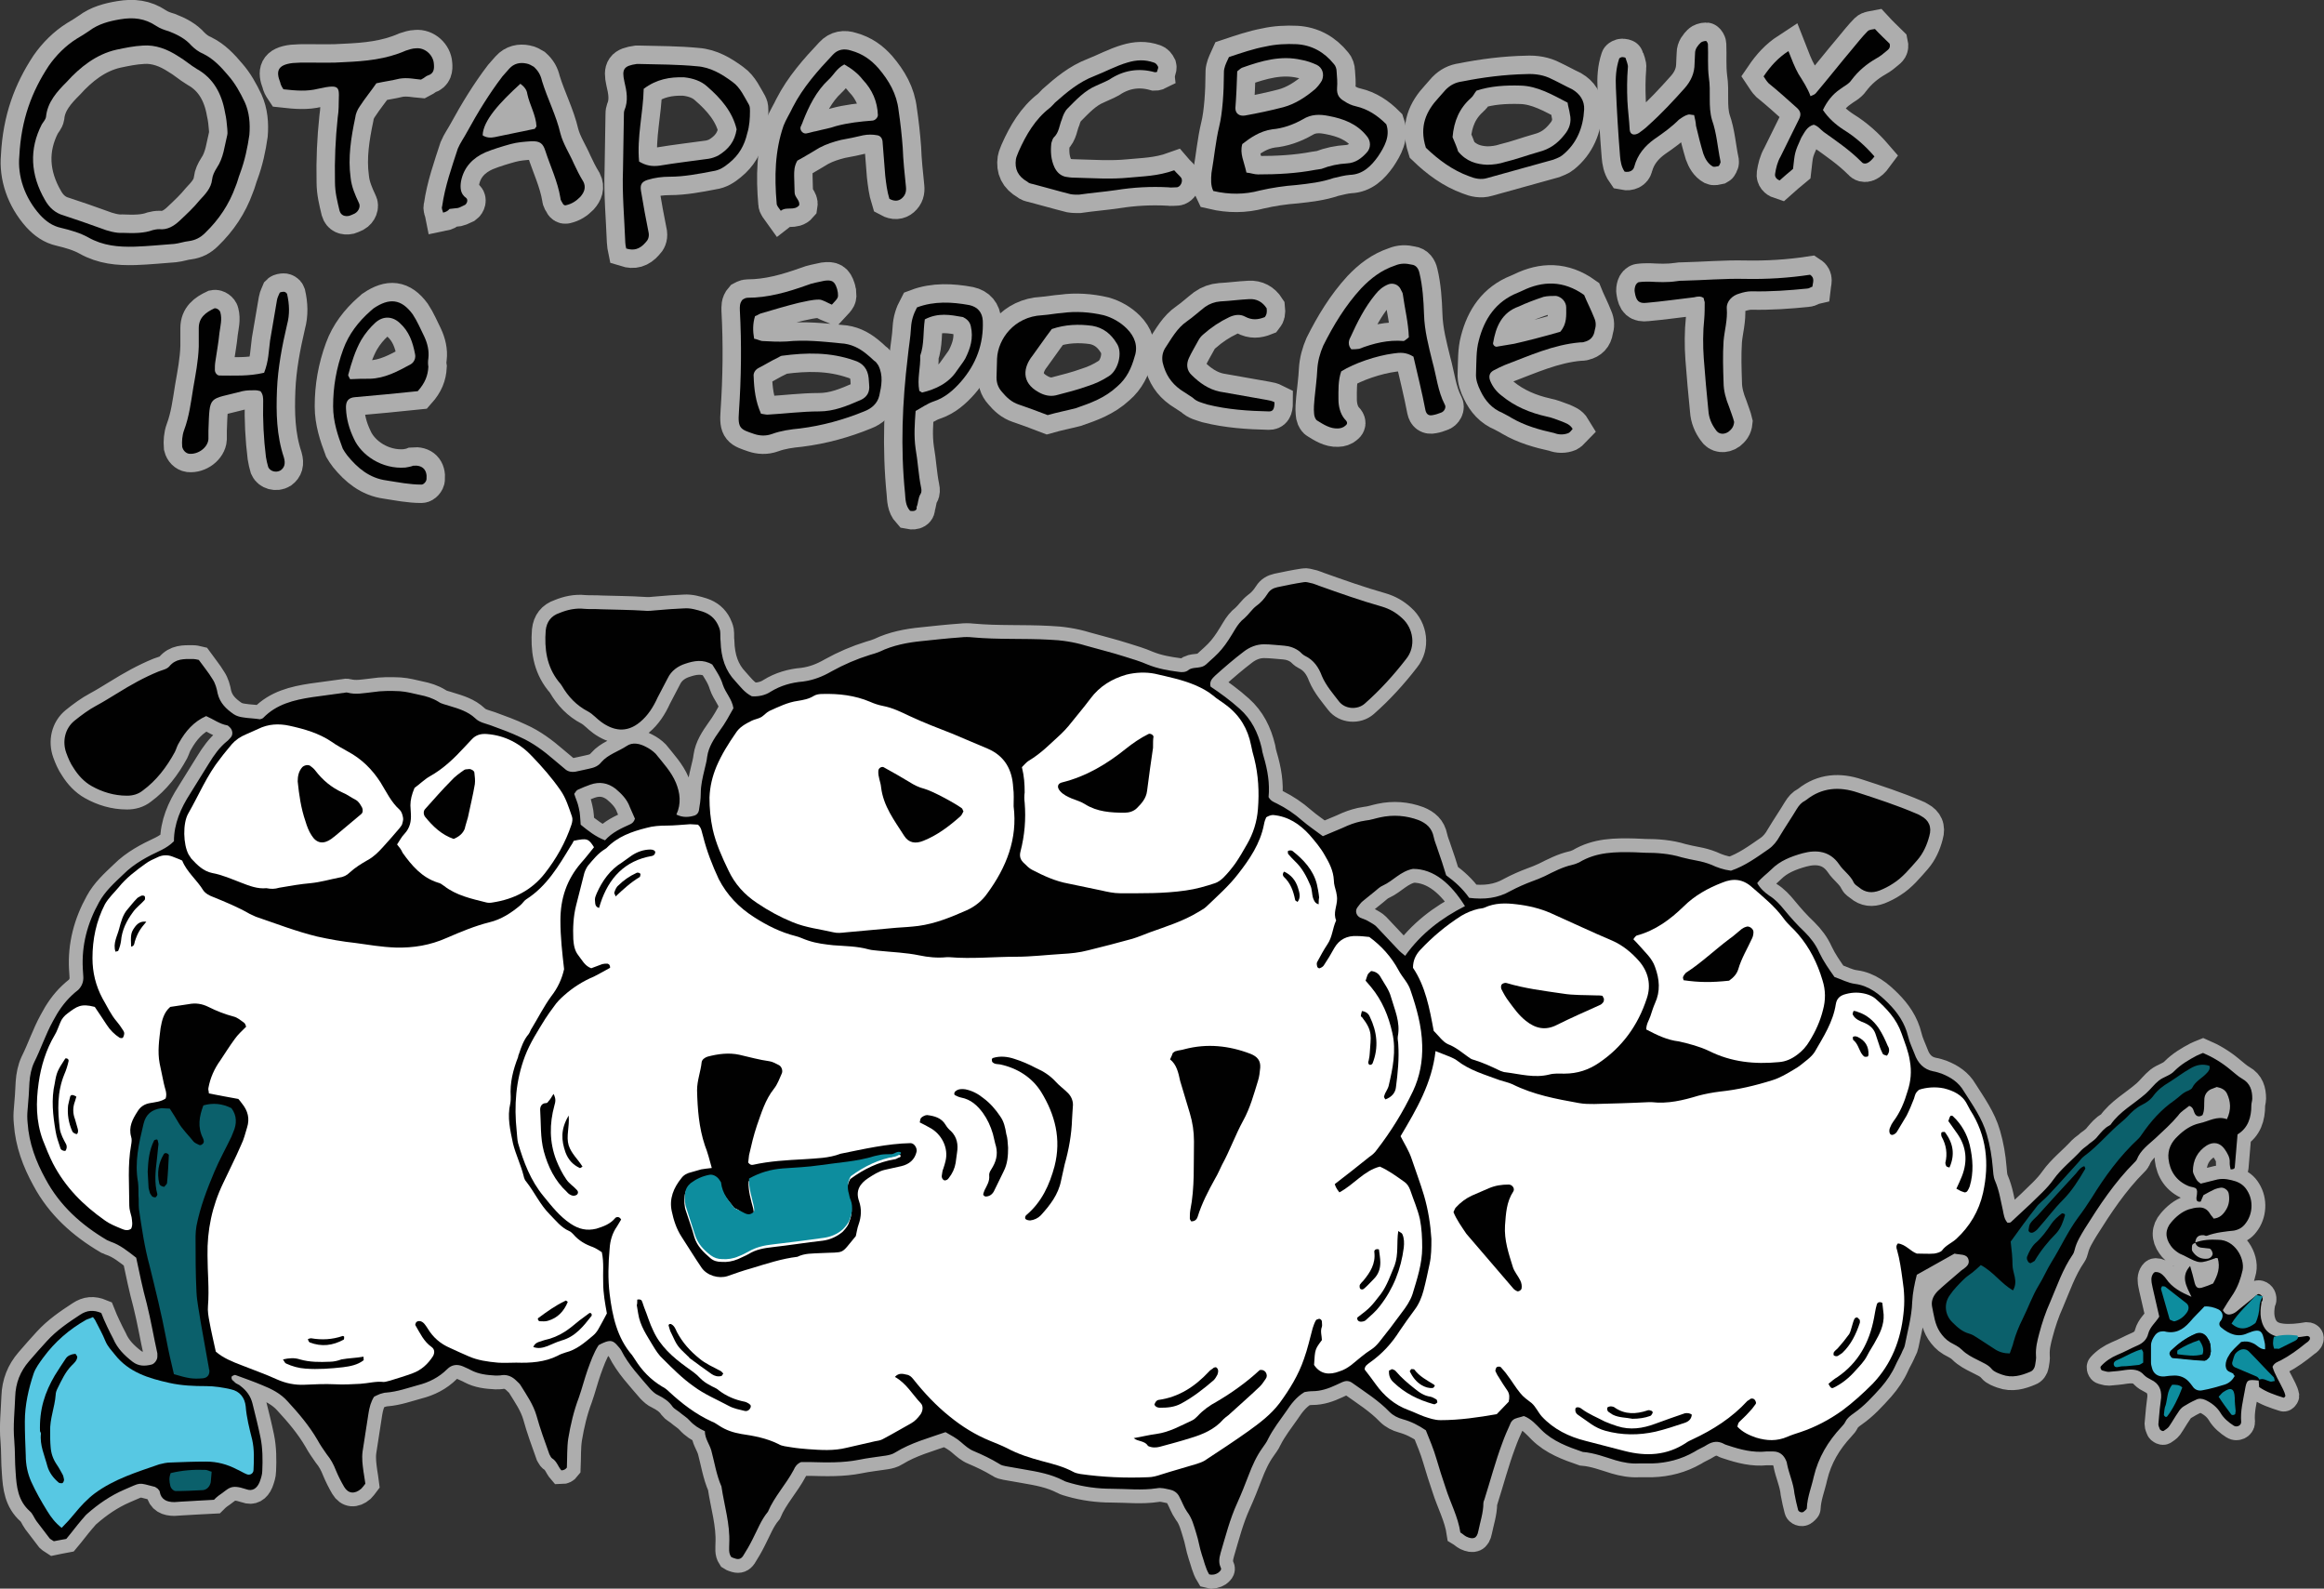 <?xml version="1.0" encoding="utf-8"?>
<!-- Generator: Adobe Illustrator 16.0.0, SVG Export Plug-In . SVG Version: 6.00 Build 0)  -->
<!DOCTYPE svg PUBLIC "-//W3C//DTD SVG 1.1//EN" "http://www.w3.org/Graphics/SVG/1.1/DTD/svg11.dtd">
<svg version="1.1" id="Layer_1" xmlns="http://www.w3.org/2000/svg" xmlns:xlink="http://www.w3.org/1999/xlink" x="0px" y="0px"
	 width="505.1px" height="345.2px" viewBox="0 0 505.1 345.2" enable-background="new 0 0 505.1 345.2" xml:space="preserve">
<rect x="0" y="0" width="505.1" height="345.2" fill="#333333" stroke="none"/>
<path opacity="0.6" fill="#010101" stroke="#FFFFFF" stroke-width="6" stroke-miterlimit="10" d="M490.9,300c-2.5-0.3-2.6-0.2-3,2.1
	s-1,4.5-0.8,6.9c0,0.8-1,1.2-1.6,0.8c-1.1-0.7-2.2-1.6-2.9-2.8c-0.8-1.3-2-2.2-3.3-2.8c-0.7-0.3-1.4-0.4-2.1,0
	c-0.9,0.4-1.8,0.9-2.6,1.4c-0.5,0.3-0.9,0.8-1.2,1.3c-0.7,1-1.3,2.1-2,3.1c-0.3,0.4-0.7,0.6-1.1,0.9c-0.2,0.2-0.8-0.1-0.9-0.4
	c-0.1-0.3-0.3-0.7-0.3-1c0.1-1.1,0.2-2.2,0.3-3.3c0.1-0.8,0.2-1.7,0.3-2.5c0.1-1.8-0.5-3.1-2.2-3.9c-0.6-0.3-1.1-0.6-1.5-1
	c-1.1-1.3-2.6-1.3-4.1-1.1c-1.2,0.2-2.4,0.3-3.6,0.4c-0.5,0-0.9-0.2-1.4-0.3c-0.3-0.1-0.5-0.7-0.3-0.9c1-1.1,2.2-1.9,3.6-2.5
	c1.5-0.6,2.9-1.4,4.3-2c1.2-0.5,2.1-1.3,2.4-2.6c0.4-1.5,1.6-2.4,2.4-3.7c-0.5-2-0.9-4.1-1.4-6.1c-0.1-0.6-0.3-1.2-0.3-1.8
	c-0.1-0.8,0.4-1.8,0.9-1.8c0.7,0,1.2,0.3,1.6,0.7c0.3,0.3,0.5,0.5,0.7,0.8c1.3,1.9,3.2,2.9,5.5,3.9c-1.1-2.3-2.4-4.4-0.3-6.7
	c0.4,1.3,0.7,2.5,1,3.7c0.3,1.1,0.8,1.3,1.9,0.9c0.7-0.2,1.4-0.5,2.1-0.8c1-1.8,1.6-3.5,1-5.5c-0.3,0-0.4-0.1-0.5,0
	c-3.4,1.2-3.4,1.2-6.5-0.4c-0.5-0.3-1.2-0.5-1.6-0.8c-0.6-0.4-1.2-0.9-1.6-1.5c-1.3-1.8-1.2-3.6,0.1-5.1c1-1.2,2.3-2.3,3.8-2.8
	c0.7-0.2,1.4-0.4,2.1-0.4c1-0.1,1.9,0.3,2.5,1.3c0.2,0.4,0.6,0.7,0.8,1.1c1.3-0.1,2.1-0.9,2.7-1.9c0.7-1.1,0.8-2.3,0.6-3.5
	c-0.1-0.8-1.1-1.5-1.9-1.3c-0.6,0.1-1.2,0.3-1.7,0.6c-0.7,0.3-1.3,0.7-1.9,1c-0.2,0.5-0.4,0.9-0.6,1.4c-0.4,0.1-0.8,0-0.9-0.4
	c-0.1-0.5,0.1-0.9,0.1-1.4c0.1-0.6-0.1-1.1-0.5-1.2c-0.5-0.2-1-0.2-1.4-0.4c-2.6-1.1-4-3.2-4.3-5.9c-0.2-2,0.6-3.6,2-4.9
	c1.3-1.3,2.9-2.4,4.7-2.8c2-0.4,3.8-1.7,6-0.9c1-2.1,0.8-3.9,0-5.6c-0.4-0.8-1.2-1.2-2.2-1.4c-0.3,0.1-0.8,0.3-1.3,0.5
	c-0.8,0.4-1.3,1.1-1.4,2c-0.1,1.2,0.1,2.5-0.4,3.6c-0.6,0.4-1.2,0.4-1.6-0.2c-0.4-0.6-0.3-1.5-1.3-1.8c-0.8,0.7-1.8,1.2-2.4,2.1
	c-1.5,1.8-3.2,3.3-4.9,4.9c-1.5,1.4-3.3,2.6-4.1,4.7c-0.1,0.2-0.3,0.4-0.5,0.6c-4.3,4.3-7.6,9.3-10.8,14.4c-0.9,1.5-1.8,2.9-2.2,4.6
	c-0.1,0.4-0.2,0.7-0.4,1c-2.2,3.2-3.4,6.8-4.9,10.3c-1,2.2-1.8,4.6-2.4,6.9c-0.4,1.5-0.8,3.1-0.7,4.7c0.1,0.7-0.1,1.5-0.2,2.2
	c-0.1,0.6-0.5,1.2-1.1,1.4c-1.9,0.8-3.9,1.4-6.1,0.6c-0.8-0.3-1.7-0.6-2.2-1.2c-0.8-1-2-1.4-3.1-2c-1.2-0.6-2.4-1.2-3.4-2.2
	c-0.7-0.7-1.6-1.1-2.5-1.6c-1-0.6-1.7-1.4-2.3-2.3c-1.1-1.7-1.3-3.7-1.7-5.6c-0.2-1.3,0.4-2.4,1.3-3.3c1.5-1.4,3.1-2.7,4.7-4.1
	c0.8-0.8,2.4-1.3,1.9-2.8c-0.4-1.2-1.9-0.9-3-1.2c-2.7,1.5-5.5,3.1-8.2,4.6c-0.5,2-0.9,3.9-1,5.9c-0.1,3.2-1,6.3-1.6,9.4
	c-0.1,0.6-0.5,1.1-0.7,1.7c-0.4,0.9-0.9,1.7-1.3,2.6c-0.8,1.8-1.9,3.4-3.2,4.9c-1.8,2-3.6,4-5.9,5.6c-0.7,0.5-1.4,1-1.8,1.8
	c-0.2,0.4-0.5,0.8-0.9,1.2c-2.9,3.1-5,6.6-6,10.8c-0.5,2.3-1.4,4.4-1.5,6.8c0,0.3-0.4,0.5-0.7,0.8c-0.4,0.3-1.1,0-1.2-0.4
	c-0.3-1.2-0.6-2.4-0.8-3.6c-0.2-2.2-1.2-4.3-1.6-6.4c0-0.2-0.1-0.5-0.2-0.7c-0.5-1.2-1.4-2-2.8-2c-0.5,0-1,0-1.5,0
	c-2.9,0.3-5.6-0.4-8.3-1.3c-0.3-0.1-0.7-0.2-1-0.4c-1.2-0.6-2.3-0.5-3.5,0.2c-0.9,0.6-2,1-2.9,1.6c-2.8,1.6-5.9,2.4-9.1,2.5
	c-1,0-2,0-2.9,0c-1.7,0.1-3.4-0.2-5.1-0.7c-2.3-0.7-4.6-1.6-7.1-1.8c-3.2-1.1-6.5-2.3-9-4.8c-1.1-1.1-2.2-2.4-3.8-3
	c-0.4,0.1-0.9,0.3-1.4,0.4c-0.8,0.2-1.3,0.6-1.6,1.4c-0.6,1.3-1.2,2.7-1.7,4.1c-1.5,4-2.6,8.2-3.9,12.3c-0.1,0.2-0.2,0.5-0.2,0.7
	c0,2.1-0.7,4.1-1.1,6.1c-0.3,1.6-1.1,1.9-2.6,1.2c-0.4-0.2-0.8-0.6-1.3-0.9c-0.5-3.4-2.2-6.5-3.2-9.7c-0.7-2.1-1.4-4.2-2-6.3
	c-0.6-2.1-1.5-4.2-2.3-6.2c-1.6-1.1-3.2-1.9-5-2.4c-1.1-0.3-2.1-0.8-2.9-1.6c-2.4-2.5-5.3-4.3-8.1-6.3c-0.7-0.5-1.4-0.5-2.1-0.2
	c-0.4,0.2-0.9,0.4-1.3,0.6c-1.7,0.8-3.4,1.4-5.3,1.4c-0.6,0-1.2,0.1-1.7,0.2c-1.8,1.1-2.9,2.6-3.9,4.1c-1.4,2-2.9,3.9-4,6.1
	c-0.3,0.7-0.8,1.3-1.2,1.9c-1.3,1.8-2.2,3.8-3,5.9c-0.8,2.1-1.6,4.1-2.5,6.1c-1.6,3.5-2.5,7.1-3.6,10.8c-0.3,1.1-0.5,2.1,0,3.2
	c0.3,0.5-0.2,0.9-0.6,1.2c-0.5,0.3-1.1,0.5-1.9,0.3c-0.8-1.3-1.1-2.9-1.6-4.3c-0.5-1.5-0.7-3.1-1.2-4.6c-0.5-1.6-0.9-3.3-2-4.7
	c-0.7-1-1.1-2.2-1.7-3.3c-0.4-0.8-1.1-1.3-2-1.5c-1-0.2-1.9-0.5-2.9-0.3c-3.3,0.5-6.6,0.1-9.9,0.1c-2.9,0-5.9-0.4-8.7-1.2
	c-0.6-0.2-1.2-0.3-1.7-0.6c-2.7-1.4-5.6-1.9-8.5-2.4c-1.3-0.2-2.7-0.5-4-0.7c-0.5-0.1-1-0.2-1.4-0.5c-1.8-1.1-3.7-2-5.6-2.8
	c-1-0.4-1.9-1.2-2.7-1.9c-1-0.9-2.2-1.5-3.4-2.2c-3.7,1.3-7.5,2.3-10.9,4.4c-0.6,0.4-1.4,0.6-2.1,0.7c-1.9,0.3-3.9,0.5-5.8,0.9
	c-3.5,0.7-7.1,0.6-10.6,0.5c-0.7,0-1.5,0-2,0c-0.9,0.4-1.3,1-1.6,1.7c-1.7,3.2-4.2,5.8-5.6,9.1c-1.5,1.8-2.3,4-3.4,6.1
	c-0.6,1.2-1.3,2.4-2,3.5c-0.4,0.6-0.9,0.8-1.6,0.6c-0.3-0.1-0.7-0.2-1-0.4c-0.6-0.9-0.4-1.9-0.4-2.9c0.2-4.2-1.1-8.3-1.7-12.4
	c-1.1-2.5-1.5-5.2-2.2-7.8c-0.4-1.4-1.4-2.6-1.4-4.2c-1.3-0.6-2.4-1.3-3.3-2.3c-0.6-0.7-1.5-1.2-2.3-1.9c-0.5-0.4-1.1-0.7-1.4-1.1
	c-0.8-1.2-1.9-1.9-3.1-2.5c-0.7-0.3-1.2-0.8-1.7-1.3c-2.3-2.7-4.8-5.3-6.4-8.5c-0.2-0.3-0.4-0.6-0.7-0.9c-1-1.2-1.6-1.4-3.2-0.7
	c-0.3,0.1-0.6,0.3-1,0.5c-1.1,1.7-1.7,3.5-2.4,5.4c-0.7,2-1.2,4-1.9,6c-1.1,2.9-1.8,5.9-2.3,8.9c-0.3,2-0.2,4.1-0.3,6.3
	c-0.3,0.4-0.7,0.6-1.2,0.6c-0.7-0.8-1-2-2-2.6c-0.3-0.2-0.4-0.6-0.6-0.9c-1-2.8-2-5.5-2.8-8.4c-0.7-2.4-2.1-4.4-3.4-6.5
	c-0.2-0.4-0.6-0.7-1-1.1c-0.8-0.8-1.8-1.3-3-1.2c-0.5,0.1-1,0.1-1.5,0.1c-1.9-0.1-3.7-0.3-5.4-1.2c-0.5-0.3-1.1-0.5-1.7-0.8
	c-1.2-0.5-2.4-0.4-3.4,0.6c-1.8,1.8-4,2.9-6.4,3.5c-2.2,0.6-4.4,1.4-6.8,1.6c-0.5,0-1,0.2-1.4,0.3c-0.5,0.2-0.9,0.4-1.3,0.6
	c-0.7,1.1-1,2.3-1.2,3.5c-0.4,2.8-0.9,5.6-1.3,8.4c-0.2,1.5,0,2.9,0.2,4.4c0.1,0.8,0.3,1.7,0.4,2.6c-0.3,0.4-0.6,0.8-0.9,1.1
	c-1.4,1.2-2.8,1.1-3.7-0.4c-0.7-1.2-1.3-2.4-1.8-3.6c-0.5-1.3-1.1-2.4-2-3.5c-0.7-1-1.4-2-2-3.1c-1.8-3.1-4.1-5.8-6.5-8.4
	c-1.5-1.7-3.5-2.7-5.5-3.5c-1.9-0.8-3.9-1.5-5.8-2.2c-0.2-0.1-0.5,0.1-0.7,0.2c-0.3,0.1-0.2,0.7,0,0.9c0.3,0.2,0.5,0.5,0.8,0.7
	s0.7,0.3,1,0.6c1.3,1,2.2,2.2,2.6,3.9c0.6,2.4,1.2,4.8,1.7,7.2c0.5,2.4,0.5,4.9,0.4,7.3c0,0.8-0.3,1.7-0.6,2.5
	c-0.6,1.4-1.6,2-2.9,1.5c-3.6-1.2-3.7-0.1-6,1.4c-0.4,0.3-0.7,0.6-1,0.9c-2.5,0.1-4.8,0.3-7.1,0.4c-0.5,0-1,0.1-1.5,0.1
	c-1.6,0-2.9-0.5-3.2-2.3c0-0.2-0.3-0.4-0.4-0.6c-0.2-0.1-0.4-0.3-0.6-0.4c-3.9-1-2.9-1-6.7,0.6c-3,1.3-5.6,3.1-8,5.2
	c-0.5,0.4-0.8,0.9-1.2,1.3c-1.2,1.4-2.3,2.9-3.4,4.2c-1,0.2-1.8,0.3-2.7,0.5c-0.3-0.2-0.7-0.4-0.9-0.6c-1-1.3-1.9-2.5-2.9-3.8
	c-0.5-0.7-0.8-1.6-1.4-2.1c-2.6-2.3-2.9-5.3-3.1-8.4c-0.2-2.3-0.1-4.7-0.3-7c-0.3-3.2,0.1-6.4,0.2-9.5c0.1-3,1.1-5.5,3-7.7
	c1.3-1.5,2.6-3,3.9-4.4c2.1-2.3,4.6-4,7.2-5.7c1.5-1,2.9-1.1,4.6-0.4c0.4,1,0.8,2,1.3,3c0.4,0.9,0.9,1.8,1.3,2.6
	c0.9,2.1,2.4,3.6,4.2,5c1.3,1,2.7,1,4.2,0.6c0.6-0.2,1.2-1,1.2-1.7c0-0.2,0-0.5,0-0.7c-0.8-3.6-1.4-7.2-2.3-10.8
	c-0.9-3.3-1.6-6.7-2.3-10c-1.8-1.4-3.5-2.8-5.6-3.5c-0.2-0.1-0.4-0.2-0.7-0.3c-5.6-3.3-10.3-7.5-13.4-13.3
	c-2.1-3.8-3.6-7.8-3.9-12.2c-0.1-1-0.1-1.9,0-2.9c0.2-2,0.3-3.9,0.4-5.9c0.1-1.5,0.4-3,1-4.3c1.5-3,2.5-6.1,4.1-9
	c1.1-2.1,2.4-4,4.1-5.6c0.4-0.4,0.9-0.8,1.4-1.2c0.8-0.8,1.2-1.8,1.1-3c0-0.5-0.1-1-0.1-1.5c-0.3-5.2,1-10,3.5-14.5
	c1.3-2.4,3.3-4.2,5.3-6.1c2.4-2.4,5.3-3.9,8.3-5.3c1-0.5,1.9-1.1,2.7-1.9c0-3.8,1.5-7.2,3.5-10.3c1.4-2.2,2.7-4.4,4.1-6.6
	c1.1-1.8,2.3-3.5,3.9-4.8c0.3-0.2,0.5-0.5,0.8-0.8c0.6-0.6,0.5-1.7-0.2-2.3c-0.2-0.2-0.4-0.4-0.6-0.4c-1.6-0.3-2.9-1.3-4.5-2
	c-2.7,1.2-4.5,3.3-5.9,5.8c-0.4,0.6-0.6,1.4-0.9,2c-1.8,3.3-4,6.2-7,8.4c-1,0.8-2.2,1.1-3.4,1.1c-2.8,0-5.4-0.8-7.7-2.1
	c-1.6-0.9-2.9-2.3-3.9-3.9c-0.7-1-1.2-2.2-1.6-3.3c-0.9-2.5-0.3-5.3,1.8-7c1.5-1.2,3.1-2.4,4.8-3.3c1.5-0.8,2.9-1.7,4.4-2.6
	c2.9-1.8,5.9-3.5,9.1-4.8c0.8-0.3,1.8-0.5,2.3-1.1c1.4-1.7,3.2-1.6,5-1.6c0.5,0,1,0.1,1.4,0.2c1,1.4,2.1,2.7,3,4.2
	c0.6,0.9,0.9,2,1.1,3.1c0.5,2.1,1.9,3.4,3.5,4.5c0.6,0.4,1.3,0.6,2.1,0.7c1.2,0.2,2.4,0.2,3.6,0.4c0.2-0.1,0.5-0.1,0.7-0.3
	c2.9-3,6.7-3.9,10.6-4.5c2.2-0.3,4.4-0.6,6.6-0.9c0.4,0,0.8-0.2,1.1-0.1c1.8,0.5,3.6,0.1,5.5-0.1c1.9-0.3,3.9-0.3,5.9-0.2
	c1.5,0.1,2.9,0.5,4.3,0.8c1.5,0.3,2.8,0.7,4.1,1.5c0.7,0.5,1.6,0.6,2.4,0.9c2,0.6,4,1.2,5.6,2.7c0.9,0.9,2.2,1.1,3.3,1.5
	c2.2,0.8,4.4,1.6,6.5,2.6c2.7,1.2,5.1,3,7.3,4.9c0.8,0.7,1.7,1.4,2.5,2.1c0.6,0.5,1.4,0.6,2.1,0.5c1.1-0.2,2.2-0.5,3.2-0.7
	c1-0.2,1.9-0.6,2.5-1.4c1.5-1.7,3.7-2.3,5.5-3.5c1.3-0.9,2.9-0.5,4.2,0.2c0.8,0.4,1.5,0.9,2.1,1.5c1.6,2,3.4,3.9,4.4,6.3
	c0.9,2.2,1.2,4.5,0.1,6.9c1.4,0.7,2.7,0.6,4,0.2c0.5-0.2,0.8-0.6,0.9-1.1c0.2-1.2,0.4-2.4,0.4-3.7c0-1.8,0.4-3.4,0.8-5.1
	c0.2-0.9,0.5-1.9,0.6-2.9c0.3-2.1,1.5-3.9,2.7-5.6c1.2-1.6,2.1-3.3,3-4.9c-0.3-2-1.7-3.3-2.3-5.1c-0.5-1.7-1.5-3.1-2.3-4.4
	c-2-1.2-4-0.8-5.8-0.2c-1.6,0.5-3.1,1.5-3.9,3.2c-0.7,1.4-1.5,2.8-2.2,4.2c-0.9,2-2.1,3.9-3.8,5.3c-3,2.5-5.9,1.8-8.4,0
	c-1-0.7-1.8-1.7-2.9-2.3c-2.5-1.3-4.3-3.2-5.7-5.6c-0.2-0.3-0.4-0.6-0.7-0.9c-2.6-3.3-3.1-7.1-2.8-11.1c0.2-1.9,1.2-3.2,3-3.8
	c1.7-0.7,3.5-1.1,5.4-0.9c1.2,0.1,2.4,0,3.7,0.1c3.1,0.1,6.1,0.1,9.2,0.3c1,0.1,1.9,0,2.9-0.1c2-0.2,3.9-0.3,5.9-0.4
	c1.4-0.1,2.7,0.3,4,0.7c1.5,0.5,2.6,1.4,3.3,2.8c0.2,0.4,0.4,0.9,0.5,1.4c0.1,0.7,0,1.5,0.1,2.2c0.1,3.7,1.1,6.5,3.2,8.7
	c1.1,1.2,2,2.5,3.6,3.3c1.4,0.1,2.9-0.2,4.1-1c2.1-1.3,4.5-2,7-2.2c2.3-0.3,4.3-1.1,6.2-2.2c2.7-1.5,5.5-2.7,8.4-3.6
	c0.7-0.2,1.4-0.4,2.1-0.7c2.9-1.4,6.1-2,9.2-2.3c2.8-0.3,5.6-0.6,8.4-0.8c0.9-0.1,1.7-0.1,2.6,0c5.5,0.5,11,0.2,16.6,0.5
	c2.7,0.1,5.4,0.5,8,1.3c2.8,0.8,5.7,1.5,8.5,2.4c1.6,0.5,3.3,1,4.9,1.7c2.2,0.9,4.5,1.3,6.8,1.6c0.7,0.1,1.5,0.1,2.1-0.4
	c0.1-0.1,0.2-0.1,0.3-0.2c1.1-0.5,2.5-0.1,3.5-1c1.2-1.1,2.4-2.1,3.4-3.3c1.1-1.3,2-2.8,2.9-4.3c0.6-1,1.2-1.8,2.1-2.5
	c0.9-0.8,1.6-1.9,2.5-2.6c1-0.7,1.8-1.6,2.5-2.7c0.5-0.8,1.2-1.2,2.1-1.4c1.9-0.4,3.8-0.8,5.8-1.1c0.5-0.1,1,0.1,1.5,0.2
	c0.6,0.1,1.2,0.4,1.8,0.6c4.5,1.6,9,3.2,13.6,4.5c1.7,0.5,3.1,1.3,4.4,2.5c2.5,2.2,3.1,6.2,0.9,8.9c-2.7,3.5-5.7,6.8-9,9.7
	c-1.6,1.4-4.3,1.2-5.6-0.5c-1.3-1.7-2.8-3.4-3.7-5.5c-0.7-1.9-1.8-3.5-3.7-4.4c-0.4-0.2-0.8-0.6-1.1-0.9c-1-0.8-2.2-1.2-3.4-1.3
	c-1.5-0.1-2.9-0.3-4.4-0.3c-1.6,0-3.1,0.6-4.4,1.6c-2.1,1.6-4.2,3.4-6.2,5.2c-0.6,0.6-1.3,1.2-1,2.4c2.1,1.4,4.3,3,6.3,4.8
	c2.6,2.3,4,5.2,4.8,8.5c0.1,0.6,0.2,1.2,0.4,1.8c0.9,3,1.4,6,1.1,8.9c0.5,0.9,1.2,1.1,1.8,1.4c2,1,3.8,2.2,5.5,3.7
	c1.4,1.2,2.9,2.2,4.5,3.4c1.8-0.8,3.7-1.5,5.4-2.3c1.2-0.5,2.5-0.9,3.9-1.1c1.1-0.1,2.2-0.5,3.2-0.7c2.8-0.6,5.6-0.4,8.3,0.6
	c1.7,0.7,2.9,1.7,3.3,3.7c0.2,1,0.6,1.8,0.9,2.8c0.6,1.7,1.2,3.5,1.8,5.5c1.8,1.3,3.6,2.9,5,4.9c3.3,0.4,6.2,0.1,9-1.5
	c1.5-0.8,3.1-1.5,4.7-2.1c0.9-0.3,1.8-0.7,2.7-1.1c2-1,3.9-2,6.1-2.5c0.5-0.1,0.9-0.3,1.4-0.5c3.8-2.3,7.9-2.3,12.1-2.2
	c0.7,0,1.5,0.1,2.2,0.1c2.7,0,5.4,0.2,8,1c1.1,0.3,2.2,0.5,3.2,0.7c1.1,0.2,2.2,0.5,3.2,0.9c1.3,0.6,2.7,1.1,4.3,1.3
	c3-1,5.6-2.9,8.2-4.7c1-0.7,1.8-1.7,2.4-2.8c1.2-2,2.5-3.9,3.7-5.9c0.5-0.8,1-1.4,1.8-1.8c0.1-0.1,0.2-0.1,0.3-0.2
	c3.4-2.7,7.2-2.9,11.1-1.6c4.3,1.4,8.6,2.8,12.8,4.6c0.3,0.1,0.7,0.3,1,0.5c1.7,0.9,2.4,2.4,1.8,4.4c-0.5,1.9-1.3,3.7-2.6,5.2
	c-1.6,1.8-3.2,3.8-5.3,5.1c-0.9,0.6-1.9,1.1-2.9,1.5c-1.6,0.6-3.1,0.5-4.5-0.7c-0.4-0.3-0.9-0.6-1.1-1c-0.7-1.6-2.3-2.6-3.2-4
	c-2-2.9-4.9-3.2-7.9-2.4c-2.5,0.7-4.9,1.6-6.8,3.5c-1,1-2.2,1.8-3.1,3c0.7,1.2,1.6,2,2.6,2.7c1.3,0.8,2.3,1.9,3.2,3
	c1.4,1.7,2.9,3.4,4.5,4.9c1.3,1.3,2.4,2.7,3.2,4.5c0.9,1.9,2.1,3.6,3.3,5.3c1.5,0.5,2.9,1.3,4.5,1.5c3,0.4,5.2,2.2,7.2,4.2
	s3.6,4.3,4.3,7.2c0.3,1.3,0.9,2.5,1.4,3.8c0.7,2,2,3.4,4.1,3.8c0.6,0.1,1.2,0.3,1.8,0.5c2,0.8,3.7,1.9,4.8,3.8c1.9,3,4,5.9,5,9.4
	c0.7,2.4,1.1,4.8,1.3,7.2c0.1,1,0.1,2,0.5,2.9c0.9,2.1,1.2,4.2,1.7,6.4c0.2,1,0.3,1.9,1,2.7c0.2,0,0.5,0,0.7-0.1
	c1.4-1.3,2.9-2.7,4.3-4c1.7-1.7,3.6-3.3,5-5.3c1.7-2.4,4.1-4.2,6.1-6.4c0.5-0.5,1.2-0.9,1.7-1.4c0.7-0.5,1.4-1,1.9-1.7
	c0.7-0.8,1.4-1.7,2.4-2.2c0.1-0.1,0.2-0.1,0.3-0.2c2-2.9,5.1-4.5,7.7-6.8c1-0.9,1.8-2,2.8-2.8s2.5-1.1,3.4-2.1
	c1.4-1.4,3.1-2.4,4.8-3.3c0.4-0.2,0.9-0.4,1.4-0.6c2.1,0.9,4.1,2.1,5.9,3.6c0.9,0.7,1.7,1.5,2.6,2c1.8,1,2.2,2.6,2.2,4.3
	c0,0.5-0.2,1-0.2,1.5c0,2.6-0.7,4.9-3,6.3c-0.2,2.5-0.4,4.8-0.6,7.1c0,0.4-0.4,0.5-0.9,0.5c-0.1-0.4-0.2-0.9-0.2-1.4
	c0.1-1.2-0.5-2.1-1.1-3c-1-1.4-2.4-1.7-3.9-0.8c-2,1.3-3,3.2-3,5.6c0,0.2,0.1,0.5,0.2,0.7c0.2,0.4,0.4,0.9,0.7,1.3
	c0.2,0.3,0.6,0.5,0.8,0.7c1.2-0.3,2.4-0.6,3.6-0.9c1.4-0.3,2.7,0,4,0.4c1.1,0.4,1.9,1,2.5,2c1.4,2.2,1.2,5.2-0.4,7.2
	c-0.6,0.8-1.4,1.3-2.5,1.5c-1.9,0.2-3.9,0.4-5.8,1.1c-0.2,0.1-0.5,0-0.7-0.1c-1.3-0.1-1.8,0.5-1.9,1.7c-0.4,0.1-0.7,0.3-0.7,0.7
	c0,0.3-0.1,0.8,0.1,1.1c0.8,1.2,1.9,1.8,3.4,1.6c0.5-0.1,0.9-0.5,1-1c0-0.4-0.3-1.1-0.7-1.2c-0.6-0.1-1.2-0.1-1.8-0.2
	c-0.7-0.1-1.1-0.5-1.3-1.1c1.6-0.6,3.3-0.7,5-0.6c3.6,0,5.8,4,5.3,6.6c-0.4,1.8-1,3.5-2,5.1c-0.8,1.2-1.6,2.4-2.3,3.6
	c0.6,1.1,1.4,1.1,2.3,0.7c0.5-0.2,1-0.7,1.5-1.1c1.2-1,2.5-2,3.7-3c0.3-0.3,1,0.1,1.1,0.6c0.1,0.4,0.1,0.7-0.2,1v0.2
	c-0.2,1.2-0.3,2.2-0.1,3.4c0.5,2.5,1.9,3.8,4.5,4.1c1.8,0.2,3.7,0,5.5-0.3c0.2,0,0.5,0.1,0.6,0.3c0.1,0.2,0,0.5-0.1,0.6
	c-0.2,0.3-0.5,0.5-0.8,0.7c-1.7,1.4-3.5,2.7-5.4,3.7c-0.6,0.3-1.4,0.5-1.8,1.4c0.5,1.7,1.5,3.2,2.3,4.9c0.2,0.4,0.4,0.9,0.5,1.4
	c0,0.1-0.3,0.5-0.4,0.4c-1.9-0.6-3.7-1.2-5.3-2.3L490.9,300z M318.4,196.9c-3-4.8-6.7-8.1-11.3-8.1c-2.7,0.5-4.3,2.6-6.5,3.6
	c-0.7,0.3-1.2,0.8-1.8,1.3c-0.9,0.7-1.7,1.4-2.6,2.1c-0.5,0.4-0.8,0.9-1.2,1.4c-0.5,0.7-0.3,1.7,0.6,2.2c0.7,0.3,1.4,0.5,2,0.9
	c0.5,0.3,1.1,0.6,1.5,1c1.7,1.8,3.4,3.6,5,5.3c0.3,0.3,0.7,0.6,1.3,1.1C308.9,202.8,313.3,199.5,318.4,196.9z M126.2,179.2
	c1.6,1.3,3.2,2.6,5.3,3.4c1.5-1.7,3.5-2.6,5.5-3.5c0.4-0.2,0.8-0.5,1-1.2c-0.3-0.7-0.7-1.6-1.1-2.5c-0.6-1.7-1.8-2.9-3.1-4
	c-1.7-1.3-3.5-1.6-5.5-0.9c-0.9,0.3-1.8,0.7-2.7,1.1c-0.3,0.1-0.5,0.5-0.8,0.9c0.3,1,0.8,2,1,3.1C126.1,176.7,126.1,178,126.2,179.2
	z"/>
<path fill="#010101" d="M490.9,300c-2.5-0.3-2.6-0.2-3,2.1s-1,4.5-0.8,6.9c0,0.8-1,1.2-1.6,0.8c-1.1-0.7-2.2-1.6-2.9-2.8
	c-0.8-1.3-2-2.2-3.3-2.8c-0.7-0.3-1.4-0.4-2.1,0c-0.9,0.4-1.8,0.9-2.6,1.4c-0.5,0.3-0.9,0.8-1.2,1.3c-0.7,1-1.3,2.1-2,3.1
	c-0.3,0.4-0.7,0.6-1.1,0.9c-0.2,0.2-0.8-0.1-0.9-0.4c-0.1-0.3-0.3-0.7-0.3-1c0.1-1.1,0.2-2.2,0.3-3.3c0.1-0.8,0.2-1.7,0.3-2.5
	c0.1-1.8-0.5-3.1-2.2-3.9c-0.6-0.3-1.1-0.6-1.5-1c-1.1-1.3-2.6-1.3-4.1-1.1c-1.2,0.2-2.4,0.3-3.6,0.4c-0.5,0-0.9-0.2-1.4-0.3
	c-0.3-0.1-0.5-0.7-0.3-0.9c1-1.1,2.2-1.9,3.6-2.5c1.5-0.6,2.9-1.4,4.3-2c1.2-0.5,2.1-1.3,2.4-2.6c0.4-1.5,1.6-2.4,2.4-3.7
	c-0.5-2-0.9-4.1-1.4-6.1c-0.1-0.6-0.3-1.2-0.3-1.8c-0.1-0.8,0.4-1.8,0.9-1.8c0.7,0,1.2,0.3,1.6,0.7c0.3,0.3,0.5,0.5,0.7,0.8
	c1.3,1.9,3.2,2.9,5.5,3.9c-1.1-2.3-2.4-4.4-0.3-6.7c0.4,1.3,0.7,2.5,1,3.7c0.3,1.1,0.8,1.3,1.9,0.9c0.7-0.2,1.4-0.5,2.1-0.8
	c1-1.8,1.6-3.5,1-5.5c-0.3,0-0.4-0.1-0.5,0c-3.4,1.2-3.4,1.2-6.5-0.4c-0.5-0.3-1.2-0.5-1.6-0.8c-0.6-0.4-1.2-0.9-1.6-1.5
	c-1.3-1.8-1.2-3.6,0.1-5.1c1-1.2,2.3-2.3,3.8-2.8c0.7-0.2,1.4-0.4,2.1-0.4c1-0.1,1.9,0.3,2.5,1.3c0.2,0.4,0.6,0.7,0.8,1.1
	c1.3-0.1,2.1-0.9,2.7-1.9c0.7-1.1,0.8-2.3,0.6-3.5c-0.1-0.8-1.1-1.5-1.9-1.3c-0.6,0.1-1.2,0.3-1.7,0.6c-0.7,0.3-1.3,0.7-1.9,1
	c-0.2,0.5-0.4,0.9-0.6,1.4c-0.4,0.1-0.8,0-0.9-0.4c-0.1-0.5,0.1-0.9,0.1-1.4c0.1-0.6-0.1-1.1-0.5-1.2c-0.5-0.2-1-0.2-1.4-0.4
	c-2.6-1.1-4-3.2-4.3-5.9c-0.2-2,0.6-3.6,2-4.9c1.3-1.3,2.9-2.4,4.7-2.8c2-0.4,3.8-1.7,6-0.9c1-2.1,0.8-3.9,0-5.6
	c-0.4-0.8-1.2-1.2-2.2-1.4c-0.3,0.1-0.8,0.3-1.3,0.5c-0.8,0.4-1.3,1.1-1.4,2c-0.1,1.2,0.1,2.5-0.4,3.6c-0.6,0.4-1.2,0.4-1.6-0.2
	c-0.4-0.6-0.3-1.5-1.3-1.8c-0.8,0.7-1.8,1.2-2.4,2.1c-1.5,1.8-3.2,3.3-4.9,4.9c-1.5,1.4-3.3,2.6-4.1,4.7c-0.1,0.2-0.3,0.4-0.5,0.6
	c-4.3,4.3-7.6,9.3-10.8,14.4c-0.9,1.5-1.8,2.9-2.2,4.6c-0.1,0.4-0.2,0.7-0.4,1c-2.2,3.2-3.4,6.8-4.9,10.3c-1,2.2-1.8,4.6-2.4,6.9
	c-0.4,1.5-0.8,3.1-0.7,4.7c0.1,0.7-0.1,1.5-0.2,2.2c-0.1,0.6-0.5,1.2-1.1,1.4c-1.9,0.8-3.9,1.4-6.1,0.6c-0.8-0.3-1.7-0.6-2.2-1.2
	c-0.8-1-2-1.4-3.1-2c-1.2-0.6-2.4-1.2-3.4-2.2c-0.7-0.7-1.6-1.1-2.5-1.6c-1-0.6-1.7-1.4-2.3-2.3c-1.1-1.7-1.3-3.7-1.7-5.6
	c-0.2-1.3,0.4-2.4,1.3-3.3c1.5-1.4,3.1-2.7,4.7-4.1c0.8-0.8,2.4-1.3,1.9-2.8c-0.4-1.2-1.9-0.9-3-1.2c-2.7,1.5-5.5,3.1-8.2,4.6
	c-0.5,2-0.9,3.9-1,5.9c-0.1,3.2-1,6.3-1.6,9.4c-0.1,0.6-0.5,1.1-0.7,1.7c-0.4,0.9-0.9,1.7-1.3,2.6c-0.8,1.8-1.9,3.4-3.2,4.9
	c-1.8,2-3.6,4-5.9,5.6c-0.7,0.5-1.4,1-1.8,1.8c-0.2,0.4-0.5,0.8-0.9,1.2c-2.9,3.1-5,6.6-6,10.8c-0.5,2.3-1.4,4.4-1.5,6.8
	c0,0.3-0.4,0.5-0.7,0.8c-0.4,0.3-1.1,0-1.2-0.4c-0.3-1.2-0.6-2.4-0.8-3.6c-0.2-2.2-1.2-4.3-1.6-6.4c0-0.2-0.1-0.5-0.2-0.7
	c-0.5-1.2-1.4-2-2.8-2c-0.5,0-1,0-1.5,0c-2.9,0.3-5.6-0.4-8.3-1.3c-0.3-0.1-0.7-0.2-1-0.4c-1.2-0.6-2.3-0.5-3.5,0.2
	c-0.9,0.6-2,1-2.9,1.6c-2.8,1.6-5.9,2.4-9.1,2.5c-1,0-2,0-2.9,0c-1.7,0.1-3.4-0.2-5.1-0.7c-2.3-0.7-4.6-1.6-7.1-1.8
	c-3.2-1.1-6.5-2.3-9-4.8c-1.1-1.1-2.2-2.4-3.8-3c-0.4,0.1-0.9,0.3-1.4,0.4c-0.8,0.2-1.3,0.6-1.6,1.4c-0.6,1.3-1.2,2.7-1.7,4.1
	c-1.5,4-2.6,8.2-3.9,12.3c-0.1,0.2-0.2,0.5-0.2,0.7c0,2.1-0.7,4.1-1.1,6.1c-0.3,1.6-1.1,1.9-2.6,1.2c-0.4-0.2-0.8-0.6-1.3-0.9
	c-0.5-3.4-2.2-6.5-3.2-9.7c-0.7-2.1-1.4-4.2-2-6.3c-0.6-2.1-1.5-4.2-2.3-6.2c-1.6-1.1-3.2-1.9-5-2.4c-1.1-0.3-2.1-0.8-2.9-1.6
	c-2.4-2.5-5.3-4.3-8.1-6.3c-0.7-0.5-1.4-0.5-2.1-0.2c-0.4,0.2-0.9,0.4-1.3,0.6c-1.7,0.8-3.4,1.4-5.3,1.4c-0.6,0-1.2,0.1-1.7,0.2
	c-1.8,1.1-2.9,2.6-3.9,4.1c-1.4,2-2.9,3.9-4,6.1c-0.3,0.7-0.8,1.3-1.2,1.9c-1.3,1.8-2.2,3.8-3,5.9c-0.8,2.1-1.6,4.1-2.5,6.1
	c-1.6,3.5-2.5,7.1-3.6,10.8c-0.3,1.1-0.5,2.1,0,3.2c0.3,0.5-0.2,0.9-0.6,1.2c-0.5,0.3-1.1,0.5-1.9,0.3c-0.8-1.3-1.1-2.9-1.6-4.3
	c-0.5-1.5-0.7-3.1-1.2-4.6c-0.5-1.6-0.9-3.3-2-4.7c-0.7-1-1.1-2.2-1.7-3.3c-0.4-0.8-1.1-1.3-2-1.5c-1-0.2-1.9-0.5-2.9-0.3
	c-3.3,0.5-6.6,0.1-9.9,0.1c-2.9,0-5.9-0.4-8.7-1.2c-0.6-0.2-1.2-0.3-1.7-0.6c-2.7-1.4-5.6-1.9-8.5-2.4c-1.3-0.2-2.7-0.5-4-0.7
	c-0.5-0.1-1-0.2-1.4-0.5c-1.8-1.1-3.7-2-5.6-2.8c-1-0.4-1.9-1.2-2.7-1.9c-1-0.9-2.2-1.5-3.4-2.2c-3.7,1.3-7.5,2.3-10.9,4.4
	c-0.6,0.4-1.4,0.6-2.1,0.7c-1.9,0.3-3.9,0.5-5.8,0.9c-3.5,0.7-7.1,0.6-10.6,0.5c-0.7,0-1.5,0-2,0c-0.9,0.4-1.3,1-1.6,1.7
	c-1.7,3.2-4.2,5.8-5.6,9.1c-1.5,1.8-2.3,4-3.4,6.1c-0.6,1.2-1.3,2.4-2,3.5c-0.4,0.6-0.9,0.8-1.6,0.6c-0.3-0.1-0.7-0.2-1-0.4
	c-0.6-0.9-0.4-1.9-0.4-2.9c0.2-4.2-1.1-8.3-1.7-12.4c-1.1-2.5-1.5-5.2-2.2-7.8c-0.4-1.4-1.4-2.6-1.4-4.2c-1.3-0.6-2.4-1.3-3.3-2.3
	c-0.6-0.7-1.5-1.2-2.3-1.9c-0.5-0.4-1.1-0.7-1.4-1.1c-0.8-1.2-1.9-1.9-3.1-2.5c-0.7-0.3-1.2-0.8-1.7-1.3c-2.3-2.7-4.8-5.3-6.4-8.5
	c-0.2-0.3-0.4-0.6-0.7-0.9c-1-1.2-1.6-1.4-3.2-0.7c-0.3,0.1-0.6,0.3-1,0.5c-1.1,1.7-1.7,3.5-2.4,5.4c-0.7,2-1.2,4-1.9,6
	c-1.1,2.9-1.8,5.9-2.3,8.9c-0.3,2-0.2,4.1-0.3,6.3c-0.3,0.4-0.7,0.6-1.2,0.6c-0.7-0.8-1-2-2-2.6c-0.3-0.2-0.4-0.6-0.6-0.9
	c-1-2.8-2-5.5-2.8-8.4c-0.7-2.4-2.1-4.4-3.4-6.5c-0.2-0.4-0.6-0.7-1-1.1c-0.8-0.8-1.8-1.3-3-1.2c-0.5,0.1-1,0.1-1.5,0.1
	c-1.9-0.1-3.7-0.3-5.4-1.2c-0.5-0.3-1.1-0.5-1.7-0.8c-1.2-0.5-2.4-0.4-3.4,0.6c-1.8,1.8-4,2.9-6.4,3.5c-2.2,0.6-4.4,1.4-6.8,1.6
	c-0.5,0-1,0.2-1.4,0.3c-0.5,0.2-0.9,0.4-1.3,0.6c-0.7,1.1-1,2.3-1.2,3.5c-0.4,2.8-0.9,5.6-1.3,8.4c-0.2,1.5,0,2.9,0.2,4.4
	c0.1,0.8,0.3,1.7,0.4,2.6c-0.3,0.4-0.6,0.8-0.9,1.1c-1.4,1.2-2.8,1.1-3.7-0.4c-0.7-1.2-1.3-2.4-1.8-3.6c-0.5-1.3-1.1-2.4-2-3.5
	c-0.7-1-1.4-2-2-3.1c-1.8-3.1-4.1-5.8-6.5-8.4c-1.5-1.7-3.5-2.7-5.5-3.5c-1.9-0.8-3.9-1.5-5.8-2.2c-0.2-0.1-0.5,0.1-0.7,0.2
	c-0.3,0.1-0.2,0.7,0,0.9c0.3,0.2,0.5,0.5,0.8,0.7s0.7,0.3,1,0.6c1.3,1,2.2,2.2,2.6,3.9c0.6,2.4,1.2,4.8,1.7,7.2
	c0.5,2.4,0.5,4.9,0.4,7.3c0,0.8-0.3,1.7-0.6,2.5c-0.6,1.4-1.6,2-2.9,1.5c-3.6-1.2-3.7-0.1-6,1.4c-0.4,0.3-0.7,0.6-1,0.9
	c-2.5,0.1-4.8,0.3-7.1,0.4c-0.5,0-1,0.1-1.5,0.1c-1.6,0-2.9-0.5-3.2-2.3c0-0.2-0.3-0.4-0.4-0.6c-0.2-0.1-0.4-0.3-0.6-0.4
	c-3.9-1-2.9-1-6.7,0.6c-3,1.3-5.6,3.1-8,5.2c-0.5,0.4-0.8,0.9-1.2,1.3c-1.2,1.4-2.3,2.9-3.4,4.2c-1,0.2-1.8,0.3-2.7,0.5
	c-0.3-0.2-0.7-0.4-0.9-0.6c-1-1.3-1.9-2.5-2.9-3.8c-0.5-0.7-0.8-1.6-1.4-2.1c-2.6-2.3-2.9-5.3-3.1-8.4c-0.2-2.3-0.1-4.7-0.3-7
	c-0.3-3.2,0.1-6.4,0.2-9.5c0.1-3,1.1-5.5,3-7.7c1.3-1.5,2.6-3,3.9-4.4c2.1-2.3,4.6-4,7.2-5.7c1.5-1,2.9-1.1,4.6-0.4
	c0.4,1,0.8,2,1.3,3c0.4,0.9,0.9,1.8,1.3,2.6c0.9,2.1,2.4,3.6,4.2,5c1.3,1,2.7,1,4.2,0.6c0.6-0.2,1.2-1,1.2-1.7c0-0.2,0-0.5,0-0.7
	c-0.8-3.6-1.4-7.2-2.3-10.8c-0.9-3.3-1.6-6.7-2.3-10c-1.8-1.4-3.5-2.8-5.6-3.5c-0.2-0.1-0.4-0.2-0.7-0.3
	c-5.6-3.3-10.3-7.5-13.4-13.3c-2.1-3.8-3.6-7.8-3.9-12.2c-0.1-1-0.1-1.9,0-2.9c0.2-2,0.3-3.9,0.4-5.9c0.1-1.5,0.4-3,1-4.3
	c1.5-3,2.5-6.1,4.1-9c1.1-2.1,2.4-4,4.1-5.6c0.4-0.4,0.9-0.8,1.4-1.2c0.8-0.8,1.2-1.8,1.1-3c0-0.5-0.1-1-0.1-1.5
	c-0.3-5.2,1-10,3.5-14.5c1.3-2.4,3.3-4.2,5.3-6.1c2.4-2.4,5.3-3.9,8.3-5.3c1-0.5,1.9-1.1,2.7-1.9c0-3.8,1.5-7.2,3.5-10.3
	c1.4-2.2,2.7-4.4,4.1-6.6c1.1-1.8,2.3-3.5,3.9-4.8c0.3-0.2,0.5-0.5,0.8-0.8c0.6-0.6,0.5-1.7-0.2-2.3c-0.2-0.2-0.4-0.4-0.6-0.4
	c-1.6-0.3-2.9-1.3-4.5-2c-2.7,1.2-4.5,3.3-5.9,5.8c-0.4,0.6-0.6,1.4-0.9,2c-1.8,3.3-4,6.2-7,8.4c-1,0.8-2.2,1.1-3.4,1.1
	c-2.8,0-5.4-0.8-7.7-2.1c-1.6-0.9-2.9-2.3-3.9-3.9c-0.7-1-1.2-2.2-1.6-3.3c-0.9-2.5-0.3-5.3,1.8-7c1.5-1.2,3.1-2.4,4.8-3.3
	c1.5-0.8,2.9-1.7,4.4-2.6c2.9-1.8,5.9-3.5,9.1-4.8c0.8-0.3,1.8-0.5,2.3-1.1c1.4-1.7,3.2-1.6,5-1.6c0.5,0,1,0.1,1.4,0.2
	c1,1.4,2.1,2.7,3,4.2c0.6,0.9,0.9,2,1.1,3.1c0.5,2.1,1.9,3.4,3.5,4.5c0.6,0.4,1.3,0.6,2.1,0.7c1.2,0.2,2.4,0.2,3.6,0.4
	c0.2-0.1,0.5-0.1,0.7-0.3c2.9-3,6.7-3.9,10.6-4.5c2.2-0.3,4.4-0.6,6.6-0.9c0.4,0,0.8-0.2,1.1-0.1c1.8,0.5,3.6,0.1,5.5-0.1
	c1.9-0.3,3.9-0.3,5.9-0.2c1.5,0.1,2.9,0.5,4.3,0.8c1.5,0.3,2.8,0.7,4.1,1.5c0.7,0.5,1.6,0.6,2.4,0.9c2,0.6,4,1.2,5.6,2.7
	c0.9,0.9,2.2,1.1,3.3,1.5c2.2,0.8,4.4,1.6,6.5,2.6c2.7,1.2,5.1,3,7.3,4.9c0.8,0.7,1.7,1.4,2.5,2.1c0.6,0.5,1.4,0.6,2.1,0.5
	c1.1-0.2,2.2-0.5,3.2-0.7c1-0.2,1.9-0.6,2.5-1.4c1.5-1.7,3.7-2.3,5.5-3.5c1.3-0.9,2.9-0.5,4.2,0.2c0.8,0.4,1.5,0.9,2.1,1.5
	c1.6,2,3.4,3.9,4.4,6.3c0.9,2.2,1.2,4.5,0.1,6.9c1.4,0.7,2.7,0.6,4,0.2c0.5-0.2,0.8-0.6,0.9-1.1c0.2-1.2,0.4-2.4,0.4-3.7
	c0-1.8,0.4-3.4,0.8-5.1c0.2-0.9,0.5-1.9,0.6-2.9c0.3-2.1,1.5-3.9,2.7-5.6c1.2-1.6,2.1-3.3,3-4.9c-0.3-2-1.7-3.3-2.3-5.1
	c-0.5-1.7-1.5-3.1-2.3-4.4c-2-1.2-4-0.8-5.8-0.2c-1.6,0.5-3.1,1.5-3.9,3.2c-0.7,1.4-1.5,2.8-2.2,4.2c-0.9,2-2.1,3.9-3.8,5.3
	c-3,2.5-5.9,1.8-8.4,0c-1-0.7-1.8-1.7-2.9-2.3c-2.5-1.3-4.3-3.2-5.7-5.6c-0.2-0.3-0.4-0.6-0.7-0.9c-2.6-3.3-3.1-7.1-2.8-11.1
	c0.2-1.9,1.2-3.2,3-3.8c1.7-0.7,3.5-1.1,5.4-0.9c1.2,0.1,2.4,0,3.7,0.1c3.1,0.1,6.1,0.1,9.2,0.3c1,0.1,1.9,0,2.9-0.1
	c2-0.2,3.9-0.3,5.9-0.4c1.4-0.1,2.7,0.3,4,0.7c1.5,0.5,2.6,1.4,3.3,2.8c0.2,0.4,0.4,0.9,0.5,1.4c0.1,0.7,0,1.5,0.1,2.2
	c0.1,3.7,1.1,6.5,3.2,8.7c1.1,1.2,2,2.5,3.6,3.3c1.4,0.1,2.9-0.2,4.1-1c2.1-1.3,4.5-2,7-2.2c2.3-0.3,4.3-1.1,6.2-2.2
	c2.7-1.5,5.5-2.7,8.4-3.6c0.7-0.2,1.4-0.4,2.1-0.7c2.9-1.4,6.1-2,9.2-2.3c2.8-0.3,5.6-0.6,8.4-0.8c0.9-0.1,1.7-0.1,2.6,0
	c5.5,0.5,11,0.2,16.6,0.5c2.7,0.1,5.4,0.5,8,1.3c2.8,0.8,5.7,1.5,8.5,2.4c1.6,0.5,3.3,1,4.9,1.7c2.2,0.9,4.5,1.3,6.8,1.6
	c0.7,0.1,1.5,0.1,2.1-0.4c0.1-0.1,0.2-0.1,0.3-0.2c1.1-0.5,2.5-0.1,3.5-1c1.2-1.1,2.4-2.1,3.4-3.3c1.1-1.3,2-2.8,2.9-4.3
	c0.6-1,1.2-1.8,2.1-2.5c0.9-0.8,1.6-1.9,2.5-2.6c1-0.7,1.8-1.6,2.5-2.7c0.5-0.8,1.2-1.2,2.1-1.4c1.9-0.4,3.8-0.8,5.8-1.1
	c0.5-0.1,1,0.1,1.5,0.2c0.6,0.1,1.2,0.4,1.8,0.6c4.5,1.6,9,3.2,13.6,4.5c1.7,0.5,3.1,1.3,4.4,2.5c2.5,2.2,3.1,6.2,0.9,8.9
	c-2.7,3.5-5.7,6.8-9,9.7c-1.6,1.4-4.3,1.2-5.6-0.5c-1.3-1.7-2.8-3.4-3.7-5.5c-0.7-1.9-1.8-3.5-3.7-4.4c-0.4-0.2-0.8-0.6-1.1-0.9
	c-1-0.8-2.2-1.2-3.4-1.3c-1.5-0.1-2.9-0.3-4.4-0.3c-1.6,0-3.1,0.6-4.4,1.6c-2.1,1.6-4.2,3.4-6.2,5.2c-0.6,0.6-1.3,1.2-1,2.4
	c2.1,1.4,4.3,3,6.3,4.8c2.6,2.3,4,5.2,4.8,8.5c0.1,0.6,0.2,1.2,0.4,1.8c0.9,3,1.4,6,1.1,8.9c0.5,0.9,1.2,1.1,1.8,1.4
	c2,1,3.8,2.2,5.5,3.7c1.4,1.2,2.9,2.2,4.5,3.4c1.8-0.8,3.7-1.5,5.4-2.3c1.2-0.5,2.5-0.9,3.9-1.1c1.1-0.1,2.2-0.5,3.2-0.7
	c2.8-0.6,5.6-0.4,8.3,0.6c1.7,0.7,2.9,1.7,3.3,3.7c0.2,1,0.6,1.8,0.9,2.8c0.6,1.7,1.2,3.5,1.8,5.5c1.8,1.3,3.6,2.9,5,4.9
	c3.3,0.4,6.2,0.1,9-1.5c1.5-0.8,3.1-1.5,4.7-2.1c0.9-0.3,1.8-0.7,2.7-1.1c2-1,3.9-2,6.1-2.5c0.5-0.1,0.9-0.3,1.4-0.5
	c3.8-2.3,7.9-2.3,12.1-2.2c0.7,0,1.5,0.1,2.2,0.1c2.7,0,5.4,0.2,8,1c1.1,0.3,2.2,0.5,3.2,0.7c1.1,0.2,2.2,0.5,3.2,0.9
	c1.3,0.6,2.7,1.1,4.3,1.3c3-1,5.6-2.9,8.2-4.7c1-0.7,1.8-1.7,2.4-2.8c1.2-2,2.5-3.9,3.7-5.9c0.5-0.8,1-1.4,1.8-1.8
	c0.1-0.1,0.2-0.1,0.3-0.2c3.4-2.7,7.2-2.9,11.1-1.6c4.3,1.4,8.6,2.8,12.8,4.6c0.3,0.1,0.7,0.3,1,0.5c1.7,0.9,2.4,2.4,1.8,4.4
	c-0.5,1.9-1.3,3.7-2.6,5.2c-1.6,1.8-3.2,3.8-5.3,5.1c-0.9,0.6-1.9,1.1-2.9,1.5c-1.6,0.6-3.1,0.5-4.5-0.7c-0.4-0.3-0.9-0.6-1.1-1
	c-0.7-1.6-2.3-2.6-3.2-4c-2-2.9-4.9-3.2-7.9-2.4c-2.5,0.7-4.9,1.6-6.8,3.5c-1,1-2.2,1.8-3.1,3c0.7,1.2,1.6,2,2.6,2.7
	c1.3,0.8,2.3,1.9,3.2,3c1.4,1.7,2.9,3.4,4.5,4.9c1.3,1.3,2.4,2.7,3.2,4.5c0.9,1.9,2.1,3.6,3.3,5.3c1.5,0.5,2.9,1.3,4.5,1.5
	c3,0.4,5.2,2.2,7.2,4.2s3.6,4.3,4.3,7.2c0.3,1.3,0.9,2.5,1.4,3.8c0.7,2,2,3.4,4.1,3.8c0.6,0.1,1.2,0.3,1.8,0.5
	c2,0.8,3.7,1.9,4.8,3.8c1.9,3,4,5.9,5,9.4c0.7,2.4,1.1,4.8,1.3,7.2c0.1,1,0.1,2,0.5,2.9c0.9,2.1,1.2,4.2,1.7,6.4
	c0.2,1,0.3,1.9,1,2.7c0.2,0,0.5,0,0.7-0.1c1.4-1.3,2.9-2.7,4.3-4c1.7-1.7,3.6-3.3,5-5.3c1.7-2.4,4.1-4.2,6.1-6.4
	c0.5-0.5,1.2-0.9,1.7-1.4c0.7-0.5,1.4-1,1.9-1.7c0.7-0.8,1.4-1.7,2.4-2.2c0.1-0.1,0.2-0.1,0.3-0.2c2-2.9,5.1-4.5,7.7-6.8
	c1-0.9,1.8-2,2.8-2.8s2.5-1.1,3.4-2.1c1.4-1.4,3.1-2.4,4.8-3.3c0.4-0.2,0.9-0.4,1.4-0.6c2.1,0.9,4.1,2.1,5.9,3.6
	c0.9,0.7,1.7,1.5,2.6,2c1.8,1,2.2,2.6,2.2,4.3c0,0.5-0.2,1-0.2,1.5c0,2.6-0.7,4.9-3,6.3c-0.2,2.5-0.4,4.8-0.6,7.1
	c0,0.4-0.4,0.5-0.9,0.5c-0.1-0.4-0.2-0.9-0.2-1.4c0.1-1.2-0.5-2.1-1.1-3c-1-1.4-2.4-1.7-3.9-0.8c-2,1.3-3,3.2-3,5.6
	c0,0.2,0.1,0.5,0.2,0.7c0.2,0.4,0.4,0.9,0.7,1.3c0.2,0.3,0.6,0.5,0.8,0.7c1.2-0.3,2.4-0.6,3.6-0.9c1.4-0.3,2.7,0,4,0.4
	c1.1,0.4,1.9,1,2.5,2c1.4,2.2,1.2,5.2-0.4,7.2c-0.6,0.8-1.4,1.3-2.5,1.5c-1.9,0.2-3.9,0.4-5.8,1.1c-0.2,0.1-0.5,0-0.7-0.1
	c-1.3-0.1-1.8,0.5-1.9,1.7c-0.4,0.1-0.7,0.3-0.7,0.7c0,0.3-0.1,0.8,0.1,1.1c0.8,1.2,1.9,1.8,3.4,1.6c0.5-0.1,0.9-0.5,1-1
	c0-0.4-0.3-1.1-0.7-1.2c-0.6-0.1-1.2-0.1-1.8-0.2c-0.7-0.1-1.1-0.5-1.3-1.1c1.6-0.6,3.3-0.7,5-0.6c3.6,0,5.8,4,5.3,6.6
	c-0.4,1.8-1,3.5-2,5.1c-0.8,1.2-1.6,2.4-2.3,3.6c0.6,1.1,1.4,1.1,2.3,0.7c0.5-0.2,1-0.7,1.5-1.1c1.2-1,2.5-2,3.7-3
	c0.3-0.3,1,0.1,1.1,0.6c0.1,0.4,0.1,0.7-0.2,1v0.2c-0.2,1.2-0.3,2.2-0.1,3.4c0.5,2.5,1.9,3.8,4.5,4.1c1.8,0.2,3.7,0,5.5-0.3
	c0.2,0,0.5,0.1,0.6,0.3c0.1,0.2,0,0.5-0.1,0.6c-0.2,0.3-0.5,0.5-0.8,0.7c-1.7,1.4-3.5,2.7-5.4,3.7c-0.6,0.3-1.4,0.5-1.8,1.4
	c0.5,1.7,1.5,3.2,2.3,4.9c0.2,0.4,0.4,0.9,0.5,1.4c0,0.1-0.3,0.5-0.4,0.4c-1.9-0.6-3.7-1.2-5.3-2.3L490.9,300z M318.4,196.9
	c-3-4.8-6.7-8.1-11.3-8.1c-2.7,0.5-4.3,2.6-6.5,3.6c-0.7,0.3-1.2,0.8-1.8,1.3c-0.9,0.7-1.7,1.4-2.6,2.1c-0.5,0.4-0.8,0.9-1.2,1.4
	c-0.5,0.7-0.3,1.7,0.6,2.2c0.7,0.3,1.4,0.5,2,0.9c0.5,0.3,1.1,0.6,1.5,1c1.7,1.8,3.4,3.6,5,5.3c0.3,0.3,0.7,0.6,1.3,1.1
	C308.9,202.8,313.3,199.5,318.4,196.9z M126.2,179.2c1.6,1.3,3.2,2.6,5.3,3.4c1.5-1.7,3.5-2.6,5.5-3.5c0.4-0.2,0.8-0.5,1-1.2
	c-0.3-0.7-0.7-1.6-1.1-2.5c-0.6-1.7-1.8-2.9-3.1-4c-1.7-1.3-3.5-1.6-5.5-0.9c-0.9,0.3-1.8,0.7-2.7,1.1c-0.3,0.1-0.5,0.5-0.8,0.9
	c0.3,1,0.8,2,1,3.1C126.1,176.7,126.1,178,126.2,179.2z"/>
<g opacity="0.6">
	<path fill="#010101" stroke="#FFFFFF" stroke-width="8" stroke-miterlimit="10" d="M4.2,33.9c0.4-7.9,2.7-14,6.4-19.6
		c1.6-2.3,3.7-4.4,6.1-5.9c0.9-0.5,1.8-1.1,2.7-1.7c2-1.5,4.3-2.1,6.7-2.5C29,3.7,31.5,4,33.9,5.6c0.9,0.6,1.8,0.9,2.8,1.2
		c1.8,0.7,3.6,1.6,4.9,3.1c0.7,0.7,1.6,1.4,2.6,1.8c2.2,1.1,3.8,2.8,5.4,4.7c1.5,1.7,2.6,3.7,3.6,5.8c1,2.2,1.2,4.7,1,7.1
		c-0.4,2.8-1,5.6-2,8.3c-0.4,1-0.6,2-1,2.9c-1.4,3.9-3.6,7.2-6.6,10.1c-1,1-2.1,1.6-3.6,1.8c-1,0.1-2.1,0.5-3.1,0.6
		c-2.8,0.2-5.6,0.5-8.6,0.6c-3.6,0.1-6.9-0.2-10.1-2c-1.8-1-3.9-1.6-6-2.1c-1.8-0.4-3.2-1.4-4.5-2.8C5.3,42.9,3.8,38.2,4.2,33.9z
		 M26.6,50.6c2.5,0.1,4.7,0.1,6.6-0.6c0.4-0.1,0.9-0.2,1.4-0.2c1.8,0.2,3.2-0.7,4.4-1.8c1.6-1.5,3.1-2.9,4.4-4.5
		c1.2-1.3,2.5-2.6,2.7-4.5c0.1-0.9,0.5-1.7,1-2.5c1.5-2.2,1.7-4.8,2.3-7.2c0.1-0.4,0-0.9,0-1.3c-0.1-1.2-0.2-2.3-0.5-3.6
		c-0.7-4-2.5-7.4-6.1-9.4c-1.5-0.9-2.7-2-4.1-2.8c-2.3-1.5-4.9-2.5-7.6-2.3c-2,0.1-3.9,0.5-5.8,0.9c-4.4,1-7.9,3.8-10.8,7
		c-2.1,2.1-4.2,4.4-4.5,7.6c-0.1,0.6-0.6,1.1-0.9,1.6C6.3,32.4,6.6,38,9.8,43.5c0.9,1.6,2.2,2.8,4,3.3c2.7,0.9,5.4,1.8,8.1,2.8
		C23.4,50.2,25.3,50.7,26.6,50.6z"/>
	<path fill="#010101" stroke="#FFFFFF" stroke-width="8" stroke-miterlimit="10" d="M263.7,41.5c-0.6-1.2-0.5-2.6-0.4-3.9
		c0.6-3.4,0.9-6.9,1.7-10.2c0.7-2.8,1-7.6,1-11.2c0-0.5,0-0.9,0.1-1.3c0.2-0.9,0.6-1.6,1-2.5c2.7-0.9,5.3-1.8,8-2.3
		c2.2-0.5,4.5-0.6,6.7-0.5c3.3,0.2,6,1.7,8.1,4.3c0.4,0.4,0.6,1.1,0.6,1.6c0.1,1.2,0.2,2.5,0.1,3.6c-0.1,1.5,0.5,2.3,1.6,2.9
		c0.7,0.5,1.6,0.9,2.5,1.1c2.6,0.6,4.7,2,6.6,3.9c0.9,2.6-0.4,4.9-1.8,7c-1.5,2.1-3.3,3.9-6.1,4c-1.2,0.1-2.3,0.4-3.6,0.7
		c-2.6,0.9-5.3,1.2-8,1.5c-2.7,0.2-5.4,0.6-8,1.2C270.5,42.3,267.1,42.3,263.7,41.5z M270.9,37.5c1,0.1,1.7,0.4,2.5,0.4
		c4.2,0,8.3-0.2,12.5-1c0.5-0.1,0.9-0.1,1.3-0.2c1.8-0.7,3.7-1.1,5.6-1.2c1.8-0.1,3.1-1.1,4.2-2.3c1-1,1-2.6,0-3.7
		c-2.1-2.6-5-3.7-8.2-4.3c-2-0.4-3.8-0.4-5.6,0.7c-2.1,1.2-4.4,2-6.7,2.2c-2.7,0.4-4.7,1.8-6.5,3.2
		C269.4,33.4,270.4,35.1,270.9,37.5z M268.9,15.5c-0.1,2.9-0.2,5.4-0.4,8c0,1.2,0.9,1.8,2.1,1.6c2.8-0.5,5.6-1.1,8.3-1.8
		c2.6-0.7,4.9-2.2,7-4c0.5-0.5,1-1.1,1.4-1.8c0.6-1.4,0.1-2.8-1.1-3.4c-1.1-0.5-2.2-0.9-3.4-1.1c-4.4-1-8.6,0.2-12.8,1.7
		C269.7,14.8,269.4,15.1,268.9,15.5z"/>
	<path fill="#010101" stroke="#FFFFFF" stroke-width="8" stroke-miterlimit="10" d="M180.8,66.2c-1-0.4-2-1.1-2.8-1.1
		c-1.5,0-2.9,0.4-4.4,0.7c-2.8,0.7-5.5,1.5-8.2,2.3c-0.4,0.1-0.7,0.4-1.3,0.6c-0.5,1.6-0.5,3.2-0.2,4.9c0.6,0.1,1.2,0.4,1.7,0.5
		c1.8,0.1,3.6,0.2,5.4,0.1c3.9-0.4,7.7,0,11.7,0.4c2.2,0.1,4,1,5.6,2.3c0.6,0.5,1.2,1,1.7,1.5c0.4,0.2,0.6,0.6,0.9,1
		c1.1,2.2,0.7,4.4,0.2,6.6c-0.4,1.7-1.7,2.8-3.3,3.4c-4.4,1.8-9.1,3.1-13.9,3.7c-2.1,0.2-4.2,0.5-6.1,1.2c-1.4,0.5-2.7,0.4-3.9,0
		c-2.9-1-3.6-1.1-3.3-4.8c0.5-7.4,0.6-14.7,0.2-22.1c0-0.7-0.1-1.5,0.6-2.3c0.2-0.1,0.6-0.4,1.1-0.4c4.4,0,8.6-1.2,12.8-2.7
		c1.2-0.5,2.6-0.7,3.9-1c1.6-0.2,2.2,0.1,2.7,1.7c0.1,0.2,0.1,0.6,0.2,0.9C182.2,64.7,182.2,64.7,180.8,66.2z M165.4,89.9
		c0.7,0.1,1,0.2,1.4,0.2c3.7-0.2,7.5-0.7,11.2-0.7c3.3,0,6.1-1.2,9.1-2.5c1.3-0.6,2-1.7,1.8-3.3c0-0.5-0.1-0.9-0.1-1.4
		c-0.2-2-1.2-3.3-3.2-3.9c-5.2-1.8-10.3-1.7-15.6-1c-0.2,0-0.6,0.2-0.9,0.4c-1.5,0.7-2.9,1.6-4.3,2.3c-0.7,0.4-1.1,1.1-1,1.8
		C163.9,84.6,164.2,87.2,165.4,89.9z"/>
	<path fill="#010101" stroke="#FFFFFF" stroke-width="8" stroke-miterlimit="10" d="M136.1,54c-0.1-0.5-0.2-0.9-0.2-1.3
		c-0.2-5.3-0.7-10.6-0.5-15.7c0.1-4,0.1-8.1,0.2-12.1c0-0.2,0-0.6,0.1-0.9c0.9-2.1,0.5-4.2,0-6.3c-0.6-2.7-0.1-3.4,2.7-3.8
		c0.1,0,0.2,0,0.5,0c4.2,0.1,8.5,0.1,12.6,0.5c2.9,0.2,5.4,1.7,7.7,3.4c1.7,1.2,2.6,3.3,3.6,5c0.2,0.4,0.2,0.9,0.2,1.3
		c0,1.6-0.1,3.3-0.6,4.9c-0.6,2.6-1.8,4.7-3.9,6.4c-1.1,0.9-2.1,1.6-3.6,1.8c-3.1,0.6-6.3,1.2-9.3,1.2c-1.7,0-3.3,0.2-4.9,0.7
		c-1.2,0.4-1.6,1-1.4,2.3c0.5,3.1,1.1,6.3,1.7,9.3c0.1,0.9-0.2,1.5-0.7,2C139,54.2,137.7,54.5,136.1,54z M160.1,28.1
		c-0.9-3.8-3.4-6.7-6.4-9.3c-1.3-1.2-3.1-1.8-5-2c-3.1-0.1-6,0.4-8.8,2.5c-0.1,5.2-1.5,10.4-1,15.8c1.5,0.9,2.8,1.1,4.4,0.9
		c3.6-0.6,7.1-1,10.7-1.5c0.7-0.1,1.5-0.4,2.1-0.7C158.4,32.4,159.7,30.7,160.1,28.1z"/>
	<path fill="#010101" stroke="#FFFFFF" stroke-width="8" stroke-miterlimit="10" d="M307.2,77.5c-1.6-1-2.9-0.9-4.3-0.7
		c-3.8,0.5-8.5,2.1-11.4,3.9c-0.7,2-0.6,4.2-0.6,6.1c0,1.5,0.4,3.1,1.3,4.2c0.5,0.5,0.9,1,0.2,1.5c-0.4,0.4-1.1,0.6-1.6,0.6
		c-1.7,0.1-3.2-0.9-4.5-1.7c-0.4-0.2-0.7-1-0.7-1.6c-0.1-1,0-2.1,0.1-3.2c0.2-2.1,0.5-4.2,0.6-6.3c0.1-1.8,0.6-3.6,1.3-5.2
		c2.2-4.4,4.8-8.7,8.2-12.4c2.1-2.2,4.4-4,7.4-5c1.2-0.5,2.3-0.5,3.6-0.2c1,0.1,1.5,0.9,1.7,1.8c0.7,2.9,0.9,6,1,9
		c0.1,3.6,1,6.9,1.8,10.2c0.9,3.2,1.2,6.5,2.7,9.4c0.4,0.6-0.1,1.6-0.9,1.8c-0.5,0.2-1.1,0.4-1.7,0.5c-0.9,0.2-1.4-0.2-1.6-1.1
		C309.1,85.4,308.1,81.4,307.2,77.5z M306.2,73.3c-0.1-3.2-0.9-6.3-1.3-9.3c0-0.4-0.4-0.9-0.5-1.2c-0.5-1-1.7-1.4-2.7-1
		c-1.2,0.5-2,1.2-2.8,2.2c-2.3,2.8-3.9,6-5.4,9.3c-0.4,0.7-0.6,1.7,0.2,2.6c0.5,0,1.1,0,1.7-0.1c3.1-1.2,6.3-2,9.7-1.7
		C305.4,74,305.9,73.5,306.2,73.3z"/>
	<path fill="#010101" stroke="#FFFFFF" stroke-width="8" stroke-miterlimit="10" d="M169.7,45.8c-0.5-0.7-0.9-1.1-0.9-1.6
		c-0.5-5.8-0.4-11.4,1.5-16.9c0.5-1.3,1.4-2.7,2-4c2.2-4.3,5.4-7.9,8.7-11.4c1.1-1.2,2.5-1.4,4-0.9c2.5,0.7,4.3,2,5.9,3.8
		c2.3,2.7,4,5.6,4.4,9.2c0.4,2.7,0.7,5.4,0.9,8.1c0.1,2.8,0.4,5.6,0.7,8.5c0.1,1-0.1,1.8-0.9,2.5c-0.7,0.6-1.6,0.7-2.7,0.1
		c-0.5-1.6-0.7-3.3-0.9-5c-0.2-2.6-0.4-5-0.6-7.6c-0.1-0.6-0.5-1.1-1.1-1.2c-1-0.2-2.1-0.2-3.1,0c-1.6,0.4-3.2,0.7-4.8,1
		c-1.6,0.4-3.2,0.9-4.7,1.7c-1.7,1-3.3,2-4.8,2.8c-0.7,1.2-0.7,2.3-0.7,3.3c0,1.2,0.1,2.5,0.1,3.6c0,1.1,1.2,1.7,1,2.8
		C172.6,45.9,171,44.8,169.7,45.8z M183.5,14c-1.7,0.9-2.3,2.3-3.4,3.3c-2.7,2.5-4.3,5.8-5.6,9.1c-0.1,0.4-0.4,0.9-0.5,1.2
		c-0.2,0.7,0.5,1.5,1.2,1.4c0.7-0.1,1.5-0.4,2.2-0.5c1.5-0.4,2.9-0.6,4.3-1.1c2.6-0.7,5.3-1,8-1.2c0.6-0.1,1.1-0.7,1.1-1.2
		c-0.1-2.9-1.2-5.5-3.3-7.7C186.5,16,185.1,14.9,183.5,14z"/>
	<path fill="#010101" stroke="#FFFFFF" stroke-width="8" stroke-miterlimit="10" d="M61.6,19.4c-0.4-0.6-0.6-1-0.7-1.5
		c-0.9-2.3-0.7-3.8,2.7-4.2c1.1-0.1,2.1-0.1,3.2-0.1c2.7,0,5.4,0.1,8.1-0.1c4.5-0.2,9-0.6,13.3-2.5c0.6-0.2,1.5-0.5,2.2-0.5
		c2-0.2,3.8,1.5,3.9,3.4c0.1,1.1,0,2.1-1.3,2.5c-0.4,0.1-0.7,0.5-1.5,0.9c-1.3-0.1-2.9-0.5-4.7-0.2c-1.6,0.4-3.2,0.6-5,1
		c-1.1,1.6-2.5,3.3-3.6,5c-0.5,0.7-0.9,1.6-1,2.5c-0.9,4.3-1.6,8.6-1,13c0.2,2,1,3.8,1.8,5.5c0.4,0.7,0,1.8-0.9,2.3
		c-0.4,0.2-0.9,0.4-1.2,0.5c-1,0.2-1.8-0.1-2.1-1.1c-0.5-2.1-1-4-1-6.3c-0.1-4.7,0.1-9.3,0.6-14c0.1-0.7,0.2-1.5,0.2-2.2
		c0-4.3,0.9-5.2-4.5-4C66.7,19.9,64.3,19.7,61.6,19.4z"/>
	<path fill="#010101" stroke="#FFFFFF" stroke-width="8" stroke-miterlimit="10" d="M96.3,46.2c-0.1-0.5-0.4-0.9-0.2-1.4
		c0.6-4.3,2.1-8.5,3.4-12.5c0.5-1.2,1.3-2.3,2-3.6c2.3-4.2,4.8-8.3,7.7-12.1c0.5-0.6,1-1.1,1.5-1.7c1-1.1,2.3-1.4,3.7-1.1
		c0.6,0.1,1.1,0.4,1.6,0.7c1,0.9,1.5,1.8,1.8,3.1c1.2,3.9,3.1,7.5,4,11.4c0.6,2.3,2,4.4,2.9,6.5c0.6,1.3,1.3,2.7,2.1,4
		c0.6,1.2,0.2,2.3-0.7,3.3c-0.9,0.9-1.8,1.5-3.1,1.8c-0.2,0.1-0.6-0.1-0.7-0.4c-0.2-0.4-0.5-0.7-0.5-1.2c-0.6-3.6-2.2-6.9-3.3-10.3
		c-0.5-1.5-1.1-2.1-3.1-2c-1.5,0.1-2.9,0.2-4.4,0.6c-1.8,0.5-3.8,1.1-5.5,1.8c-2.7,1.2-4.7,3.2-5.3,6.3c-0.2,1.3-0.2,2.7,1.1,3.6
		c0.5,0.4,0.2,1.2-0.2,1.5c-0.5,0.2-1.1,0.6-1.6,0.7c-0.6,0.1-1.2,0.1-1.8,0.2C97.3,45.9,96.8,46.1,96.3,46.2z M104.9,29.4
		c0.7,0.5,1.7,0.6,2.6,0.4c2.9-0.6,5.8-1.2,8.7-1.8c0.1,0,0.1-0.2,0.4-0.5c-0.1-2.5-1.5-4.7-2-7.1c-0.1-0.9-0.7-1.6-1.5-2.2
		C108.6,22.3,105,26.2,104.9,29.4z"/>
	<path fill="#010101" stroke="#FFFFFF" stroke-width="8" stroke-miterlimit="10" d="M227.7,90.2c-2.3-0.9-4.3-1.6-6.3-2.3
		c-1.5-0.5-2.6-1.5-3.6-2.7c-1-1.1-1.3-2.3-1.2-3.7c0-1.2,0.1-2.5,0.1-3.6c0.2-4.2,3.7-9.1,9.8-9.4c1.5-0.1,2.9-0.4,4.4-0.5
		c2.9-0.4,6-0.2,9,0.5c1.8,0.5,3.6,1.5,5,2.9c1.7,1.7,2.5,3.8,1.7,6.1c-0.7,2.5-1.7,4.7-3.8,6.5c-2.7,2.5-5.8,3.6-9,4.7
		C231.9,89.2,229.8,89.6,227.7,90.2z M228.6,71.5c-1.6,2.1-2.8,3.9-4.2,5.8c-2,2.5-2.5,5.8,1.3,7.9c1.2,0.7,2.5,1,3.8,0.7
		c2.3-0.6,4.7-1.2,6.9-2c1.6-0.5,3.1-1.2,4.5-2.1c2.1-1.2,3.2-5.2,1.8-7.2c-1.2-2-2.9-3.4-5.3-3.8C234.5,70.4,231.5,70.5,228.6,71.5
		z"/>
	<path fill="#010101" stroke="#FFFFFF" stroke-width="8" stroke-miterlimit="10" d="M57.4,81c1-2.5,1-4.8,1.3-7
		c0.5-2.9,1-5.9,1.5-8.8c0.1-0.6,0.4-1.1,0.6-1.6c0.1-0.1,0.5-0.2,0.9-0.2c0.2,0,0.6,0.2,0.7,0.5c0.5,2.2,0.6,4.4,0,6.6
		c-1.1,4.7-2,9.4-2.2,14.2c-0.2,5-0.1,9.9,1.5,14.7c0.4,1.4,0.1,2.2-0.7,2.8c-1,0.6-2.3,0.2-2.7-0.7c-0.2-0.7-0.4-1.5-0.5-2.2
		c-0.5-4-0.7-8.1-0.6-12.1c0-0.7,0-1.5-0.6-2.2c-0.4-0.1-0.7-0.2-1.2-0.2c-0.9,0-1.8,0-2.7,0.2c-7.5,2-7.1,0.6-7.4,8.6
		c0,0.6,0,1.2,0,1.8c-0.1,1.8-2.2,3.4-4.2,3.2c-0.7-0.1-1.3-0.7-1.5-1.5c-0.1-1.2,0-2.5,0.4-3.6c1.1-2.9,1.5-6.1,2-9.2
		c0.5-2.9,1.1-5.9,1.2-9c0-1.4,0-2.7,0-4c0-2.3,1.5-3.4,3.4-4.3c0.5-0.1,1.2,0.4,1.3,0.9c0.4,1.5,0,2.9-0.2,4.4
		c-0.2,2.1-0.6,4.2-0.9,6.3c-0.1,0.6-0.1,1.2-0.1,1.8c0,0.6,0.5,1.2,1,1.2C50.9,81.6,54,81.8,57.4,81z"/>
	<path fill="#010101" stroke="#FFFFFF" stroke-width="8" stroke-miterlimit="10" d="M90.8,85c-4.7,0.5-9.1,0.9-13.6,1.3
		c-1.5,0.1-2.1,0.9-2,2.5c0.1,2.3,0.7,4.4,1.7,6.5c1.6,3.6,6.1,6.7,11.2,6.3c0.6-0.1,1.2-0.2,1.7-0.4c2-0.2,3.1,0.9,2.9,2.9
		c0,0.5-0.6,1.2-1.1,1.2c-2.6,0-5-0.5-7.6-0.9c-3.7-0.5-6.3-2.7-8.5-5.4c-0.4-0.5-0.7-1-1-1.5c-1.1-2.9-2.1-5.9-2.1-9.2
		c0-4.3,0.7-8.3,2.2-12.4c1.2-3.3,3.3-6,5.9-8.3c0.2-0.2,0.5-0.4,0.7-0.6c3.4-2.3,6-2.1,8.5,1.3c1,1.5,1.7,3.2,2.5,4.8
		c0.7,1.5,1.1,3.1,0.9,4.8c-0.1,0.6-0.1,1.2,0,1.8C93,81.6,92.4,83.2,90.8,85z M76.1,82.4c1.6-0.1,2.9-0.1,4.3-0.1
		c3.3-0.1,6-1.6,8.8-3.1c0.9-0.5,1.2-1.5,1-2.3c-0.5-2.6-1.3-4.9-3.3-6.7c-1.6-1.5-3.6-1.6-5.3-0.1c-1.2,1.1-2.2,2.3-3.1,3.8
		c-1.3,2.3-2.1,4.9-2.8,7.5C75.6,81.5,75.8,81.9,76.1,82.4z"/>
	<path fill="#010101" stroke="#FFFFFF" stroke-width="8" stroke-miterlimit="10" d="M344.3,64.1c0.6,1.5,1.5,3.2,2.2,5
		c0.4,0.9,0.4,1.7,0.1,2.7c-0.2,1.4-1,2.2-2.3,2.5c-0.2,0.1-0.6,0.1-0.9,0.1c-5.8,0.5-11,2.9-16.3,4.9c-0.9,0.4-1.6,0.7-2.5,1.2
		c-0.9,0.5-1.1,1.3-0.7,2.3c0.5,1.2,1.3,2.3,2.5,3.2c2.8,2.3,6.1,3.7,9.7,4.5c1.1,0.2,2.3,0.7,3.4,1.1c0.9,0.4,1.7,0.6,2.3,1.6
		c-0.2,0.2-0.5,0.7-0.9,0.9c-1,0.4-2.1,0.4-3.1,0c-3.2-0.7-6.4-1.6-9.3-3.3c-0.6-0.4-1.3-0.7-2-1.1c-2.2-0.9-3.7-2.6-4.7-4.7
		c-0.6-1.2-1.1-2.5-1-3.9c0.1-2.5,0-4.9,0.6-7.1c1.2-4.7,3.7-8.5,8.5-10.4c0.2-0.1,0.5-0.2,0.9-0.4C335.3,61,339.8,60.9,344.3,64.1z
		 M339.1,72.1c1.5-1.7,1.3-3.6,1.3-5.3c0-1.2-1-2.3-2.2-2.5c-0.9,0-1.8,0-2.7,0.2c-1.8,0.6-3.7,1.3-5.4,2.1c-3.7,1.3-5,4.4-5.6,8
		c0,0.4,0.5,0.9,1,0.7c1.2-0.2,2.3-0.4,3.6-0.6C332.2,74,335.6,73.1,339.1,72.1z"/>
	<path fill="#010101" stroke="#FFFFFF" stroke-width="8" stroke-miterlimit="10" d="M309.9,32.1c-1.5-4.7,0.1-8,2.8-10.9
		c0.5-0.6,1-1.1,1.5-1.7c1-1,2.1-1.6,3.6-1.8c4.5-0.9,9.2-1.5,13.9-1.6c2-0.1,3.9,0.2,5.6,1.1c1.5,0.7,2.9,1.5,4.4,2.2
		c1.7,1,2.7,2.5,2.6,4.4c-0.2,3.9-1.6,7.4-4.7,9.9c-0.6,0.5-1.3,0.7-2,1c-4.8,1.3-9.6,2.7-14.4,4c-1.3,0.4-2.7,0.1-3.9-0.4
		C315.7,37,312.6,34.7,309.9,32.1z M340.7,22.3c-3.3-1.7-6.5-3.6-10.2-3.7c-3.3-0.1-6.6,0.1-9.6,1.1c-0.5,0.6-0.7,1.2-1.2,1.6
		c-2.5,2.2-3.7,5-4,8.5c0.4,1,1,2.3,1.2,3.1c1.8,2.2,4,2.8,6.3,2.9c1.3,0,2.7-0.2,3.9-0.6c2.5-0.6,4.9-1.5,7.4-2.2
		c2.3-0.6,4-1.8,5.5-3.7c1.1-1.3,1.6-2.8,1.2-4.5C341.1,24,340.8,23.1,340.7,22.3z"/>
	<path fill="#010101" stroke="#FFFFFF" stroke-width="8" stroke-miterlimit="10" d="M376.9,91.7c-0.1,1.1-0.6,1.6-1.2,2.1
		c-1,0.7-2.2,0.6-2.8-0.4c-0.9-1.2-1.5-2.6-1.6-4.2c-0.4-3.8-0.7-7.5-1-11.3c-0.2-2.8-0.2-5.8,0.1-8.6c0.1-1.2,0.1-2.5,0.1-3.6
		c0-0.2-0.2-0.5-0.2-0.9c-0.6-0.5-1.3-0.4-2.1-0.2c-3.4,0.4-6.9,0.9-10.3,1.2c-1.7,0.2-2.3-0.4-2.6-2.3c-0.1-0.4,0-1,0.1-1.3
		c0.1-0.4,0.5-0.9,0.9-0.9c0.7-0.1,1.5-0.1,2.2-0.1c2,0.1,3.9,0.2,5.9-0.1c0.5-0.1,0.9-0.1,1.3-0.1c4.5-0.1,9.1-0.5,13.5-0.4
		c4.8,0.1,9.6-0.2,14.2-0.9c1.1,0.7,0.6,1.7,0.5,2.6c-0.4,0.1-0.7,0.4-1.1,0.4c-4,0.4-8.1,0.7-12.1,0.6c-0.9,0-1.8,0.2-2.7,0.5
		c-1.5,0.4-2.8,1.7-2.7,3.2c0.2,2.5-0.5,4.8-0.7,7.1c-0.2,3.1-0.1,6,0,9c0,1.8,0.5,3.6,1.2,5.3C376.2,89.6,376.7,90.8,376.9,91.7z"
		/>
	<path fill="#010101" stroke="#FFFFFF" stroke-width="8" stroke-miterlimit="10" d="M389.7,36.7c-1.1,0.9-2,1.7-2.9,2.5
		c-0.6-0.2-1.1-0.7-1-1.4c0.2-1.3,0.5-2.6,1.2-3.8c1.3-2.7,2.7-5.4,4-8.1c0.5-1,0.4-1.7-0.5-2.5c-2-1.8-4-3.6-6.1-5.3
		c-0.4-0.4-0.7-0.9-1.1-1.5c1.5-2.2,3.1-4,5.4-5.5c0.7,1.8,1.4,3.6,2.2,5c1,1.6,2,3.1,2.6,4.8c0.5-0.2,1-0.4,1.2-0.7
		c2.7-3.2,5.3-6.5,8-9.7c1-1.2,2.1-2.6,3.2-3.7c0.4-0.4,1.1-0.4,1.6-0.5c1.1,1.2,2.2,2.2,3.2,3.2c0.2,0.9-0.2,1.2-0.7,1.6
		c-0.7,0.6-1.3,1.1-2.2,1.6c-2.1,1.2-3.9,2.7-5.4,4.7c-0.6,0.9-1.6,1.3-2.5,2c-1.6,1.1-2.8,2.6-3.7,4.5c1.2,1.8,2.8,3.2,4.5,4.3
		c2.6,1.6,4.8,3.6,6.7,5.8c-1.1,1.5-2.2,2-2.9,1.1c-2.5-2.5-5.3-4.4-8.1-6.4c-0.7-0.5-1.2-1.3-2.2-1.6c-1.5,0.4-2,1.7-2.7,2.8
		C390,33.2,390.1,33.2,389.7,36.7z"/>
	<path fill="#010101" stroke="#FFFFFF" stroke-width="8" stroke-miterlimit="10" d="M255.2,37c0.6,0.7,1.1,1.1,1.5,1.6
		c0.5,0.7-0.1,2.1-1,2.1c-0.6,0-1.2,0.1-1.8,0c-3.8-0.2-7.5,0-11.3,0.6c-2.7,0.4-5.4,0.6-8.1,1c-0.6,0-1.2,0-1.8-0.1
		c-2.8-0.7-5.5-1.5-8.2-2.2c-0.5-0.1-0.9-0.2-1.2-0.5c-2.1-1.2-2.8-2.8-2.5-4.9c0.1-0.6,0.4-1.1,0.6-1.7c1.6-3.6,3.6-7,6.7-9.4
		c0.5-0.4,0.9-0.9,1.2-1.2c2.6-2.3,5.2-4.5,8.6-5.8c2.3-0.9,4.7-2.2,7.1-2.9c2-0.6,3.8-0.7,5.8,0c0.4,0.1,0.7,0.5,0.9,0.9
		c0.1,0.4-0.2,0.7-0.2,1.1c-0.2,0.1-0.4,0.1-0.5,0.1c-3.6-1-6.9-0.4-9.9,1.6c-0.9,0.5-2,0.9-2.8,1.3c-2.6,1.1-4.4,3.1-6.3,5
		c-0.6,0.6-1,1.6-1.2,2.3c-0.6,1.4-0.6,2.9-1.8,4c-0.2,0.2-0.4,0.9-0.5,1.2c-0.2,1.8-0.1,3.6,0.7,5.3c0.5,1,1.2,1.7,2.3,2
		c0.6,0.1,1.2,0.2,1.8,0.2c4.1,0.1,8.1,0.4,12.1,0C248.3,38.3,251.6,38.3,255.2,37z"/>
	<path fill="#010101" stroke="#FFFFFF" stroke-width="8" stroke-miterlimit="10" d="M197.8,111c-1-1.1-1-2.5-1.1-3.8
		c-1-9.9-0.6-19.8,0.6-29.7c0.2-2.1,0.6-4.2,0.7-6.3c0.1-1.6,0.5-2.9,1.3-4.4c3.7-1.4,7.6-1.2,11.4-0.5c1.8,0.4,2.8,1.6,2.9,3.4
		c0.2,5-1.4,9.4-4.8,13.3c-1.6,1.8-3.4,3.4-5.8,4.2c-1.5,0.5-2.7,1.4-4,2.1c-0.2,2.8-0.4,5.4,0,8.2c0.5,2.8,0.6,5.6,1.2,8.5
		c0.1,0.4,0.1,1-0.1,1.3c-0.6,0.9-0.5,2.1-0.9,2.9C199.4,110.8,198.8,111.2,197.8,111z M201,69.4c-0.4,2.8-0.1,5.4-1,7.9
		c0.1,2.6-0.7,5-0.2,7.6c0,0.1,0.2,0.1,0.6,0.4c2.9-0.7,5.8-2,7.6-4.8c0.6-0.9,1.3-1.7,1.8-2.6c1.1-2.2,1.8-4.4,1.2-7
		c-0.2-1-0.9-1.6-1.7-2C206.5,68.4,203.9,67.9,201,69.4z"/>
	<path fill="#010101" stroke="#FFFFFF" stroke-width="8" stroke-miterlimit="10" d="M368.2,25c-0.5,0-1-0.2-1.3-0.1
		c-0.7,0.2-1.3,0.6-2,1.1c-1.6,1.6-3.4,2.9-5.3,4.2c-2.1,1.5-3.7,3.4-4.4,6c-0.2,0.9-1.1,1.3-2.1,1.1c-0.7-1-0.9-2.2-1-3.4
		c-0.4-4.9-0.7-9.9-0.9-14.8c-0.1-2.1,0-4.2,0.7-6.3c0-0.2,0.5-0.4,0.7-0.4c0.2,0,0.7,0.1,0.7,0.2c0.2,0.7,0.6,1.5,0.5,2.1
		c-0.2,2.5-0.2,4.8-0.1,7.2c0.1,2.1,0.4,4.2,0.5,6.3c0.1,1.1,1,1.3,2,0.7c0.7-0.5,1.5-1.1,2.1-1.7c2.8-2.5,5.4-5.3,7.9-8.1
		c1.3-1.5,2.1-3.2,2.1-5.3c0-0.7,0.1-1.5,0.1-2.2c0-1,0.6-1.7,1.2-2.3c0.2-0.2,0.7-0.4,1.2-0.4c0.1,0,0.4,0.5,0.4,0.7
		c0.1,2.5-0.1,4.8,0.2,7.2c0.5,3.1-0.2,6.3,0.7,9.3c1,2.8,1.2,5.9,1.8,8.8c0,0.1,0.1,0.4,0,0.5c-0.1,0.2-0.2,0.6-0.4,0.7
		c-0.4,0.1-1,0.2-1.2,0.1c-1.1-0.6-1.7-1.7-2.1-2.8c-0.6-2-1.1-4-1.6-6.1C368.6,26.8,368.4,25.8,368.2,25z"/>
	<path fill="#010101" stroke="#FFFFFF" stroke-width="8" stroke-miterlimit="10" d="M274.9,68.9c-1.5,0.6-2.8,0.7-4.3-0.1
		c-1.1-0.6-2.3-0.4-3.4,0.1c-2.1,1-3.9,2.2-5.6,3.7c-0.5,0.4-0.9,0.9-1.1,1.3c-0.7,1.3-1.5,2.6-2.1,3.9c-0.6,1.3-0.5,2.7,0.6,3.7
		c1.7,1.7,3.7,3.1,6.1,3.6c3.4,0.6,6.7,1.2,10.2,1.8c0.6,0.1,1.1,0.2,1.7,0.5c0,1.6-0.4,2-1.2,2c-4.5-0.1-9-0.4-13.4-1.5
		c-1.2-0.4-2.3-0.6-3.2-1.5c-0.9-0.6-1.7-1.1-2.6-1.7c-2.1-1.5-3.3-3.4-3.9-5.9c-0.2-1-0.1-2.1,0.5-3.1c1.4-2.1,2.6-4.4,4.8-5.9
		c1.3-0.9,2.6-2.1,3.9-3.1c1-0.7,2.1-1.1,3.3-1.2c2.1-0.1,4.2-0.4,6.3-0.5c1.6-0.1,2.9,0.6,3.8,2C275.4,67.9,275.3,68.4,274.9,68.9z
		"/>
</g>
<g>
	<path fill="#010101" d="M4.2,33.9c0.4-7.9,2.7-14,6.4-19.6c1.6-2.3,3.7-4.4,6.1-5.9c0.9-0.5,1.8-1.1,2.7-1.7c2-1.5,4.3-2.1,6.7-2.5
		C29,3.7,31.5,4,33.9,5.6c0.9,0.6,1.8,0.9,2.8,1.2c1.8,0.7,3.6,1.6,4.9,3.1c0.7,0.7,1.6,1.4,2.6,1.8c2.2,1.1,3.8,2.8,5.4,4.7
		c1.5,1.7,2.6,3.7,3.6,5.8c1,2.2,1.2,4.7,1,7.1c-0.4,2.8-1,5.6-2,8.3c-0.4,1-0.6,2-1,2.9c-1.4,3.9-3.6,7.2-6.6,10.1
		c-1,1-2.1,1.6-3.6,1.8c-1,0.1-2.1,0.5-3.1,0.6c-2.8,0.2-5.6,0.5-8.6,0.6c-3.6,0.1-6.9-0.2-10.1-2c-1.8-1-3.9-1.6-6-2.1
		c-1.8-0.4-3.2-1.4-4.5-2.8C5.3,42.9,3.8,38.2,4.2,33.9z M26.6,50.6c2.5,0.1,4.7,0.1,6.6-0.6c0.4-0.1,0.9-0.2,1.4-0.2
		c1.8,0.2,3.2-0.7,4.4-1.8c1.6-1.5,3.1-2.9,4.4-4.5c1.2-1.3,2.5-2.6,2.7-4.5c0.1-0.9,0.5-1.7,1-2.5c1.5-2.2,1.7-4.8,2.3-7.2
		c0.1-0.4,0-0.9,0-1.3c-0.1-1.2-0.2-2.3-0.5-3.6c-0.7-4-2.5-7.4-6.1-9.4c-1.5-0.9-2.7-2-4.1-2.8c-2.3-1.5-4.9-2.5-7.6-2.3
		c-2,0.1-3.9,0.5-5.8,0.9c-4.4,1-7.9,3.8-10.8,7c-2.1,2.1-4.2,4.4-4.5,7.6c-0.1,0.6-0.6,1.1-0.9,1.6C6.3,32.4,6.6,38,9.8,43.5
		c0.9,1.6,2.2,2.8,4,3.3c2.7,0.9,5.4,1.8,8.1,2.8C23.4,50.2,25.3,50.7,26.6,50.6z"/>
	<path fill="#010101" d="M263.7,41.5c-0.6-1.2-0.5-2.6-0.4-3.9c0.6-3.4,0.9-6.9,1.7-10.2c0.7-2.8,1-7.6,1-11.2c0-0.5,0-0.9,0.1-1.3
		c0.2-0.9,0.6-1.6,1-2.5c2.7-0.9,5.3-1.8,8-2.3c2.2-0.5,4.5-0.6,6.7-0.5c3.3,0.2,6,1.7,8.1,4.3c0.4,0.4,0.6,1.1,0.6,1.6
		c0.1,1.2,0.2,2.5,0.1,3.6c-0.1,1.5,0.5,2.3,1.6,2.9c0.7,0.5,1.6,0.9,2.5,1.1c2.6,0.6,4.7,2,6.6,3.9c0.9,2.6-0.4,4.9-1.8,7
		c-1.5,2.1-3.3,3.9-6.1,4c-1.2,0.1-2.3,0.4-3.6,0.7c-2.6,0.9-5.3,1.2-8,1.5c-2.7,0.2-5.4,0.6-8,1.2
		C270.5,42.3,267.1,42.3,263.7,41.5z M270.9,37.5c1,0.1,1.7,0.4,2.5,0.4c4.2,0,8.3-0.2,12.5-1c0.5-0.1,0.9-0.1,1.3-0.2
		c1.8-0.7,3.7-1.1,5.6-1.2c1.8-0.1,3.1-1.1,4.2-2.3c1-1,1-2.6,0-3.7c-2.1-2.6-5-3.7-8.2-4.3c-2-0.4-3.8-0.4-5.6,0.7
		c-2.1,1.2-4.4,2-6.7,2.2c-2.7,0.4-4.7,1.8-6.5,3.2C269.4,33.4,270.4,35.1,270.9,37.5z M268.9,15.5c-0.1,2.9-0.2,5.4-0.4,8
		c0,1.2,0.9,1.8,2.1,1.6c2.8-0.5,5.6-1.1,8.3-1.8c2.6-0.7,4.9-2.2,7-4c0.5-0.5,1-1.1,1.4-1.8c0.6-1.4,0.1-2.8-1.1-3.4
		c-1.1-0.5-2.2-0.9-3.4-1.1c-4.4-1-8.6,0.2-12.8,1.7C269.7,14.8,269.4,15.1,268.9,15.5z"/>
	<path fill="#010101" d="M180.8,66.2c-1-0.4-2-1.1-2.8-1.1c-1.5,0-2.9,0.4-4.4,0.7c-2.8,0.7-5.5,1.5-8.2,2.3
		c-0.4,0.1-0.7,0.4-1.3,0.6c-0.5,1.6-0.5,3.2-0.2,4.9c0.6,0.1,1.2,0.4,1.7,0.5c1.8,0.1,3.6,0.2,5.4,0.1c3.9-0.4,7.7,0,11.7,0.4
		c2.2,0.1,4,1,5.6,2.3c0.6,0.5,1.2,1,1.7,1.5c0.4,0.2,0.6,0.6,0.9,1c1.1,2.2,0.7,4.4,0.2,6.6c-0.4,1.7-1.7,2.8-3.3,3.4
		c-4.4,1.8-9.1,3.1-13.9,3.7c-2.1,0.2-4.2,0.5-6.1,1.2c-1.4,0.5-2.7,0.4-3.9,0c-2.9-1-3.6-1.1-3.3-4.8c0.5-7.4,0.6-14.7,0.2-22.1
		c0-0.7-0.1-1.5,0.6-2.3c0.2-0.1,0.6-0.4,1.1-0.4c4.4,0,8.6-1.2,12.8-2.7c1.2-0.5,2.6-0.7,3.9-1c1.6-0.2,2.2,0.1,2.7,1.7
		c0.1,0.2,0.1,0.6,0.2,0.9C182.2,64.7,182.2,64.7,180.8,66.2z M165.4,89.9c0.7,0.1,1,0.2,1.4,0.2c3.7-0.2,7.5-0.7,11.2-0.7
		c3.3,0,6.1-1.2,9.1-2.5c1.3-0.6,2-1.7,1.8-3.3c0-0.5-0.1-0.9-0.1-1.4c-0.2-2-1.2-3.3-3.2-3.9c-5.2-1.8-10.3-1.7-15.6-1
		c-0.2,0-0.6,0.2-0.9,0.4c-1.5,0.7-2.9,1.6-4.3,2.3c-0.7,0.4-1.1,1.1-1,1.8C163.9,84.6,164.2,87.2,165.4,89.9z"/>
	<path fill="#010101" d="M136.1,54c-0.1-0.5-0.2-0.9-0.2-1.3c-0.2-5.3-0.7-10.6-0.5-15.7c0.1-4,0.1-8.1,0.2-12.1
		c0-0.2,0-0.6,0.1-0.9c0.9-2.1,0.5-4.2,0-6.3c-0.6-2.7-0.1-3.4,2.7-3.8c0.1,0,0.2,0,0.5,0c4.2,0.1,8.5,0.1,12.6,0.5
		c2.9,0.2,5.4,1.7,7.7,3.4c1.7,1.2,2.6,3.3,3.6,5c0.2,0.4,0.2,0.9,0.2,1.3c0,1.6-0.1,3.3-0.6,4.9c-0.6,2.6-1.8,4.7-3.9,6.4
		c-1.1,0.9-2.1,1.6-3.6,1.8c-3.1,0.6-6.3,1.2-9.3,1.2c-1.7,0-3.3,0.2-4.9,0.7c-1.2,0.4-1.6,1-1.4,2.3c0.5,3.1,1.1,6.3,1.7,9.3
		c0.1,0.9-0.2,1.5-0.7,2C139,54.2,137.7,54.5,136.1,54z M160.1,28.1c-0.9-3.8-3.4-6.7-6.4-9.3c-1.3-1.2-3.1-1.8-5-2
		c-3.1-0.1-6,0.4-8.8,2.5c-0.1,5.2-1.5,10.4-1,15.8c1.5,0.9,2.8,1.1,4.4,0.9c3.6-0.6,7.1-1,10.7-1.5c0.7-0.1,1.5-0.4,2.1-0.7
		C158.4,32.4,159.7,30.7,160.1,28.1z"/>
	<path fill="#010101" d="M307.2,77.5c-1.6-1-2.9-0.9-4.3-0.7c-3.8,0.5-8.5,2.1-11.4,3.9c-0.7,2-0.6,4.2-0.6,6.1
		c0,1.5,0.4,3.1,1.3,4.2c0.5,0.5,0.9,1,0.2,1.5c-0.4,0.4-1.1,0.6-1.6,0.6c-1.7,0.1-3.2-0.9-4.5-1.7c-0.4-0.2-0.7-1-0.7-1.6
		c-0.1-1,0-2.1,0.1-3.2c0.2-2.1,0.5-4.2,0.6-6.3c0.1-1.8,0.6-3.6,1.3-5.2c2.2-4.4,4.8-8.7,8.2-12.4c2.1-2.2,4.4-4,7.4-5
		c1.2-0.5,2.3-0.5,3.6-0.2c1,0.1,1.5,0.9,1.7,1.8c0.7,2.9,0.9,6,1,9c0.1,3.6,1,6.9,1.8,10.2c0.9,3.2,1.2,6.5,2.7,9.4
		c0.4,0.6-0.1,1.6-0.9,1.8c-0.5,0.2-1.1,0.4-1.7,0.5c-0.9,0.2-1.4-0.2-1.6-1.1C309.1,85.4,308.1,81.4,307.2,77.5z M306.2,73.3
		c-0.1-3.2-0.9-6.3-1.3-9.3c0-0.4-0.4-0.9-0.5-1.2c-0.5-1-1.7-1.4-2.7-1c-1.2,0.5-2,1.2-2.8,2.2c-2.3,2.8-3.9,6-5.4,9.3
		c-0.4,0.7-0.6,1.7,0.2,2.6c0.5,0,1.1,0,1.7-0.1c3.1-1.2,6.3-2,9.7-1.7C305.4,74,305.9,73.5,306.2,73.3z"/>
	<path fill="#010101" d="M169.7,45.8c-0.5-0.7-0.9-1.1-0.9-1.6c-0.5-5.8-0.4-11.4,1.5-16.9c0.5-1.3,1.4-2.7,2-4
		c2.2-4.3,5.4-7.9,8.7-11.4c1.1-1.2,2.5-1.4,4-0.9c2.5,0.7,4.3,2,5.9,3.8c2.3,2.7,4,5.6,4.4,9.2c0.4,2.7,0.7,5.4,0.9,8.1
		c0.1,2.8,0.4,5.6,0.7,8.5c0.1,1-0.1,1.8-0.9,2.5c-0.7,0.6-1.6,0.7-2.7,0.1c-0.5-1.6-0.7-3.3-0.9-5c-0.2-2.6-0.4-5-0.6-7.6
		c-0.1-0.6-0.5-1.1-1.1-1.2c-1-0.2-2.1-0.2-3.1,0c-1.6,0.4-3.2,0.7-4.8,1c-1.6,0.4-3.2,0.9-4.7,1.7c-1.7,1-3.3,2-4.8,2.8
		c-0.7,1.2-0.7,2.3-0.7,3.3c0,1.2,0.1,2.5,0.1,3.6c0,1.1,1.2,1.7,1,2.8C172.6,45.9,171,44.8,169.7,45.8z M183.5,14
		c-1.7,0.9-2.3,2.3-3.4,3.3c-2.7,2.5-4.3,5.8-5.6,9.1c-0.1,0.4-0.4,0.9-0.5,1.2c-0.2,0.7,0.5,1.5,1.2,1.4c0.7-0.1,1.5-0.4,2.2-0.5
		c1.5-0.4,2.9-0.6,4.3-1.1c2.6-0.7,5.3-1,8-1.2c0.6-0.1,1.1-0.7,1.1-1.2c-0.1-2.9-1.2-5.5-3.3-7.7C186.5,16,185.1,14.9,183.5,14z"/>
	<path fill="#010101" d="M61.6,19.4c-0.4-0.6-0.6-1-0.7-1.5c-0.9-2.3-0.7-3.8,2.7-4.2c1.1-0.1,2.1-0.1,3.2-0.1
		c2.7,0,5.4,0.1,8.1-0.1c4.5-0.2,9-0.6,13.3-2.5c0.6-0.2,1.5-0.5,2.2-0.5c2-0.2,3.8,1.5,3.9,3.4c0.1,1.1,0,2.1-1.3,2.5
		c-0.4,0.1-0.7,0.5-1.5,0.9c-1.3-0.1-2.9-0.5-4.7-0.2c-1.6,0.4-3.2,0.6-5,1c-1.1,1.6-2.5,3.3-3.6,5c-0.5,0.7-0.9,1.6-1,2.5
		c-0.9,4.3-1.6,8.6-1,13c0.2,2,1,3.8,1.8,5.5c0.4,0.7,0,1.8-0.9,2.3c-0.4,0.2-0.9,0.4-1.2,0.5c-1,0.2-1.8-0.1-2.1-1.1
		c-0.5-2.1-1-4-1-6.3c-0.1-4.7,0.1-9.3,0.6-14c0.1-0.7,0.2-1.5,0.2-2.2c0-4.3,0.9-5.2-4.5-4C66.7,19.9,64.3,19.7,61.6,19.4z"/>
	<path fill="#010101" d="M96.3,46.2c-0.1-0.5-0.4-0.9-0.2-1.4c0.6-4.3,2.1-8.5,3.4-12.5c0.5-1.2,1.3-2.3,2-3.6
		c2.3-4.2,4.8-8.3,7.7-12.1c0.5-0.6,1-1.1,1.5-1.7c1-1.1,2.3-1.4,3.7-1.1c0.6,0.1,1.1,0.4,1.6,0.7c1,0.9,1.5,1.8,1.8,3.1
		c1.2,3.9,3.1,7.5,4,11.4c0.6,2.3,2,4.4,2.9,6.5c0.6,1.3,1.3,2.7,2.1,4c0.6,1.2,0.2,2.3-0.7,3.3c-0.9,0.9-1.8,1.5-3.1,1.8
		c-0.2,0.1-0.6-0.1-0.7-0.4c-0.2-0.4-0.5-0.7-0.5-1.2c-0.6-3.6-2.2-6.9-3.3-10.3c-0.5-1.5-1.1-2.1-3.1-2c-1.5,0.1-2.9,0.2-4.4,0.6
		c-1.8,0.5-3.8,1.1-5.5,1.8c-2.7,1.2-4.7,3.2-5.3,6.3c-0.2,1.3-0.2,2.7,1.1,3.6c0.5,0.4,0.2,1.2-0.2,1.5c-0.5,0.2-1.1,0.6-1.6,0.7
		c-0.6,0.1-1.2,0.1-1.8,0.2C97.3,45.9,96.8,46.1,96.3,46.2z M104.9,29.4c0.7,0.5,1.7,0.6,2.6,0.4c2.9-0.6,5.8-1.2,8.7-1.8
		c0.1,0,0.1-0.2,0.4-0.5c-0.1-2.5-1.5-4.7-2-7.1c-0.1-0.9-0.7-1.6-1.5-2.2C108.6,22.3,105,26.2,104.9,29.4z"/>
	<path fill="#010101" d="M227.7,90.2c-2.3-0.9-4.3-1.6-6.3-2.3c-1.5-0.5-2.6-1.5-3.6-2.7c-1-1.1-1.3-2.3-1.2-3.7
		c0-1.2,0.1-2.5,0.1-3.6c0.2-4.2,3.7-9.1,9.8-9.4c1.5-0.1,2.9-0.4,4.4-0.5c2.9-0.4,6-0.2,9,0.5c1.8,0.5,3.6,1.5,5,2.9
		c1.7,1.7,2.5,3.8,1.7,6.1c-0.7,2.5-1.7,4.7-3.8,6.5c-2.7,2.5-5.8,3.6-9,4.7C231.9,89.2,229.8,89.6,227.7,90.2z M228.6,71.5
		c-1.6,2.1-2.8,3.9-4.2,5.8c-2,2.5-2.5,5.8,1.3,7.9c1.2,0.7,2.5,1,3.8,0.7c2.3-0.6,4.7-1.2,6.9-2c1.6-0.5,3.1-1.2,4.5-2.1
		c2.1-1.2,3.2-5.2,1.8-7.2c-1.2-2-2.9-3.4-5.3-3.8C234.5,70.4,231.5,70.5,228.6,71.5z"/>
	<path fill="#010101" d="M57.4,81c1-2.5,1-4.8,1.3-7c0.5-2.9,1-5.9,1.5-8.8c0.1-0.6,0.4-1.1,0.6-1.6c0.1-0.1,0.5-0.2,0.9-0.2
		c0.2,0,0.6,0.2,0.7,0.5c0.5,2.2,0.6,4.4,0,6.6c-1.1,4.7-2,9.4-2.2,14.2c-0.2,5-0.1,9.9,1.5,14.7c0.4,1.4,0.1,2.2-0.7,2.8
		c-1,0.6-2.3,0.2-2.7-0.7c-0.2-0.7-0.4-1.5-0.5-2.2c-0.5-4-0.7-8.1-0.6-12.1c0-0.7,0-1.5-0.6-2.2c-0.4-0.1-0.7-0.2-1.2-0.2
		c-0.9,0-1.8,0-2.7,0.2c-7.5,2-7.1,0.6-7.4,8.6c0,0.6,0,1.2,0,1.8c-0.1,1.8-2.2,3.4-4.2,3.2c-0.7-0.1-1.3-0.7-1.5-1.5
		c-0.1-1.2,0-2.5,0.4-3.6c1.1-2.9,1.5-6.1,2-9.2c0.5-2.9,1.1-5.9,1.2-9c0-1.4,0-2.7,0-4c0-2.3,1.5-3.4,3.4-4.3
		c0.5-0.1,1.2,0.4,1.3,0.9c0.4,1.5,0,2.9-0.2,4.4c-0.2,2.1-0.6,4.2-0.9,6.3c-0.1,0.6-0.1,1.2-0.1,1.8c0,0.6,0.5,1.2,1,1.2
		C50.9,81.6,54,81.8,57.4,81z"/>
	<path fill="#010101" d="M90.8,85c-4.7,0.5-9.1,0.9-13.6,1.3c-1.5,0.1-2.1,0.9-2,2.5c0.1,2.3,0.7,4.4,1.7,6.5
		c1.6,3.6,6.1,6.7,11.2,6.3c0.6-0.1,1.2-0.2,1.7-0.4c2-0.2,3.1,0.9,2.9,2.9c0,0.5-0.6,1.2-1.1,1.2c-2.6,0-5-0.5-7.6-0.9
		c-3.7-0.5-6.3-2.7-8.5-5.4c-0.4-0.5-0.7-1-1-1.5c-1.1-2.9-2.1-5.9-2.1-9.2c0-4.3,0.7-8.3,2.2-12.4c1.2-3.3,3.3-6,5.9-8.3
		c0.2-0.2,0.5-0.4,0.7-0.6c3.4-2.3,6-2.1,8.5,1.3c1,1.5,1.7,3.2,2.5,4.8c0.7,1.5,1.1,3.1,0.9,4.8c-0.1,0.6-0.1,1.2,0,1.8
		C93,81.6,92.4,83.2,90.8,85z M76.1,82.4c1.6-0.1,2.9-0.1,4.3-0.1c3.3-0.1,6-1.6,8.8-3.1c0.9-0.5,1.2-1.5,1-2.3
		c-0.5-2.6-1.3-4.9-3.3-6.7c-1.6-1.5-3.6-1.6-5.3-0.1c-1.2,1.1-2.2,2.3-3.1,3.8c-1.3,2.3-2.1,4.9-2.8,7.5
		C75.6,81.5,75.8,81.9,76.1,82.4z"/>
	<path fill="#010101" d="M344.3,64.1c0.6,1.5,1.5,3.2,2.2,5c0.4,0.9,0.4,1.7,0.1,2.7c-0.2,1.4-1,2.2-2.3,2.5
		c-0.2,0.1-0.6,0.1-0.9,0.1c-5.8,0.5-11,2.9-16.3,4.9c-0.9,0.4-1.6,0.7-2.5,1.2c-0.9,0.5-1.1,1.3-0.7,2.3c0.5,1.2,1.3,2.3,2.5,3.2
		c2.8,2.3,6.1,3.7,9.7,4.5c1.1,0.2,2.3,0.7,3.4,1.1c0.9,0.4,1.7,0.6,2.3,1.6c-0.2,0.2-0.5,0.7-0.9,0.9c-1,0.4-2.1,0.4-3.1,0
		c-3.2-0.7-6.4-1.6-9.3-3.3c-0.6-0.4-1.3-0.7-2-1.1c-2.2-0.9-3.7-2.6-4.7-4.7c-0.6-1.2-1.1-2.5-1-3.9c0.1-2.5,0-4.9,0.6-7.1
		c1.2-4.7,3.7-8.5,8.5-10.4c0.2-0.1,0.5-0.2,0.9-0.4C335.3,61,339.8,60.9,344.3,64.1z M339.1,72.1c1.5-1.7,1.3-3.6,1.3-5.3
		c0-1.2-1-2.3-2.2-2.5c-0.9,0-1.8,0-2.7,0.2c-1.8,0.6-3.7,1.3-5.4,2.1c-3.7,1.3-5,4.4-5.6,8c0,0.4,0.5,0.9,1,0.7
		c1.2-0.2,2.3-0.4,3.6-0.6C332.2,74,335.6,73.1,339.1,72.1z"/>
	<path fill="#010101" d="M309.9,32.1c-1.5-4.7,0.1-8,2.8-10.9c0.5-0.6,1-1.1,1.5-1.7c1-1,2.1-1.6,3.6-1.8c4.5-0.9,9.2-1.5,13.9-1.6
		c2-0.1,3.9,0.2,5.6,1.1c1.5,0.7,2.9,1.5,4.4,2.2c1.7,1,2.7,2.5,2.6,4.4c-0.2,3.9-1.6,7.4-4.7,9.9c-0.6,0.5-1.3,0.7-2,1
		c-4.8,1.3-9.6,2.7-14.4,4c-1.3,0.4-2.7,0.1-3.9-0.4C315.7,37,312.6,34.7,309.9,32.1z M340.7,22.3c-3.3-1.7-6.5-3.6-10.2-3.7
		c-3.3-0.1-6.6,0.1-9.6,1.1c-0.5,0.6-0.7,1.2-1.2,1.6c-2.5,2.2-3.7,5-4,8.5c0.4,1,1,2.3,1.2,3.1c1.8,2.2,4,2.8,6.3,2.9
		c1.3,0,2.7-0.2,3.9-0.6c2.5-0.6,4.9-1.5,7.4-2.2c2.3-0.6,4-1.8,5.5-3.7c1.1-1.3,1.6-2.8,1.2-4.5C341.1,24,340.8,23.1,340.7,22.3z"
		/>
	<path fill="#010101" d="M376.9,91.7c-0.1,1.1-0.6,1.6-1.2,2.1c-1,0.7-2.2,0.6-2.8-0.4c-0.9-1.2-1.5-2.6-1.6-4.2
		c-0.4-3.8-0.7-7.5-1-11.3c-0.2-2.8-0.2-5.8,0.1-8.6c0.1-1.2,0.1-2.5,0.1-3.6c0-0.2-0.2-0.5-0.2-0.9c-0.6-0.5-1.3-0.4-2.1-0.2
		c-3.4,0.4-6.9,0.9-10.3,1.2c-1.7,0.2-2.3-0.4-2.6-2.3c-0.1-0.4,0-1,0.1-1.3c0.1-0.4,0.5-0.9,0.9-0.9c0.7-0.1,1.5-0.1,2.2-0.1
		c2,0.1,3.9,0.2,5.9-0.1c0.5-0.1,0.9-0.1,1.3-0.1c4.5-0.1,9.1-0.5,13.5-0.4c4.8,0.1,9.6-0.2,14.2-0.9c1.1,0.7,0.6,1.7,0.5,2.6
		c-0.4,0.1-0.7,0.4-1.1,0.4c-4,0.4-8.1,0.7-12.1,0.6c-0.9,0-1.8,0.2-2.7,0.5c-1.5,0.4-2.8,1.7-2.7,3.2c0.2,2.5-0.5,4.8-0.7,7.1
		c-0.2,3.1-0.1,6,0,9c0,1.8,0.5,3.6,1.2,5.3C376.2,89.6,376.7,90.8,376.9,91.7z"/>
	<path fill="#010101" d="M389.7,36.7c-1.1,0.9-2,1.7-2.9,2.5c-0.6-0.2-1.1-0.7-1-1.4c0.2-1.3,0.5-2.6,1.2-3.8c1.3-2.7,2.7-5.4,4-8.1
		c0.5-1,0.4-1.7-0.5-2.5c-2-1.8-4-3.6-6.1-5.3c-0.4-0.4-0.7-0.9-1.1-1.5c1.5-2.2,3.1-4,5.4-5.5c0.7,1.8,1.4,3.6,2.2,5
		c1,1.6,2,3.1,2.6,4.8c0.5-0.2,1-0.4,1.2-0.7c2.7-3.2,5.3-6.5,8-9.7c1-1.2,2.1-2.6,3.2-3.7c0.4-0.4,1.1-0.4,1.6-0.5
		c1.1,1.2,2.2,2.2,3.2,3.2c0.2,0.9-0.2,1.2-0.7,1.6c-0.7,0.6-1.3,1.1-2.2,1.6c-2.1,1.2-3.9,2.7-5.4,4.7c-0.6,0.9-1.6,1.3-2.5,2
		c-1.6,1.1-2.8,2.6-3.7,4.5c1.2,1.8,2.8,3.2,4.5,4.3c2.6,1.6,4.8,3.6,6.7,5.8c-1.1,1.5-2.2,2-2.9,1.1c-2.5-2.5-5.3-4.4-8.1-6.4
		c-0.7-0.5-1.2-1.3-2.2-1.6c-1.5,0.4-2,1.7-2.7,2.8C390,33.2,390.1,33.2,389.7,36.7z"/>
	<path fill="#010101" d="M255.2,37c0.6,0.7,1.1,1.1,1.5,1.6c0.5,0.7-0.1,2.1-1,2.1c-0.6,0-1.2,0.1-1.8,0c-3.8-0.2-7.5,0-11.3,0.6
		c-2.7,0.4-5.4,0.6-8.1,1c-0.6,0-1.2,0-1.8-0.1c-2.8-0.7-5.5-1.5-8.2-2.2c-0.5-0.1-0.9-0.2-1.2-0.5c-2.1-1.2-2.8-2.8-2.5-4.9
		c0.1-0.6,0.4-1.1,0.6-1.7c1.6-3.6,3.6-7,6.7-9.4c0.5-0.4,0.9-0.9,1.2-1.2c2.6-2.3,5.2-4.5,8.6-5.8c2.3-0.9,4.7-2.2,7.1-2.9
		c2-0.6,3.8-0.7,5.8,0c0.4,0.1,0.7,0.5,0.9,0.9c0.1,0.4-0.2,0.7-0.2,1.1c-0.2,0.1-0.4,0.1-0.5,0.1c-3.6-1-6.9-0.4-9.9,1.6
		c-0.9,0.5-2,0.9-2.8,1.3c-2.6,1.1-4.4,3.1-6.3,5c-0.6,0.6-1,1.6-1.2,2.3c-0.6,1.4-0.6,2.9-1.8,4c-0.2,0.2-0.4,0.9-0.5,1.2
		c-0.2,1.8-0.1,3.6,0.7,5.3c0.5,1,1.2,1.7,2.3,2c0.6,0.1,1.2,0.2,1.8,0.2c4.1,0.1,8.1,0.4,12.1,0C248.3,38.3,251.6,38.3,255.2,37z"
		/>
	<path fill="#010101" d="M197.8,111c-1-1.1-1-2.5-1.1-3.8c-1-9.9-0.6-19.8,0.6-29.7c0.2-2.1,0.6-4.2,0.7-6.3
		c0.1-1.6,0.5-2.9,1.3-4.4c3.7-1.4,7.6-1.2,11.4-0.5c1.8,0.4,2.8,1.6,2.9,3.4c0.2,5-1.4,9.4-4.8,13.3c-1.6,1.8-3.4,3.4-5.8,4.2
		c-1.5,0.5-2.7,1.4-4,2.1c-0.2,2.8-0.4,5.4,0,8.2c0.5,2.8,0.6,5.6,1.2,8.5c0.1,0.4,0.1,1-0.1,1.3c-0.6,0.9-0.5,2.1-0.9,2.9
		C199.4,110.8,198.8,111.2,197.8,111z M201,69.4c-0.4,2.8-0.1,5.4-1,7.9c0.1,2.6-0.7,5-0.2,7.6c0,0.1,0.2,0.1,0.6,0.4
		c2.9-0.7,5.8-2,7.6-4.8c0.6-0.9,1.3-1.7,1.8-2.6c1.1-2.2,1.8-4.4,1.2-7c-0.2-1-0.9-1.6-1.7-2C206.5,68.4,203.9,67.9,201,69.4z"/>
	<path fill="#010101" d="M368.2,25c-0.5,0-1-0.2-1.3-0.1c-0.7,0.2-1.3,0.6-2,1.1c-1.6,1.6-3.4,2.9-5.3,4.2c-2.1,1.5-3.7,3.4-4.4,6
		c-0.2,0.9-1.1,1.3-2.1,1.1c-0.7-1-0.9-2.2-1-3.4c-0.4-4.9-0.7-9.9-0.9-14.8c-0.1-2.1,0-4.2,0.7-6.3c0-0.2,0.5-0.4,0.7-0.4
		c0.2,0,0.7,0.1,0.7,0.2c0.2,0.7,0.6,1.5,0.5,2.1c-0.2,2.5-0.2,4.8-0.1,7.2c0.1,2.1,0.4,4.2,0.5,6.3c0.1,1.1,1,1.3,2,0.7
		c0.7-0.5,1.5-1.1,2.1-1.7c2.8-2.5,5.4-5.3,7.9-8.1c1.3-1.5,2.1-3.2,2.1-5.3c0-0.7,0.1-1.5,0.1-2.2c0-1,0.6-1.7,1.2-2.3
		c0.2-0.2,0.7-0.4,1.2-0.4c0.1,0,0.4,0.5,0.4,0.7c0.1,2.5-0.1,4.8,0.2,7.2c0.5,3.1-0.2,6.3,0.7,9.3c1,2.8,1.2,5.9,1.8,8.8
		c0,0.1,0.1,0.4,0,0.5c-0.1,0.2-0.2,0.6-0.4,0.7c-0.4,0.1-1,0.2-1.2,0.1c-1.1-0.6-1.7-1.7-2.1-2.8c-0.6-2-1.1-4-1.6-6.1
		C368.6,26.8,368.4,25.8,368.2,25z"/>
	<path fill="#010101" d="M274.9,68.9c-1.5,0.6-2.8,0.7-4.3-0.1c-1.1-0.6-2.3-0.4-3.4,0.1c-2.1,1-3.9,2.2-5.6,3.7
		c-0.5,0.4-0.9,0.9-1.1,1.3c-0.7,1.3-1.5,2.6-2.1,3.9c-0.6,1.3-0.5,2.7,0.6,3.7c1.7,1.7,3.7,3.1,6.1,3.6c3.4,0.6,6.7,1.2,10.2,1.8
		c0.6,0.1,1.1,0.2,1.7,0.5c0,1.6-0.4,2-1.2,2c-4.5-0.1-9-0.4-13.4-1.5c-1.2-0.4-2.3-0.6-3.2-1.5c-0.9-0.6-1.7-1.1-2.6-1.7
		c-2.1-1.5-3.3-3.4-3.9-5.9c-0.2-1-0.1-2.1,0.5-3.1c1.4-2.1,2.6-4.4,4.8-5.9c1.3-0.9,2.6-2.1,3.9-3.1c1-0.7,2.1-1.1,3.3-1.2
		c2.1-0.1,4.2-0.4,6.3-0.5c1.6-0.1,2.9,0.6,3.8,2C275.4,67.9,275.3,68.4,274.9,68.9z"/>
</g>
<path fill="#FFFFFF" d="M291.1,259.1c3.2-1.7,5.3-4.7,8.8-5.6c2,0.9,3.6,2.1,5.3,3.3c0.6,0.4,1,1,1.3,1.8c0.7,2.1,1.6,4.1,2.1,6.3
	c0.4,2,0.5,4.1,0.5,6.2c0,3.5-1.1,6.8-2.1,10.1c-0.5,1.5-1.4,2.8-2.4,4.1c-1.6,2.2-3.2,4.3-4.9,6.4c-0.5,0.6-1,1.1-1.6,1.5
	c-1.6,1-2.9,2.2-4.4,3.4c-0.8,0.6-1.6,1.1-2.6,1.4c-2.1,0.8-4.1,0.7-5.5-1.4c0.2-3.4,0.2-3.4,1.7-5.4c0-0.9-0.4-1.9,0-2.9
	c0.1-0.3,0-0.7,0-1.1c0-0.4-0.4-0.7-0.7-0.6c-0.2,0.1-0.5,0.1-0.6,0.3c-0.3,0.5-0.5,1.1-0.7,1.7c-0.6,2.2-1.1,4.5-1.9,6.7
	c-1.2,3.5-3.1,6.6-5.3,9.6c-1.9,2.5-4.3,4.3-6.8,6.1c-3.1,2.2-6.3,4.3-9.5,6.4c-0.5,0.3-1.1,0.5-1.7,0.7c-2.6,0.8-5.2,1.5-7.7,2.3
	c-0.9,0.3-1.9,0.6-2.9,0.6c-4.9,0.2-9.8,0-14.7-0.7c-0.5-0.1-1-0.2-1.4-0.4c-2.2-1.2-4.6-1.8-6.9-2.4c-2.6-0.7-5.2-1.5-7.6-2.8
	c-1.2-0.6-2.5-1.1-3.7-1.6c-3.2-1.3-6.1-3.1-8.8-5.3c-3-2.4-5.6-5.2-7.9-8.1c-0.4-0.5-0.8-0.9-1.5-1c-0.8-0.2-1.7-0.4-2.5,0.5
	c2.5,1.4,3.8,3.8,5.6,5.7c0.6,0.6,0.5,1.6,0,2.4c-0.6,0.8-1.2,1.5-2.1,2c-2,1.1-4,2.3-6.1,3.4c-0.5,0.3-1.2,0.4-1.8,0.5
	c-2,0.5-4.1,0.9-6.1,1.4c-2.8,0.7-5.6,0.5-8.4,0.3c-1.2-0.1-2.4-0.2-3.6-0.4c-1-0.2-2-0.2-2.8-0.7c-2.6-1.3-5.4-1.8-8.1-2.2
	c-1.7-0.3-3.3-0.8-4.8-1.8c-0.5-0.3-1-0.7-1.6-0.9c-3.5-1.6-6.5-3.9-9.3-6.5c-0.4-0.4-0.9-0.8-1.5-1.1c-2.5-1.5-4.4-3.5-5.9-5.9
	c-0.2-0.3-0.4-0.6-0.6-0.9c-3.3-3.8-4.3-8.5-4.9-13.3c-0.4-3.3-0.3-6.6,0-9.9c0.1-1.7,0.6-3.4,1.6-4.8c0.3-0.5,0.6-1,0.9-1.5
	c-0.3-0.5-0.6-0.6-1-0.5c-0.1,0-0.2,0.1-0.3,0.2c-1.1,1.3-2.5,1.8-4.1,2.3c-2.1,0.5-3.8,0.1-5.6-1.1c-2.4-1.6-4.1-3.8-5.9-6
	c-2.8-3.4-4.3-7.4-5.5-11.5c-0.2-0.8-0.2-1.7-0.3-2.6c-0.6-5.6-0.2-11,1.8-16.3c1.1-2.9,2.8-5.5,4.4-8.1c0.6-0.9,1.2-1.8,1.9-2.7
	c0.6-0.9,1.4-1.7,2.2-2.4c1.9-1.7,4.1-3.1,6.5-4.1c1.2-0.6,2.4-1.3,3.5-1.9c0-0.6-0.2-0.8-0.6-0.9c-0.4,0-0.7,0-1.1,0.1
	c-0.8,0.3-1.6,0.6-2.4,0.9c-1.4-0.5-2-1.8-2.8-2.8s-1-2.2-1.1-3.5c-0.1-2.5,0-4.9,0.6-7.3c0.6-2.4,1.2-4.8,1.8-7.1
	c0.2-0.6,0.5-1.2,0.8-1.6c1.1-1.3,2.2-2.7,3.7-3.6c0.1-0.1,0.2-0.1,0.3-0.2c2.4-2.5,5.5-3.6,8.7-4.4c1.4-0.4,2.9-0.5,4.4-0.5
	c1.7,0,3.4-0.2,5.1-0.3c0.6,0,1.2,0.1,1.7,0.1c0.8,0.7,0.8,1.6,1.1,2.5c0.8,3.2,2,6.3,3.4,9.3c1.8,3.5,4.4,6.2,7.7,8.3
	c2.8,1.8,5.8,3.3,9,4.1c0.9,0.2,1.8,0.7,2.8,1c1.8,0.6,3.6,0.8,5.4,1c2.6,0.2,5.2,0.2,7.7,0.9c0.7,0.2,1.5,0.2,2.2,0.3
	c2.9,0.3,5.9,0.4,8.8,1c1.9,0.4,3.9,0.6,5.9,0.4c0.2,0,0.5,0,0.7,0c4.8,0.4,9.6-0.1,14.4-0.1c3.3,0,6.6-0.4,9.9-0.6
	c2-0.1,3.9-0.3,5.8-0.8c3.2-0.8,6.4-1.6,9.6-2.5c1.3-0.4,2.5-0.9,3.8-1.4c3.6-1.3,7.2-2.4,10.5-4.4c0.6-0.4,1.3-0.7,1.8-1.2
	c2.4-2.3,4.9-4.5,6.9-7.1c2.5-3.2,4.8-6.6,5.6-10.7c0.1-0.6,0.3-1.2,0.5-1.6c0.5-0.3,1-0.5,1.5-0.5c3.3,0.3,5.8,2,7.9,4.3
	c1.2,1.4,2.4,2.8,3.3,4.4c1,1.7,1.9,3.4,2,5.5c0,0.9,0.3,1.7,0.5,2.5c0.1,0.5,0.2,1,0.2,1.5c0,1.6-0.9,3.1-0.2,4.7
	c-0.8,1.7-0.8,3.6-1.9,5.2c-0.8,1.2-1.5,2.5-2.2,3.8c-0.2,0.3-0.1,0.7,0,1.1c0,0.1,0.4,0.4,0.5,0.3c0.3-0.1,0.7-0.3,0.9-0.6
	c0.8-1.2,1.6-2.5,2.3-3.8c1.1-1.9,2.8-2.7,4.9-2.6c0.9,0,1.7,0.1,2.7,0.2c2.6,1.9,4.8,4.3,6.4,7.3c0.8,1.5,2.1,2.7,2.6,4.4
	c1.3,3.8,2.4,7.7,2.5,11.8c0.1,3.5-0.5,6.8-2,10c-2.2,4.6-4.8,8.8-7.9,12.8c-0.4,0.6-1,1.1-1.6,1.5c-2.5,2-5,4-7.5,5.9
	C290.2,257.6,290.3,258.1,291.1,259.1z"/>
<path fill="#FFFFFF" d="M130.8,272.1c0.5,2.3,0.2,4.5,0.3,6.7c0,2.2,0.4,4.4,0.8,6.6c-0.6,1.2-1.3,2.4-1.9,3.5
	c-0.3,0.5-0.7,1-1.2,1.4c-1.8,1.5-3.5,3-5.9,3.6c-0.6,0.2-1.2,0.4-1.7,0.7c-2.8,1.4-5.9,1.6-9,1.5c-1.3,0-2.7,0.1-4,0
	c-2.2-0.2-4.4-0.5-6.4-1.4c-1.4-0.6-2.7-1.2-4-1.8c-2.1-0.9-3.7-2.3-4.9-4.3c-0.4-0.6-0.8-1.3-1.5-1.5c-0.4-0.1-0.8,0-1,0.3
	c-0.1,0.2-0.2,0.5-0.1,0.6c1,1.7,1.8,3.5,3.5,4.7c0.7,0.5,0.7,1.3,0.3,2c-1.1,1.7-2.5,3-4.4,3.7c-1.6,0.6-3.3,1.1-4.9,1.6
	c-0.5,0.1-1,0.3-1.4,0.3c-1.7-0.2-3.4,0.3-5.1,0.4c-1.8,0.1-3.7,0.2-5.5,0.1c-2.2-0.1-4.4,0-6.6,0.1c-2.1,0.1-4.1-0.3-6.1-1.2
	c-2.4-1.1-5-2-7.5-3c-2.1-0.8-4.1-1.6-5.7-3c-0.5-2.3-1-4.4-1.4-6.6c-0.2-1.1-0.4-2.2-0.3-3.3c0.3-3.7-0.1-7.4-0.1-11
	c-0.1-5.5,1-10.7,3.4-15.7c1.3-2.8,2.7-5.5,3.9-8.3c0.6-1.2,0.9-2.5,1.3-3.8c0.6-1.9,0.2-3.6-1.1-5.2c-0.3-0.4-0.6-0.8-0.8-1
	c-2.3-0.4-4.3-0.8-6.4-1.2c0-0.5-0.2-0.8-0.1-1.2c0.4-2.2,1.3-4.2,2.6-6c1-1.5,2-3.1,3.1-4.6c0.7-1,1.6-1.8,2.5-2.7
	c-0.1-0.3-0.2-0.7-0.5-0.9c-0.7-0.5-1.4-1.1-2.2-1.3c-1.9-0.5-3.7-1.2-5.5-2.1c-1.4-0.7-2.8-0.9-4.3-0.6c-1.3,0.2-2.7,0.4-4,0.6
	c-1.4,1.2-1.8,2.9-2.1,4.6c-0.3,2.5-0.7,5.1-0.2,7.7c0.3,1.4,0.6,2.9,0.9,4.3c0.2,1.1,0.8,2.1,0.4,3.3c-1,0.7-2.3,0.8-3.4,1
	c-1.2,0.2-2.1,0.8-2.7,1.8c-1.1,1.7-2,3.4-1.4,5.5c0.2,0.6,0.1,1.2,0,1.8c-0.8,4.4-0.4,8.8-0.4,13.2c0,0.8,0.3,1.7,0.5,2.5
	c0.1,0.8,0.3,1.7-0.1,2.5c-0.7,0.5-1.4,0.3-2.1,0c-1.2-0.5-2.5-1-3.6-1.8c-4.7-3.3-8.6-7.2-11.3-12.4c-0.8-1.6-1.5-3.3-2.2-5.1
	c-1.5-4.1-1.5-8.2-0.9-12.4c0.5-3.6,1.6-7.2,3.5-10.4c0.5-0.8,0.8-1.8,1.2-2.7c0.3-0.8,0.9-1.5,1.6-2c2-1.5,2.9-2.2,5.9-1.4
	c0.8,1.2,1.7,2.5,2.6,3.9c0.7,1.1,1.7,2.1,2.8,2.8c0.2,0.1,0.6,0.1,0.7,0c0.2-0.3,0.3-0.7,0.3-1c0-0.3-0.3-0.7-0.5-1
	c-0.3-0.5-0.7-1-1.1-1.5c-1.3-1.5-2.1-3.3-3.1-5c-1.5-2.8-2.2-5.7-2.2-8.8c0-4.1,0.8-8,2.7-11.7c0.8-1.4,2-2.5,3-3.7
	c1.6-2,3.7-3.6,5.8-5.1c0.8-0.6,1.7-1,2.6-1.4c1-0.5,2.1-0.6,3.2-0.2c0.7,0.3,1.4,0.5,2.2,0.9c1,2.5,3.2,4.2,4.6,6.5
	c0.5,0.7,1.3,1.1,2.1,1.4c2.7,1.1,5.4,2.2,8,3.7c0.4,0.2,0.9,0.4,1.3,0.6c4.4,1.5,8.8,3.2,13.3,4.3c2.7,0.6,5.5,1.1,8.3,1.4
	c2.9,0.4,5.8,0.9,8.8,1c3.9,0.1,7.5-0.5,11.1-2.1c3-1.3,6.1-2.6,9.3-3.4c2.5-0.6,4.7-2,6.7-3.7c0.5-0.4,0.8-1,1.3-1.3
	c4.4-2.8,7-7.2,9.6-11.5c0.3-0.4,0.5-0.8,0.7-1.2c2.9-0.6,3.2-0.5,4.4,1.4c-0.9,1.1-1.8,2.3-2.8,3.4c-3.1,3.6-4.5,7.7-4.5,12.5
	c0,3.6,0.4,7.1,0.8,10.6c-0.5,2.2-1.4,4.1-2.8,5.9c-1.6,2.2-2.8,4.6-4.2,6.9c-0.3,0.4-0.4,0.9-0.7,1.3c-1.1,1.3-1.6,2.8-2.1,4.3
	c-0.1,0.2-0.2,0.5-0.2,0.7c-1.1,2.8-1.8,5.6-1.6,8.6c0,0.5,0,1-0.1,1.5c-0.7,3,0,5.8,0.6,8.7c0.6,2.4,1.7,4.6,2.3,7
	c0.1,0.5,0.3,1,0.6,1.3c1.8,2.3,3,5,5.1,7.1c1.3,1.3,2.4,2.8,4.2,3.6c0.3,0.1,0.6,0.4,0.9,0.7c1.2,1.4,2.6,2.2,4.3,2.8
	C129.6,271.3,130.2,271.7,130.8,272.1z"/>
<path fill="#FFFFFF" d="M312,228.4c1.3,0.5,2.3,0.9,3.3,1.3c0.4,0.2,0.9,0.4,1.3,0.7c2.8,2.2,6.1,3.1,9.3,4.3
	c0.9,0.3,1.9,0.5,2.8,0.9c4.6,2.3,9.5,3.2,14.5,4.1c1.1,0.2,2.2,0.2,3.3,0.2c3.9-0.1,7.8-0.2,11.8-0.4c0.2,0,0.5,0,0.7,0
	c3.5,0.4,6.8-0.4,10.1-1.4c1.5-0.4,3.1-0.7,4.7-0.9c3.9-0.4,7.7-1.3,11.5-2.5c1.6-0.5,3.1-1.4,4.6-2.3c1.1-0.6,2-1.4,3-2.2
	c0.6-0.5,1.1-1,1.5-1.6c1.9-3.3,4-6.5,4.6-10.4c0.2-1.3,1-1.9,2.2-2.2c1.5-0.4,2.9-0.4,4.4,0c0.7,0.2,1.4,0.5,2,1
	c2.4,2.1,4.6,4.4,5.7,7.6c0.7,2,1.5,3.9,1.8,6c0.4,2.2,0.2,4.4-0.5,6.5c-0.7,2.4-1.6,4.6-3.1,6.6c-0.3,0.4-0.5,0.8-0.7,1.3
	c-0.3,0.6-0.2,1.5,0.3,1.6c0.3,0.1,0.9-0.2,1.2-0.7c0.7-1.2,1.4-2.3,2.1-3.5c0.6-1.2,1.1-2.4,1.6-3.7c0.2-0.6,0.2-1.2,1.1-1.9
	c1.5-0.5,3.5-0.7,5.4-0.3c2,0.5,4,1.4,5,3.4c0.2,0.4,0.5,0.9,0.7,1.3c3.6,5.6,4.2,11.6,2.8,18c-0.9,4-2.9,7.3-5.8,10
	c-1,0.9-2.3,1.4-3.1,2.5c-0.3,0.4-1.1,0.6-1.7,0.7c-1.2,0.1-2.5,0-3.8,0c-1.4-0.5-2.4-2-4.1-2.2c-0.4,0.4-0.4,0.9-0.2,1.4
	c0.6,2.1,0.9,4.3,1.2,6.5c0.4,2.5,0.5,4.9,0.2,7.4c-0.6,5.7-2.6,10.9-6.7,15.2c-2.1,2.1-4.3,4.1-6.6,5.8c-2.8,2-5.8,3.6-9.1,4.7
	c-0.9,0.3-1.9,0.6-2.8,1c-2.3,1-4.5,0.9-6.8,0.2c-1.5-0.5-3-1.2-4.1-2.4c0.1-0.4,0.2-0.8,0.4-1c0.7-0.7,1.4-1.3,2.1-2.1
	c0.5-0.5,1-1.1,1.4-1.7c0.3-0.3,0.1-0.7-0.1-1s-0.7-0.4-1-0.2c-0.2,0.2-0.4,0.3-0.6,0.4c-3.4,3.7-7.5,6.3-12,8.4
	c-0.4,0.2-0.9,0.4-1.3,0.7c-4.2,2.8-8.7,3-13.4,1.8c-2.8-0.7-5.7-1.5-8.5-2.2c-3.6-0.9-6.9-2.5-9.5-5.3c-0.8-0.9-1.3-2.1-2.2-2.9
	c-0.9-0.7-1.8-1.3-2.5-2.2c-1-1.2-1.8-2.6-2.8-3.9c-0.4-0.6-0.9-1.1-1.4-1.7c-0.2-0.2-0.8-0.2-1,0.1c-0.1,0.2-0.2,0.5-0.2,0.7
	c0.2,0.4,0.4,0.9,0.7,1.3c0.6,1,1.3,2.1,2,3.1c0.4,0.7,0.4,1.4,0.2,2.3c-0.8,0.8-1.6,1.7-2.6,2.7c-4,0.7-8.1,1.3-12.2,1.3
	c-1.3,0-2.4-0.4-3.6-0.8c-1.1-0.4-2.3-1-3.4-1.4c-3-1.1-5.3-3.1-7.1-5.6c-0.8-1.1-1.6-2.2-2.4-3.2c0-0.8,0.6-1.1,1.1-1.5
	c2.7-1.9,4.8-4.2,6.5-6.9c1-1.5,2.1-3,3.2-4.5c1-1.3,1.6-2.8,2-4.3c0.5-1.9,0.9-3.8,1.3-5.7c0.4-1.8,0.4-3.6,0.4-5.5
	c-0.2-3.2-0.7-6.3-1.6-9.4c-0.8-2.7-1.8-5.3-2.7-8c-0.6-1.8-1.6-3.3-2.4-4.9C307.9,241,311.2,235.4,312,228.4z"/>
<path fill="#FFFFFF" d="M220.3,175.2c0.9,7.1-1.6,13.3-5.7,18.9c-1.1,1.6-2.7,2.9-4.5,3.7c-3.4,1.5-6.8,2.9-10.5,3.4
	c-1.6,0.2-3.2,0.3-4.8,0.4c-3.7,0.3-7.3,0.7-11,1c-0.9,0.1-1.8,0.2-2.6,0c-3-0.7-6-1-8.9-2.2c-2.7-1.1-5.3-2.5-7.8-4.2
	c-2.7-1.8-4.8-4.1-6.2-7.1c-1.4-2.9-2.7-5.8-3.4-8.9c-0.5-2.3-0.7-4.6-0.7-6.9c0.1-2.4,0.6-4.5,1.5-6.7c1.1-2.6,2.6-5,4.2-7.3
	c0.8-1.3,2.1-2,3.5-2.7c0.6-0.3,1.4-0.4,2.1-0.8c0.6-0.4,1.1-1,1.7-1.3c2-0.9,4-1.9,6.2-2.2c1.2-0.2,2.4-0.4,3.5-1.1
	c0.5-0.3,1.2-0.4,1.8-0.4c3.6-0.1,7.1,0.3,10.4,1.7c0.9,0.4,1.8,0.7,2.8,0.9c2.1,0.4,3.9,1.3,5.8,2.2c3,1.4,6.1,2.6,9.2,3.8
	c2.6,1.1,5.2,2.2,7.8,3.3c3.7,1.6,5.3,4.6,5.5,8.4C220.4,172.5,220.3,173.8,220.3,175.2z"/>
<path fill="#FFFFFF" d="M222.1,166.7c0.6-0.6,1-1.1,1.5-1.4c2.7-1.6,4.8-3.8,7.1-5.9c0.5-0.5,1-1,1.5-1.6c1.6-2,3.3-4,4.8-6
	c2-2.7,4.7-4.3,7.8-5.2c2-0.5,4.2-0.6,6.2-0.2c3,0.7,6,1.3,8.8,2.5c1.4,0.6,2.7,1.3,3.8,2.2c0.9,0.8,2,1.4,3,2.2
	c2.9,2.2,4.6,5.1,5.3,8.6c0.2,1,0.4,1.9,0.7,2.9c0.9,3.6,1.1,7.3,0.8,11c-0.2,2.7-1,5.3-2.4,7.7c-0.8,1.4-1.6,2.8-2.5,4.1
	c-0.8,1.1-1.6,2.1-2.6,3.1c-0.5,0.5-1.2,1-1.8,1.2c-2.1,0.7-4.2,1.3-6.4,1.6c-4.8,0.7-9.6,0.6-14.3,0.6c-1.3,0-2.7-0.3-4-0.6
	c-2.4-0.5-4.8-1-7.2-1.5c-2.8-0.5-5.4-1.7-7.9-3c-0.6-0.3-1.2-0.9-1.7-1.4c-0.8-0.7-1.1-1.5-0.8-2.6c0.9-3.5,1.2-7,0.9-10.6
	c-0.1-0.7-0.1-1.5,0-2.2C222.7,170.4,222.6,168.7,222.1,166.7z"/>
<path fill="#FFFFFF" d="M311.6,224c-0.9-4.9-1.8-9.7-4.5-13.7c0-1.6,0.6-2.8,1.5-3.8c2.7-2.9,5.7-5.4,9-7.5c1.2-0.7,2.4-1.2,3.7-1.5
	c0.5-0.1,1-0.1,1.4-0.3c2.2-1,4.5-1,6.9-0.7c2.6,0.3,5.1,0.9,7.4,1.9c4.5,2,8.9,4.1,13.4,6c2.3,1,4.2,2.6,5.8,4.4
	c2.1,2.4,2.7,5.3,1.7,8.2c-1.9,5.8-5.3,10.5-10.3,13.9c-2.3,1.6-4.8,2.4-7.6,2.4c-1.1,0-2.2-0.1-3.3,0.2c-3.2,0.8-6.3-0.1-9.5-0.5
	c-0.4,0-0.7-0.2-1.1-0.3c-1.9-0.9-3.8-1.8-5.8-2.4c-0.5-0.1-0.9-0.4-1.3-0.7c-1.4-1-2.7-2.1-4.3-2.7
	C313.6,226.4,312.8,225.2,311.6,224z"/>
<path fill="#57C8E3" d="M13.4,332c-1.4-1.1-2.3-2.3-3.1-3.6c-1.3-2.1-2.5-4.2-3.5-6.4c-0.8-1.8-1.2-3.7-1.2-5.7
	c-0.1-2.5-0.2-4.9-0.2-7.4c0-3.6,0.8-7.1,1.9-10.4c0.4-1.2,1.3-2.4,2.1-3.5c2.5-3.4,5.6-6.1,9.3-8.2c0.4-0.2,0.9-0.3,1.5-0.6
	c0.2,0.3,0.5,0.6,0.6,0.9c0.7,1.4,1.5,2.8,2.1,4.3c0.5,1.2,1.3,2,2.1,3c3,3.8,7.3,5.1,11.8,6.1c2.7,0.6,5.3,0.7,8,0.7
	c1.8,0,3.7,0.3,5.4,0.7c1.9,0.4,3,1.8,3.2,3.7c0.2,2.5,0.8,4.8,1.4,7.2c0.5,2.2,0.4,4.4,0.3,6.6c0,0.8-0.8,1.3-1.6,0.9
	c-0.7-0.3-1.3-0.7-2-1c-2.1-1.1-4.3-1.7-6.7-1.7c-2.6,0-5.2,0.1-7.7,0.2c-0.9,0-1.7,0.2-2.5,0.4c-4.9,1.7-9.8,3.2-14,6.3
	c-1.6,1.2-3.1,2.8-4.4,4.4C15.4,329.9,14.5,330.9,13.4,332z"/>
<path fill="#FFFFFF" d="M57.9,193c-1.9,0.2-3.7-0.5-5.5-1.2c-2.1-0.8-4.1-1.7-6.3-2.1c-1.9-0.4-3.2-1.7-4.5-3.1
	c-0.2-0.3-0.4-0.6-0.6-0.9c-1.2-2.2-1.3-6.8-0.1-8.9c2.3-4,4.1-8.4,7-12c0.8-1.1,1.7-2.1,2.5-3.1c0.8-0.9,1.8-1.6,3-2.1
	c0.9-0.4,1.8-0.8,2.7-1.2c2.2-1.1,4.5-1.2,6.8-0.7c3.2,0.7,6.4,1.6,9.2,3.5c1.1,0.8,2.3,1.4,3.5,2.1c3,1.6,5.3,3.9,7.1,6.7
	c1.3,2.1,2.3,4.3,4.2,6c0.4,0.4,0.6,1.1,0.7,1.7c0.1,0.4-0.1,1-0.2,1.4c-0.1,0.3-0.4,0.6-0.6,0.9c-1.2,1.4-2.4,2.8-3.6,4.1
	c-1,1.1-2,2.1-3.3,2.8c-1.4,0.8-2.7,1.6-3.9,2.7c-0.6,0.6-1.4,1-2.3,1.1c-2,0.4-4.1,1-6.1,1.2c-2.3,0.2-4.6,0.6-6.9,1
	C59.7,193.2,58.9,193.2,57.9,193z"/>
<path fill="#FFFFFF" d="M357.8,223.7c0-1.2,0.6-2,0.9-2.9c0.3-0.9,0.6-1.9,1-2.8c1.2-2.6,1-5.2,0-7.9c-0.3-0.9-0.9-1.8-1.5-2.5
	c-1.1-1.2-2.1-2.4-3.2-3.5c0.1-0.1,0.1-0.2,0.2-0.3c0.2-0.2,0.3-0.4,0.5-0.5c4.1-1.1,7.3-3.5,10.2-6.3c2.4-2.4,5.3-4,8.4-5.2
	c2.4-1,4.5-0.8,6.5,1c2.4,2.1,4.9,4.1,6.8,6.7c0.9,1.3,2.2,2.3,3.2,3.5c2.5,2.9,4.2,6.3,5.3,10c0.7,2.2,0.7,4.3,0.1,6.5
	c-0.6,2.4-1.6,4.6-2.9,6.7c-0.7,1.2-1.6,2.2-2.7,3c-1.2,0.9-2.5,1.5-4,1.6c-5.2,0.5-10.3,0-15.1-2.4c-2.1-1-4.4-1.6-6.6-2.1
	C362.3,226,360.1,224.9,357.8,223.7z"/>
<path fill="#FFFFFF" d="M86.3,183.5c0.6-0.9,1-1.7,1.6-2.3c1.2-1.3,1.5-2.7,1.4-4.4c0-0.6-0.1-1.2-0.1-1.8c0-1.2,0.3-2.4,0.9-3.8
	c1-0.7,2.1-1.8,3.3-2.5c2.9-1.6,5.3-3.9,7.6-6.4c0.5-0.5,1-1.1,1.5-1.6c0.9-1,2-1.3,3.3-1.2c4,0.3,7.3,2.1,9.9,4.9
	c2.2,2.3,4.3,4.7,6.1,7.3c1.2,1.7,1.8,3.7,2.5,5.7c0.2,0.5,0.1,1.2-0.1,1.8c-1.3,3.9-3.3,7.4-5.8,10.6c-2.9,3.7-6.8,5.6-11.3,6.3
	c-0.5,0.1-1,0.1-1.4,0c-3.2-0.8-6.5-1.5-9.2-3.6c-0.4-0.3-0.8-0.6-1.3-0.7c-3.5-1.1-5.7-3.7-7.7-6.5
	C87.2,184.6,86.8,184.1,86.3,183.5z"/>
<path fill="#0B606B" d="M36.9,240.9c0.7,1.1,1.3,2,1.8,2.9c0.9,1.6,2.3,2.9,3.4,4.3c0.3,0.3,0.8,0.5,1.2,0.7c0.2,0.1,0.5,0,0.7-0.2
	c0.2-0.1,0.3-0.4,0.3-0.6c0-0.2-0.1-0.5-0.2-0.7c-1.2-2.4-0.8-4.7,0.1-7.1c2.1-0.6,4.1-0.4,6.1,0.6c1.2,1.6,1.2,3.4,0.4,5.2
	c-0.1,0.3-0.3,0.7-0.4,1c-1.2,2.5-2.6,5-3.7,7.6c-1.6,3.8-3.1,7.7-3.9,11.8c-0.1,0.7-0.2,1.5-0.2,2.2c0,4,0,8.1,0.2,12.1
	c0.1,2.2,0.6,4.4,0.9,6.5c0.6,3.4,1.2,6.8,1.8,10.1c0,0.1,0,0.2,0.1,0.4c0.1,1-0.4,1.7-1.4,1.8c-2.2,0.2-3.3,0-6.3-0.9
	c-0.6-2.5-1.2-5.1-1.7-7.8c-1-5.3-2.3-10.5-3.6-15.8c-1.1-4-1.7-8.2-2.3-12.3c-0.1-1,0-2-0.1-2.9c0-1,0-2-0.1-2.9
	c-0.8-4.4,0.2-8.5,1.2-12.7c0.5-2.1,1.8-3.1,3.9-3.4C35.6,240.8,36.1,240.9,36.9,240.9z"/>
<path fill="#0B606B" d="M436.8,294.1c-1.2,0-2.3-0.3-3.2-0.9c-1.2-0.8-2.5-1.6-3.7-2.4c-0.6-0.4-1.2-0.8-1.9-1
	c-1.5-0.4-2.6-1.4-3.6-2.4c-1.7-1.6-2-4.1-0.6-6c0.8-1.2,1.9-2.3,2.9-3.3c0.6-0.6,1.3-1.1,2-1.6c0.6-0.5,1.3-1.1,1.8-1.6
	c2.7,1.4,4.4,4,7,5.5c1.2-2-0.1-3.8-0.1-5.5s-0.2-3.4-0.4-5.1c1.8-2.5,3.6-5,5.5-7.4c0.7-1,1.8-1.7,2.6-2.6c2.2-2.3,4.3-4.7,6.4-7
	c0.5-0.5,0.9-1.2,1.5-1.6c3-2.2,5.3-5.1,8.1-7.4c0.5-0.4,0.9-0.8,1.3-1.2c0.9-1,1.9-1.9,3.1-2.5c1-0.5,1.9-1.1,2.6-2.1
	c0.9-1.2,2.1-2.1,3.3-2.8c1.6-1,3-2.1,4.6-3c1.3-0.8,2.7-1.1,4.2-0.6c0.2,0.7-0.2,1.2-0.6,1.6c-1,1.1-2.4,1.7-3.1,3.1
	c-0.1,0.3-0.5,0.5-0.9,0.7c-1.2,0.4-2,1.4-3,2.1c-2.9,2-5.1,4.5-7.1,7.4c-0.2,0.3-0.4,0.6-0.7,0.9c-4.1,3.8-7.3,8.2-10.2,12.9
	c-0.9,1.4-1.9,2.9-2.9,4.2c-2.3,3.1-3.8,6.5-5.8,9.7c-1,1.6-1.8,3.5-2.8,5.1c-1.4,2.3-2.3,4.9-3.5,7.3c-0.8,1.6-1.5,3.3-2,5.1
	C437.5,292.3,437.1,293.2,436.8,294.1z"/>
<path fill="#57C8E3" d="M485.7,299c-0.5,0.9-1.2,1.5-2,1.8c-1.6,0.5-3.3,1-5,1.3c-0.9,0.2-1.7-0.1-2.2-0.9c-0.3-0.4-0.6-0.8-0.9-1.1
	c-0.8-0.8-1.8-1.2-3-1.2c-0.7,0-1.5,0.1-2.2,0.2c-1.4,0.1-2.4-0.6-2.7-1.9c-0.1-0.4-0.2-0.7-0.2-1.1c0-1.2,0-2.4,0-3.7
	c0-0.9,0.4-1.6,0.9-2.3c0.4-0.5,0.9-0.8,1.6-0.8c0.1,0,0.2,0,0.4,0c2.3,0.6,4-0.3,5.5-2c1-1.2,2.2-2.3,3.2-3.4
	c1.1-0.1,2.1,0.2,3,0.6c0.8,0.4,1.2,1.2,0.8,2.1c-0.1,0.2-0.2,0.4-0.4,0.6c-0.3,0.5-0.1,1,0.3,1.3c1.7,1.4,3.6,2.2,5.7,1.2
	c3.1-1.3,3.2-0.2,3.7,2c0.1,0.4,0.1,0.9,0.1,1.5c-1.2,0-1.8-1-2.6-1.3c-0.8-0.4-1.6-0.5-2.6-0.3c-0.6,0.6-1.4,1.3-2,2
	c-0.4,0.4-0.7,1-1,1.5c-0.3,0.7-0.5,1.4-0.3,2.1c0.2,0.9,1,0.9,1.6,1.3C485.4,298.6,485.4,298.7,485.7,299z M480.5,293.7
	c0-1.6-0.2-2.2-0.8-3c-0.6-0.9-1.6-1.2-2.5-0.8c-2.1,0.8-3.8,2.1-5.4,3.7c-0.3,0.3-0.4,0.6-0.1,1c0.1,0.2,0.3,0.5,0.5,0.5
	c2.3,0.2,4.6,0.5,6.9,0.6c0.3,0,0.8-0.5,1.1-0.8C480.4,294.4,480.5,293.9,480.5,293.7z"/>
<path fill="#0B606B" d="M37.1,320.1c2.5-0.6,5-0.8,7.5-0.7c0.5,0,0.9,0.3,1.4,0.4c-0.1,0.8-0.1,1.6-0.2,2.3
	c-0.2,0.9-0.8,1.6-1.7,1.7c-2,0.1-3.9,0.2-5.9,0.2c-0.5,0-1.1-0.6-1.2-1.2C36.8,321.9,36.7,321.1,37.1,320.1z"/>
<path fill="#0D8D9E" d="M491.1,299.8c-0.2-0.3-0.4-0.6-0.7-0.7c-1.6-0.7-3.1-1.3-4.7-2c-0.4-0.2-0.7-0.7-0.5-1.2
	c0.2-0.6,0.3-1.2,0.6-1.7c0.8-1,2.1-1.5,3.1-0.4c1.8,1.8,3.5,3.7,5.3,5.5c0.1,0.2,0.1,0.4,0.2,0.8c-0.4,0-0.7,0.2-1,0.1
	c-0.8-0.2-1.5-0.8-2.4-0.4H491.1z"/>
<path fill="#0D8D9E" d="M491.9,281.5c-0.4,0.7-0.8,1.5-0.8,2.4c-0.1,1.2-0.3,2.4-0.9,3.6c-1.6,1.2-3.3,1.8-5.2,0.1
	c1.5-2.4,3.6-4.2,5.4-6.2c0.6,0.1,1,0.2,1.5,0.3V281.5z"/>
<path fill="#0D8D9E" d="M469.9,279.5c0.2,0,0.5,0,0.7,0.1c1.5,1.2,3.1,2.4,4.6,3.6c0.6,0.5,0.6,1.3,0.1,2c-0.7,1-1.6,1.6-2.6,1.9
	c-0.3,0.1-0.7-0.2-1-0.3c-0.1,0-0.2-0.2-0.2-0.3c-0.6-2.1-1.2-4.2-1.8-6.3C469.6,280,469.8,279.7,469.9,279.5z"/>
<path fill="#0D8D9E" d="M465.5,293.2c0.1,0.3,0.3,0.5,0.3,0.7c0,0.7,0,1.4,0,2.2c-0.4,0.2-0.7,0.5-1,0.5c-1.2,0.1-2.4,0.3-3.6,0.3
	c-0.6,0-1.6,0.6-1.8-0.4c-0.1-0.8,0.9-1,1.5-1.3C462.4,294.5,463.9,293.6,465.5,293.2z"/>
<path fill="#0D8D9E" d="M472.1,300.9c0.9,0,1.6,0,2.2,0.6c-0.8,2.2-2.1,4.8-3.3,6.3c-0.1,0.1-0.3,0.1-0.3,0.1
	c-0.2-0.1-0.4-0.3-0.4-0.5c0.1-0.7,0.1-1.5,0.4-2.1C471.1,303.8,471,302.3,472.1,300.9z"/>
<path fill="#0D8D9E" d="M482.2,303.5c0.5-0.5,0.7-0.8,1-1c1.6-1.1,2.4-0.9,2.5,1.2c0,1,0.1,2,0.2,2.9c0,0.2-0.1,0.5-0.1,0.7
	c-0.3,0.2-0.7,0.3-0.9,0C484,306.1,483.1,304.9,482.2,303.5z"/>
<path fill="#0D8D9E" d="M494.3,293.1c-0.4-0.9-0.3-1.7-0.1-2.6c1.6-0.5,3.3-0.5,5-0.3c0.1,0,0.2,0.1,0.2,0.2s0.1,0.3,0,0.4
	c-0.1,0.2-0.3,0.4-0.5,0.5c-1.2,0.6-2.4,1.2-3.6,1.8C495,293.1,494.6,293,494.3,293.1z"/>
<path fill="#010101" d="M154.7,253.8c-0.5-1.8-0.9-3.4-1.5-4.9c-1.3-3.9-1.6-7.9-1.7-12c0-2.1,0.8-4.1,1-6.1c0.1-0.6,0.7-1,1.3-1.2
	c2.3-0.6,4.6-0.9,6.9-0.4c2.2,0.5,4.3,1.1,6.5,1.4c0.7,0.1,1.4,0.5,2,0.8c0.7,0.3,1,1.3,0.7,1.9c-0.5,1.1-0.9,2.3-1.7,3.3
	c-1.9,2.4-2.7,5.2-3.7,8c-0.7,2.1-1.2,4.2-1.7,6.4c-0.1,0.6-0.1,1.2-0.2,1.6c0.4,0.5,0.7,0.6,1.1,0.5c3.6-0.8,7.3-1,11-1.2
	c2.7-0.2,5.4-0.2,8-1.2c5-1,10.1-2.2,15.2-2.3c0.8,0,1.5,1.1,1.3,1.9c-0.4,1.7-1.6,2.7-3.3,3.1c-1.2,0.3-2.4,0.5-3.6,0.8
	c-1.3,0.3-2.5,1.1-3.6,1.8c-1.8,1.2-2.8,2.7-2,5c0.6,1.7,0.5,3.4-0.1,5.1c-0.3,0.8-0.4,1.7-0.6,2.5c-3.5,4.2-2.1,3.4-7.7,3.7
	c-1.7,0.1-3.4,0-5,0.8c-3.4,0.4-6.7,1.5-10,2.5c-1.8,0.5-3.5,1.1-5.2,1.7c-1.9,0.6-4.4-0.1-5.6-1.8c-1.5-2.2-2.9-4.5-4.4-6.8
	c-1.1-1.7-1.7-3.6-2.1-5.5c-0.6-2.7,0.4-5.1,2.1-7.2c0.5-0.7,1.3-1.1,2.2-1.3c0.7-0.2,1.4-0.4,2.1-0.6
	C153.1,254,153.7,253.9,154.7,253.8z M159.6,262.5c-1.2-1.6-2.7-3-3-5c0-0.2-0.2-0.4-0.4-0.6c-0.4-0.7-1.4-1.2-2.2-1
	c-1.5,0.3-2.8,0.9-4,1.8c-0.7,0.5-1.1,1.3-1.2,2.2c-0.1,1.1-0.1,2.2,0.3,3.3c0.6,1.9,1.3,3.7,1.8,5.6c0.6,2,2,3.3,3.5,4.6
	c0.7,0.6,1.5,0.8,2.4,0.8c1.2,0.1,2.4-0.1,3.6-0.6c0.8-0.4,1.6-0.7,2.3-1.1c1.6-1,3.4-1.3,5.2-1.5c3.6-0.4,7.3-1,10.9-1.4
	c1.6-0.2,3.1-0.9,4.3-1.9c0.5-0.5,1-1.1,1.3-1.7c0.6-1.5,1-3,0.4-4.6c-0.2-0.5-0.2-1-0.4-1.4c-0.4-1.4-0.3-2.6,0.4-3.8
	c3-2.2,6.1-3.7,9.7-4.3c0.2,0,0.5-0.2,0.7-0.3c0.2-0.1,0.7-0.1,0.5-0.6c-0.8-0.3-1.4,0.4-2.1,0.4s-1.5,0-2.2,0.1
	c-0.5,0-1,0.1-1.4,0.3c-3.9,1.2-8,1.4-11.9,2c-2.7,0.4-5.4,0.5-8.1,0.7c-2.6,0.2-5,0.9-7.3,2.2c-0.1,2.1,0.5,4,1,5.9
	c0.2,1,0.2,1.3-0.3,1.6c-0.6,0.4-1.1,0.3-1.7,0C161.1,263.2,160.4,262.8,159.6,262.5z"/>
<path fill="#010101" d="M254.3,230.2c0.3-0.6,0.5-1.1,0.6-1.4c0.3-0.2,0.5-0.4,0.7-0.4c0.6-0.2,1.2-0.2,1.8-0.4
	c4.9-1.3,9.7-0.8,14.4,1c1.5,0.6,2.2,1.5,2.1,3c-0.1,1-0.2,2-0.5,2.9c-0.9,2.9-1.7,5.9-3.2,8.6c-1.7,3.1-2.9,6.5-4.6,9.6
	c-0.5,1-0.9,2-1.5,3c-1.5,2.7-2.9,5.4-3.8,8.3c-0.2,0.6-0.6,1-1.4,1c-0.1-0.2-0.3-0.4-0.3-0.6c0-0.6,0-1.2,0.1-1.8
	c1-5,0.7-10,0.8-15c0-2.1-0.3-4.1-0.9-6.1c-0.7-2.3-1.4-4.7-2.1-7C256.1,233,255.7,231.3,254.3,230.2z"/>
<path fill="#010101" d="M233,243.2c-0.1,3.3-0.7,6.6-1.6,9.8c-0.3,1.2-0.5,2.4-0.8,3.6c-0.6,3-2.4,5.3-4.4,7.5
	c-0.6,0.6-1.4,1-2.3,1.1c-0.3,0-0.8-0.1-1-0.3s-0.1-0.7,0.2-0.9c3.3-2.8,5-6.5,6.1-10.6c1.5-5.9,0.1-11.2-2.9-16.1
	c-2-3.2-5.2-5.2-8.9-6c-0.6-0.1-1.2,0-1.7-0.5c-0.1-0.1-0.1-0.2-0.1-0.3c-0.1-0.3,0-0.5,0.2-0.6c1.6-0.5,3.2-0.3,4.7,0.2
	c1.6,0.5,3.2,1.2,4.7,2c1.6,0.7,3,1.6,4.2,2.9c0.8,0.9,1.8,1.6,2.7,2.5c0.7,0.7,1.1,1.6,1.1,2.6C233.1,241,233.1,242.1,233,243.2z"
	/>
<path fill="#010101" d="M246.4,312.5c1.8-0.3,3.3-0.7,4.9-0.9c2.9-0.4,5.3-1.8,7.9-3c0.4-0.2,0.8-0.6,1.1-0.9
	c1.2-1.3,2.6-2.3,4.1-3.1c3.4-2,6.6-4.3,9.4-6.9c0.6-0.1,1,0.1,1.3,0.5c0.3,0.5,0.3,1,0,1.4c-0.4,0.6-0.8,1.2-1.3,1.7
	c-2.2,2.1-4.5,4.1-6.8,6.2c-0.4,0.3-0.8,0.6-1.1,0.9c-1.9,2.2-4.5,3.3-7.2,4.1c-2.2,0.7-4.5,1.3-6.7,1.9c-0.8,0.2-1.7,0.2-2.5-0.2
	C248.8,313,247.3,313.3,246.4,312.5z"/>
<path fill="#010101" d="M138.5,282.4c0.5-0.1,0.9,0,1,0.3c0.2,0.4,0.3,0.9,0.5,1.4c0.7,1.7,1.2,3.5,2,5.1c1.5,3.3,4.2,5.7,7.1,7.8
	c1.1,0.8,2.2,1.5,3.1,2.5c0.6,0.6,1.3,1.1,2.1,1.5c0.6,0.4,1.4,0.6,1.9,1.1c1.7,1.3,3.6,2.1,5.7,2.5c0.4,0.1,0.9,0.4,1.2,0.7
	c0.1,0.1,0.1,0.5,0,0.6c-0.2,0.5-0.7,0.8-1.2,0.7c-1.2-0.3-2.4-0.5-3.5-1.1c-2.6-1.4-5.3-2.5-7.7-4.3c-2.4-1.7-4.5-3.8-6.6-5.9
	c-0.9-0.8-1.6-1.9-2.2-2.9c-1.3-2.2-2.8-4.3-3.2-7c-0.1-0.6-0.2-1.2-0.3-1.8C138.5,283.4,138.5,282.9,138.5,282.4z"/>
<path fill="#010101" d="M219.1,249.4c0,1.7-0.1,3.5-1,5.2c-0.7,1.4-1.4,2.9-2.1,4.3c-0.4,0.7-1,1.1-1.8,1.1c-0.2,0-0.5-0.3-0.5-0.4
	c0-0.3,0.2-0.7,0.3-1c0.5-1,1.1-1.9,1-3.1c-0.1-0.8,0.5-1.4,0.8-2c0.9-1.6,1.1-3.2,0.5-5c-0.2-0.7-0.3-1.4-0.5-2.1
	c-0.5-1.7-1.2-3.2-2.2-4.6c-1.2-1.6-2.6-2.9-4.7-3.3c-0.5-0.1-0.9-0.3-1.3-0.5c-0.1,0-0.2-0.2-0.2-0.3c0-0.2,0.1-0.5,0.3-0.6
	c0.6-0.5,1.4-0.5,2.1-0.4c1.5,0.3,2.8,1,3.9,1.9c1.5,1.1,2.7,2.5,3.7,4c0.8,1.1,1.1,2.5,1.3,3.8C219,247.3,219,248.2,219.1,249.4z"
	/>
<path fill="#010101" d="M301.1,238.9c-0.1-0.2-0.3-0.4-0.3-0.6c0.1-0.3,0.2-0.7,0.4-1c0.2-0.4,0.5-0.9,0.6-1.3
	c0.9-3.8,1.7-7.7,0.8-11.6c-0.8-3.6-2.2-7-4.6-9.9c-0.4-0.5-0.8-0.9-1.2-1.4c0.2-0.5,0.3-1,0.5-1.4c0.2-0.3,0.5-0.5,0.7-0.7
	c1,0.1,1.7,0.6,2.1,1.4c0.8,1.4,1.8,2.7,2.2,4.2c0.8,2.8,2.1,5.5,1.5,8.6c-0.1,0.6,0.1,1.2,0.1,1.8c0.2,3.1-0.1,6.1-0.5,9.2
	C303.3,237.4,302.5,238.4,301.1,238.9z"/>
<path fill="#010101" d="M120.3,237.7c0.6,1.1,0.4,1.8,0.2,2.5c-1.1,4-1.1,8,0.4,11.9c0.6,1.5,1.3,2.9,2.2,4.2
	c0.6,0.9,1.6,1.5,2.3,2.3c0.3,0.3,0.3,0.7,0,1c-0.3,0.2-0.7,0.3-1,0.2c-0.4-0.1-0.9-0.4-1.2-0.8c-2.6-2.4-4.1-5.5-5-8.8
	c-0.8-3-0.6-6.1-0.8-9.1c0-0.6,0.3-1.4,1.3-1.4c0.2,0,0.4-0.2,0.5-0.4C119.6,238.9,119.8,238.5,120.3,237.7z"/>
<path fill="#010101" d="M199.9,243.9c0.1-0.4,0.1-0.8,0.3-1c0.3-0.3,0.9-0.6,1.3-0.6c1.6,0.2,3.1,0.6,4,2.1c0.3,0.5,0.7,1,1.2,1.4
	c1.3,1.3,1.6,2.9,1.3,4.7c-0.1,0.7-0.2,1.4-0.3,2.2c-0.2,1.2-0.7,2.3-1.5,3.3c-0.2,0.3-0.5,0.5-0.9,0.5c-0.4-0.1-0.7-0.6-0.6-1.1
	c0.1-0.5,0.1-1,0.3-1.4c0.2-0.6,0.4-1.2,0.5-1.7c0.7-2.8-0.8-5.9-3.5-7.3C201.3,244.6,200.7,244.3,199.9,243.9z"/>
<path fill="#010101" d="M303.9,267.5c0.4,0.3,0.8,0.4,0.9,0.7c0.4,0.9,0.4,1.9,0.3,2.9c-0.6,4.7-2.3,9-5.2,12.7
	c-0.9,1.2-2,2.1-3.1,3.1c-0.2,0.2-0.7,0.3-1,0.3c-0.5,0-0.9-0.3-0.8-0.9c2.8-2.1,3-2.4,5.1-5.1c1.4-1.9,2.1-4.1,3-6.2
	C304,272.5,303.5,270.1,303.9,267.5z"/>
<path fill="#010101" d="M264.3,297.1c0.6,0.4,0.5,1,0.3,1.6c-0.2,0.4-0.5,0.9-0.8,1.2c-2.2,1.9-4.5,3.7-7.1,5.1
	c-1.5,0.8-3,0.9-4.6,0.9c-0.5,0-1-0.2-1.2-0.7c0.2-0.5,0.4-0.9,0.9-1c4.4-0.6,7.9-2.9,10.9-6.1c0.3-0.4,0.8-0.6,1.1-0.9
	C264,297.1,264.2,297.1,264.3,297.1z"/>
<path fill="#010101" d="M130.2,197.3c-1-0.3-0.8-1.1-0.9-1.8c0-0.5,0.2-0.9,0.4-1.4c1.2-2.7,2.9-5.1,5.5-6.7c0.7-0.5,1.4-1,2.1-1.5
	c1.2-0.8,2.6-1.3,4.1-1.3c0.6,0,1.1,0.3,1,0.7c-0.1,0.4-0.3,0.6-0.7,0.7c-5.9,1-9.4,4.8-11.2,10.3
	C130.4,196.6,130.3,196.9,130.2,197.3z"/>
<path fill="#010101" d="M157.2,298.5c-0.2,0.2-0.3,0.5-0.4,0.5c-0.8,0.2-1.5,0-2.1-0.4c-1.6-1.1-3.2-2.3-4.7-3.4
	c-0.2-0.1-0.3-0.4-0.5-0.5c-2.3-2.2-2.3-2.2-3.6-5c-0.3-0.5-0.4-1.1-0.6-1.7c0-0.1,0.1-0.2,0.2-0.3c0.1,0,0.2,0,0.3,0
	c0.7,0.3,1,1,1.3,1.7c1.2,2.3,2.9,4.2,4.9,5.8c1.3,1.1,2.9,1.8,4.4,2.6C156.7,297.9,157,298.2,157.2,298.5z"/>
<path fill="#010101" d="M296,219.7c0.8,0.1,1.4,0.5,1.7,1.2c1.6,3.3,2,6.7,0.6,10.2c-0.1,0.2-0.4,0.3-0.5,0.3
	c-0.2,0-0.4-0.2-0.4-0.4c-0.1-0.2,0.1-0.5,0.1-0.7c0.1-0.5,0.2-1,0.2-1.4c0.2-3.7,0.8-4.7-1.7-7.9
	C295.7,220.9,295.7,220.8,296,219.7z"/>
<path fill="#010101" d="M286.6,196.5c-0.8-0.2-1-0.8-1.2-1.3c-0.3-0.9-0.2-1.9-0.6-2.8c-0.8-1.9-1.8-3.8-3.3-5.2
	c-0.5-0.5-1-1-1.5-1.6c-0.1-0.1-0.1-0.4-0.1-0.6c0-0.2,0.7-0.3,1-0.1c2.4,1.9,4.5,4.1,5.3,7.2c0.2,0.9,0.4,1.9,0.5,2.9
	C286.6,195.5,286.6,196,286.6,196.5z"/>
<path fill="#010101" d="M299.7,271.5c0.1,0.9,0.3,1.9,0.3,2.8c0,1.4-0.4,2.6-1.4,3.6c-0.7,0.7-1.3,1.4-2,2c-0.3,0.3-0.6,0.4-0.9,0.2
	c-0.2-0.1-0.3-0.7-0.1-1s0.5-0.6,0.7-0.8c1.5-1.8,2.7-3.7,2.4-6.2C298.6,271.6,299.1,271.3,299.7,271.5z"/>
<path fill="#010101" d="M123.6,242.4c0.2,2.6-0.6,4.5,0,6.5c0.6,1.8,2,3,3,4.6c-0.2,0.1-0.5,0.4-0.6,0.3c-1.5-0.7-2.5-1.8-3.1-3.4
	C122,247.8,121.8,245.4,123.6,242.4z"/>
<path fill="#010101" d="M133.8,194.8c-0.1-0.4-0.3-0.6-0.3-0.8c0.2-0.6,0.4-1.2,0.9-1.6c1.1-1.1,2.4-2,3.9-2.7
	c0.3-0.2,0.9,0,0.9,0.3c0,0.2-0.1,0.6-0.2,0.6C137,191.8,135.4,193.3,133.8,194.8z"/>
<path fill="#010101" d="M279.1,189.4c1.5,0.7,2.5,1.9,3,3.5c0.3,1,0.7,2.1-0.1,3.1c-0.2-0.2-0.5-0.3-0.5-0.4c-0.4-2-1-3.7-2.5-5.1
	C278.7,190.1,278.8,189.7,279.1,189.4z"/>
<path fill="#010101" d="M14.2,230c0.4-0.1,0.8,0.2,0.7,0.6c-0.2,0.9-0.5,1.9-0.9,2.8c-1.6,3.9-1.5,7.8-1,11.9
	c0.2,1.2,0.8,2.3,1.4,3.4c0.2,0.5,0.1,1-0.2,1.4c-0.5,0-1-0.2-1.1-0.7c-0.4-1.2-0.8-2.3-1-3.5c-0.6-3.5-1-7-0.2-10.5
	C12.3,233,12.5,232.6,14.2,230z"/>
<path fill="#010101" d="M79,294.8c0,0.5,0.1,0.8,0,0.8c-1.3,1-2.9,1.3-4.5,1.5c-2.7,0.3-5.4,0.5-8.1,0.3c-1.5-0.1-2.9-0.5-4.2-1.1
	c-0.3-0.1-0.4-0.5-0.7-0.9c1.3-0.3,2.5-0.4,3.7,0c2.1,0.6,4.3,0.6,6.5,0.5c0.8,0,1.7-0.2,2.5-0.5C75.8,295.1,77.4,295.1,79,294.8z"
	/>
<path fill="#010101" d="M115.9,292.7c0.3-0.7,0.7-0.9,1.2-1.1c0.8-0.3,1.6-0.5,2.4-0.7c1.6-0.5,3.1-1.3,4.5-2.4
	c1.3-1.1,2.6-2.1,4-3.1c0.2-0.2,0.5-0.1,0.6,0.2c0,0.1,0,0.3,0,0.3c-1.8,2.3-3.6,4.6-6.6,5.4c-1,0.3-2,0.8-3,1.2
	C117.9,292.9,117,293.1,115.9,292.7z"/>
<path fill="#010101" d="M25.1,206.8c-0.6-1.8,0.4-3.4,0.8-5c0.4-1.5,0.8-3.1,1.9-4.3c0.6-0.7,1.2-1.5,1.9-2.2
	c0.2-0.3,0.6-0.4,0.9-0.6s0.9-0.1,0.9,0.2c0,0.2,0.1,0.5-0.1,0.7c-0.8,0.9-1.8,1.6-2.5,2.6c-1.4,1.9-2.4,3.9-2.6,6.3
	c-0.1,0.7-0.3,1.4-0.6,2.1C25.7,206.7,25.4,206.7,25.1,206.8z"/>
<path fill="#010101" d="M123.4,282.9c-0.8,2-2.2,3.5-4.3,4.1c-0.6,0.2-1.2,0.1-1.8,0.1c-0.2,0-0.3-0.2-0.4-0.4c0-0.1,0-0.3,0.1-0.3
	c1.9-1.4,3.7-2.7,5.8-3.7C122.9,282.5,123.2,282.7,123.4,282.9z"/>
<path fill="#010101" d="M16.6,238.3c-0.1,0.3-0.2,0.7-0.3,1c-0.5,1.3-0.5,2.6,0,3.9c0.2,0.7,0.4,1.4,0.6,2.1
	c0.2,0.7-0.1,1.3-0.4,1.1c-0.3-0.1-0.7-0.3-0.8-0.6c-0.8-1.8-1.1-3.7-0.9-5.6c0.1-0.6,0.3-1.2,0.4-1.7
	C15.3,237.8,15.8,237.8,16.6,238.3z"/>
<path fill="#010101" d="M66.9,291c0.2-0.1,0.5-0.2,0.7-0.2c2.3,0.4,4.6,0.3,6.9-0.5c0.1,0,0.3,0.1,0.3,0.2c0,0.2,0,0.5-0.1,0.6
	c-2.4,1.3-4.8,1.6-7.4,0.6C67,291.5,67,291.1,66.9,291z"/>
<path fill="#010101" d="M31.8,200.3c-1.3,1.5-1.9,2.4-2.5,4.3c-0.1,0.4-0.1,1-0.8,1.1c-0.1-2.3-0.1-3,0.7-4.1
	C29.8,200.7,30.6,200.1,31.8,200.3L31.8,200.3z"/>
<path fill="#010101" d="M31.7,200.4C31.8,200.4,31.5,200.1,31.7,200.4L31.7,200.4z"/>
<path fill="#010101" d="M315.9,263.4c0.2-0.4,0.3-0.8,0.5-1c1-1.1,2.2-2,3.5-2.6c1.2-0.5,2.5-1.1,3.7-1.6c1.4-0.6,2.8-0.8,4.3-0.8
	c0.8,0,1.4,0.9,1,1.5c-1.5,2.3-1.6,4.8-1.8,7.4c-0.2,3.2,0.8,6.1,1.7,9c0.3,1,1.1,1.9,1.6,2.9c0.3,0.6,0.4,1.2,0.3,1.8
	c-0.1,0.4-0.8,0.8-1.1,0.5c-0.2-0.1-0.4-0.2-0.6-0.4c-3.4-4-6.9-8-10.3-12C317.7,266.6,316.6,265.1,315.9,263.4z"/>
<path fill="#010101" d="M367.7,307.4c-0.1,1-0.7,1.5-1.6,1.8c-2.1,0.7-4.2,1.4-6.3,1.9c-3.6,0.8-7.3,0.8-10.9-0.2
	c-1.1-0.3-2.1-0.8-3-1.4c-1-0.7-2-1.4-3-2.1c-0.4-0.3-0.6-0.7-0.5-1.3c0.1-0.4,0.8-0.4,1.3,0c1.6,1.2,3.4,1.9,5.1,2.8
	c0.9,0.4,1.8,0.7,2.7,1c2.8,0.9,5.5,0.5,8.2-0.5c2.2-0.8,4.4-1.6,6.5-2.3C366.8,307,367.3,307.1,367.7,307.4z"/>
<path fill="#010101" d="M397.4,300.7c0.6-0.5,1.3-1.1,2-1.5c4.5-3.1,6.9-7.5,7.9-12.8c0.2-1,0.3-1.9,0.6-2.9
	c0.1-0.5,0.6-0.7,1.2-0.4c0.1,0.5,0.1,1.1,0.2,1.7c0.4,2.3-0.4,4.4-1.5,6.3c-0.6,1.2-1.4,2.3-2,3.5c-0.6,1.2-1.6,2.2-2.5,3.2
	c-1.4,1.6-3,2.9-4.9,3.8C398,301.7,397.8,301.5,397.4,300.7z"/>
<path fill="#010101" d="M425.2,258.3c0.5-1.1,0.9-1.9,1.2-2.7c1.3-3.3,1-6.5-1.1-9.4c-0.6-0.8-1.1-1.6-1.7-2.4
	c-0.1-0.1-0.2-0.2-0.1-0.3c0.1-0.3,0.2-0.7,0.4-1c0.1-0.1,0.5-0.1,0.6,0.1c1.8,1.7,3,3.8,3.6,6.2c0.7,3,0.9,6,0,9
	c-0.1,0.3-0.3,0.7-0.5,1c-0.2,0.3-0.6,0.4-0.9,0.2C426.3,258.9,425.9,258.7,425.2,258.3z"/>
<path fill="#010101" d="M302.5,297.5c0.3,0.1,0.7,0.2,0.9,0.5c1.2,1.4,2.6,2.6,4,3.7c1.1,0.9,2.1,1.6,3.5,1.8
	c0.5,0.1,0.9,0.4,1.3,0.6c0.1,0.1,0.2,0.4,0.2,0.6c-0.1,0.2-0.3,0.3-0.5,0.4c-0.1,0.1-0.2,0-0.4,0c-3.2-0.9-6.1-2.3-8.6-4.7
	c-0.8-0.7-1.1-1.6-1-2.6C301.9,297.8,302.3,297.7,302.5,297.5z"/>
<path fill="#010101" d="M410.1,229.4c-0.3-0.1-0.8-0.2-0.9-0.4c-0.3-0.6-0.6-1.3-0.8-2c-0.3-0.8-0.5-1.6-0.8-2.4
	c-0.4-1.1-1.2-1.8-2.3-2.3c-1-0.4-2.1-0.8-2.6-1.8c-0.1-0.2,0-0.4,0.1-0.7c0-0.1,0.2-0.2,0.3-0.1c0.2,0,0.5,0.1,0.7,0.2
	c1.9,0.6,3.4,1.9,4.5,3.5c0.8,1.2,1.4,2.5,2,3.9C410.7,227.9,410.7,228.7,410.1,229.4z"/>
<path fill="#010101" d="M404.2,286.8c0,0.2,0.1,0.5,0,0.7c-0.8,2.4-1.9,4.7-3.8,6.5c-0.3,0.2-0.6,0.4-0.9,0.6
	c-0.3,0.2-0.9,0.1-1-0.2c0-0.2,0-0.5,0.1-0.6c0.2-0.3,0.5-0.5,0.8-0.8c0.9-1,1.7-2,2.5-3.1c0.3-0.5,0.4-1.1,0.6-1.7
	c0.2-0.6,0.3-1.2,0.6-1.7c0.1-0.1,0.4-0.3,0.6-0.2C403.8,286.4,404,286.6,404.2,286.8z"/>
<path fill="#010101" d="M354.8,308.3c-1.4-0.3-2.9-0.2-4.3-0.9c-0.3-0.2-0.6-0.4-0.9-0.6c-0.3-0.2-0.4-0.8-0.2-1
	c0.2-0.1,0.4-0.2,0.6-0.2c0.4,0,0.8,0.1,1,0.3c2.2,1.5,4.6,1.4,7,0.6c0.2-0.1,0.5-0.1,0.7,0c0.2,0,0.5,0.2,0.5,0.4s-0.2,0.4-0.3,0.6
	c-0.1,0.1-0.2,0.2-0.3,0.2C357.5,308.1,356.2,308.3,354.8,308.3z"/>
<path fill="#010101" d="M423.7,253.7c-0.3-0.1-0.5-0.1-0.7-0.3c-0.1-0.2-0.2-0.5-0.2-0.7c0.5-2,0.2-3.9-0.8-5.7
	c-0.1-0.2-0.1-0.5-0.1-0.7c0-0.1,0.1-0.3,0.2-0.3c0.2,0,0.6-0.1,0.6,0C424.6,248.5,424.9,251,423.7,253.7z"/>
<path fill="#010101" d="M306.7,297.5c0.2,0,0.6,0,0.7,0.1c1.1,1.5,2.7,2.3,4.3,3.3c0.1,0.1,0.2,0.3,0.1,0.3
	c-0.1,0.2-0.3,0.4-0.4,0.4c-0.9,0.1-1.7-0.2-2.4-0.6c-1.2-0.7-2-1.8-2.6-3C306.4,297.9,306.6,297.7,306.7,297.5z"/>
<path fill="#010101" d="M406.1,229.3c-0.1,0.1-0.1,0.3-0.2,0.3c-0.2,0-0.5,0.1-0.7,0c-0.3-0.2-0.5-0.5-0.7-0.8
	c-0.5-0.9-0.8-2.1-1.7-2.8c-0.1-0.1-0.1-0.4-0.1-0.6s0.6-0.3,1-0.1C405.4,226.1,406.2,227.4,406.1,229.3z"/>
<path fill="#010101" d="M209.4,176.3c-0.2,0.4-0.4,0.9-0.8,1.2c-2.4,2.1-4.9,4-7.9,5.2c-1.7,0.7-3.2,0.5-4.2-1.1
	c-2.1-3.3-4.5-6.4-5-10.5c-0.1-1.2-0.7-2.3-0.6-3.6c0-0.6,0.8-1.1,1.3-0.7c1.8,1,3.6,2,5.4,3.1c1.1,0.7,2.1,1.2,3.3,1.5
	c1.8,0.5,6.6,3.1,8.1,4.2C209.2,175.7,209.2,176,209.4,176.3z"/>
<path fill="#010101" d="M250.6,162.5c-0.4,2.8-0.9,6.1-1.3,9.4c-0.2,1.6-1.2,2.7-2.2,3.7c-0.7,0.7-1.7,1-2.7,1c-3,0-5.9-0.2-8.5-1.8
	c-0.9-0.6-2-0.9-3-1.3c-0.9-0.4-1.8-0.8-2.5-1.6c-0.8-0.9-0.5-1.7,0.5-1.9c5.2-1.3,9.7-4,13.8-7.3c1.5-1.2,3.1-2.3,4.9-3.2
	c0.4-0.2,1.1,0.2,1.1,0.6C250.6,160.6,250.6,161.3,250.6,162.5z"/>
<path fill="#010101" d="M348.6,217c0,0.2,0,0.5-0.1,0.7c-0.2,0.3-0.5,0.6-0.8,0.7c-3.1,1.4-6.3,2.8-9.3,4.3
	c-2.5,1.3-4.7,0.8-6.8-0.9c-1.5-1.2-2.5-2.6-3.6-4.1c-0.7-0.9-1.2-1.8-1.7-2.8c-0.1-0.3-0.1-0.8,0.1-1s0.7-0.4,1-0.3
	c4,1.2,8.1,1.7,12.2,2.3c2.4,0.4,4.9,0.3,7.3,0.4c0.5,0,1,0,1.4,0.1C348.4,216.6,348.5,216.9,348.6,217z"/>
<path fill="#010101" d="M8.7,311.2c-0.2-5,1.1-8.7,3.2-12.3c0.8-1.3,1.6-2.5,2.4-3.7c0.4-0.6,1.1-0.9,1.9-1c0.1,0,0.3,0,0.3,0.1
	c0.1,0.2,0.3,0.4,0.3,0.6c-0.1,0.8-0.7,1.3-1.2,1.8c-1.4,1.4-2.2,3.2-3.1,5c-0.2,0.4-0.4,0.9-0.4,1.4c-0.2,2.7-1.3,5.2-1.2,8
	c0,1.1,0,2.2,0.1,3.3c0.1,1.4,0.5,2.6,1.3,3.8c0.5,0.7,0.9,1.5,1.3,2.2c0.2,0.3,0.2,0.7,0.3,1c0.1,0.3-0.2,0.9-0.4,0.9
	c-0.2,0-0.5,0-0.7-0.1c-1.2-1-2.1-2.2-2.5-3.6c-0.6-2.3-1.7-4.6-1.4-7.1C8.8,311.2,8.7,310.8,8.7,311.2z"/>
<path fill="#010101" d="M64.7,169.8c0-1.1,0.2-2.2,1-3.1c0.4-0.4,1.2-0.6,1.7-0.3c0.4,0.3,0.8,0.6,1.1,1c1.6,2.1,3.5,3.7,5.9,4.8
	c1,0.4,1.9,1.1,2.9,1.6c0.7,0.4,1,1,1.4,1.7c0.2,0.4,0.2,1.1-0.2,1.4c-1.9,1.6-3.7,3.1-5.6,4.7c-0.3,0.2-0.6,0.5-0.9,0.7
	c-1.7,1.2-3.2,1-4.3-0.8c-0.6-0.9-1-2-1.3-3C65.4,175.6,65,172.7,64.7,169.8z"/>
<path fill="#010101" d="M375.8,213.1c-3.8,0.4-6.4,0.4-9.9-0.1c0-0.2-0.2-0.5-0.1-0.7c0.1-0.3,0.4-0.7,0.6-0.9
	c3.4-2.2,6.3-5,9.5-7.4c0.9-0.6,1.7-1.4,2.6-2.1c0.3-0.2,0.6-0.4,1-0.5c0.6-0.3,1.6,0.4,1.6,1.1c0,0.5-0.1,1-0.3,1.4
	c-1,2.2-2.3,4.3-3,6.7C377.5,211.6,376.8,212.4,375.8,213.1z"/>
<path fill="#010101" d="M98.6,182.3c-2.6-0.9-4.5-2.7-6.2-4.8c-0.4-0.5-0.4-1.3,0-1.7c1.9-2.1,3.7-4.2,5.7-6.2
	c0.8-0.9,1.8-1.6,2.8-2.3c0.3-0.2,0.7-0.1,1.1-0.2c0.4,0,1.1,0.4,1.1,0.8c0.1,0.8,0.2,1.7,0.1,2.5c-0.4,2.4-1,4.8-1.5,7.2
	c-0.2,0.8-0.5,1.6-0.7,2.5C100.6,181.1,99.8,181.8,98.6,182.3z"/>
<path fill="#010101" d="M32.1,254.6c0.1-2.3,0.3-4.6,1.4-6.8c0.1-0.1,0.4-0.2,0.6-0.2c0.1,0,0.2,0.2,0.2,0.3
	c0.1,0.4,0.2,0.7,0.1,1.1c-0.1,1-0.2,1.9-0.3,2.9c-0.3,2.5-0.6,5.1,0.1,7.6c0,0.2-0.1,0.4-0.3,0.6c-0.1,0.2-0.8,0-0.9-0.2
	c-0.1-0.2-0.3-0.4-0.4-0.6c-0.1-0.3-0.2-0.7-0.3-1.1C32.2,257.1,32.2,255.8,32.1,254.6z"/>
<path fill="#010101" d="M35.7,257.9c-0.6-0.1-1-0.3-1.1-0.8c-0.5-2.2-0.2-4.3,1-6.3c0.1-0.2,0.4-0.3,0.6-0.2c0.2,0,0.5,0.3,0.5,0.4
	c-0.1,2-0.2,4.1-0.4,6.1C36.3,257.3,35.9,257.6,35.7,257.9z"/>
<path fill="#010101" d="M453,253.4c0.1,0.2,0.3,0.5,0.2,0.6c-1.4,2.4-2.9,4.8-4.9,6.8c-1.9,1.9-3.5,4.1-5.3,6.1
	c-0.3,0.4-0.7,0.7-1.1,0.9c-0.2,0.1-0.5,0.1-0.7,0c-0.2-0.1-0.4-0.4-0.3-0.6c0.1-0.5,0.1-1,0.4-1.4c0.4-0.6,1-1.1,1.5-1.6
	c2.8-3.1,5.6-6.2,8.4-9.2C451.7,254.4,452.1,253.7,453,253.4z"/>
<path fill="#010101" d="M441.3,274.5c-0.2-0.1-0.3-0.1-0.4-0.2c-0.3-0.4-0.5-0.8-0.3-1.3c0.4-1,0.9-2,1.7-2.8
	c1.4-1.2,2.5-2.7,3.5-4.2c0.6-0.9,1.4-1.6,2.3-2.3c0.1-0.1,0.4,0,0.6,0.1c0.1,0,0.1,0.2,0.1,0.3c-0.4,1.4-0.9,2.8-1.9,3.9
	c-1.8,1.8-3.4,3.8-4.7,6C441.9,274.2,441.5,274.4,441.3,274.5z"/>
<path fill="#010101" d="M480.5,293.7c-0.1,0.2-0.1,0.7-0.3,1.1c-0.2,0.4-0.7,0.9-1.1,0.8c-2.3-0.1-4.6-0.4-6.9-0.6
	c-0.2,0-0.4-0.3-0.5-0.5c-0.3-0.4-0.1-0.7,0.1-1c1.6-1.5,3.3-2.8,5.4-3.7c1-0.4,1.9-0.1,2.5,0.8
	C480.3,291.5,480.5,292.2,480.5,293.7z M478,291.2c-1.8,0.5-3.2,1.3-4.6,2.2c-0.1,0.1-0.1,0.4-0.1,0.7c0,0.1,0.1,0.2,0.2,0.2
	c1.8,0.2,3.5,0.5,5.3,0C479,293.2,478.7,292.4,478,291.2z"/>
<path fill="#0D8D9E" d="M159.6,262.5c0.7,0.4,1.5,0.7,2.2,1.1c0.6,0.3,1.1,0.4,1.7,0c0.5-0.3,0.5-0.6,0.3-1.6
	c-0.4-1.9-1.1-3.8-1-5.9c2.3-1.3,4.7-2,7.3-2.2c2.7-0.2,5.4-0.3,8.1-0.7c4-0.6,8.1-0.8,11.9-2c0.5-0.1,1-0.2,1.4-0.3
	c0.7-0.1,1.5-0.1,2.2-0.1c0.7,0,1.3-0.8,2.1-0.4c0.1,0.5-0.3,0.4-0.5,0.6c-0.2,0.1-0.4,0.2-0.7,0.3c-3.6,0.6-6.7,2.1-9.7,4.3
	c-0.7,1.2-0.8,2.5-0.4,3.8c0.1,0.5,0.2,1,0.4,1.4c0.6,1.6,0.2,3.2-0.4,4.6c-0.3,0.6-0.8,1.2-1.3,1.7c-1.2,1.1-2.7,1.7-4.3,1.9
	c-3.6,0.5-7.3,1-10.9,1.4c-1.9,0.2-3.6,0.6-5.2,1.5c-0.7,0.4-1.5,0.8-2.3,1.1c-1.1,0.5-2.4,0.7-3.6,0.6c-0.9,0-1.7-0.3-2.4-0.8
	c-1.6-1.2-2.9-2.6-3.5-4.6c-0.6-1.9-1.2-3.7-1.8-5.6c-0.4-1.1-0.4-2.2-0.3-3.3c0.1-0.9,0.5-1.6,1.2-2.2c1.2-0.9,2.5-1.5,4-1.8
	c0.8-0.2,1.7,0.3,2.2,1c0.1,0.2,0.3,0.4,0.4,0.6C157,259.5,158.4,260.9,159.6,262.5z"/>
<path fill="#0D8D9E" d="M478,291.2c0.7,1.1,1.1,2,0.7,3.1c-1.7,0.5-3.5,0.2-5.3,0c-0.1,0-0.2-0.1-0.2-0.2c0-0.2,0-0.6,0.1-0.7
	C474.7,292.5,476.2,291.8,478,291.2z"/>
</svg>
